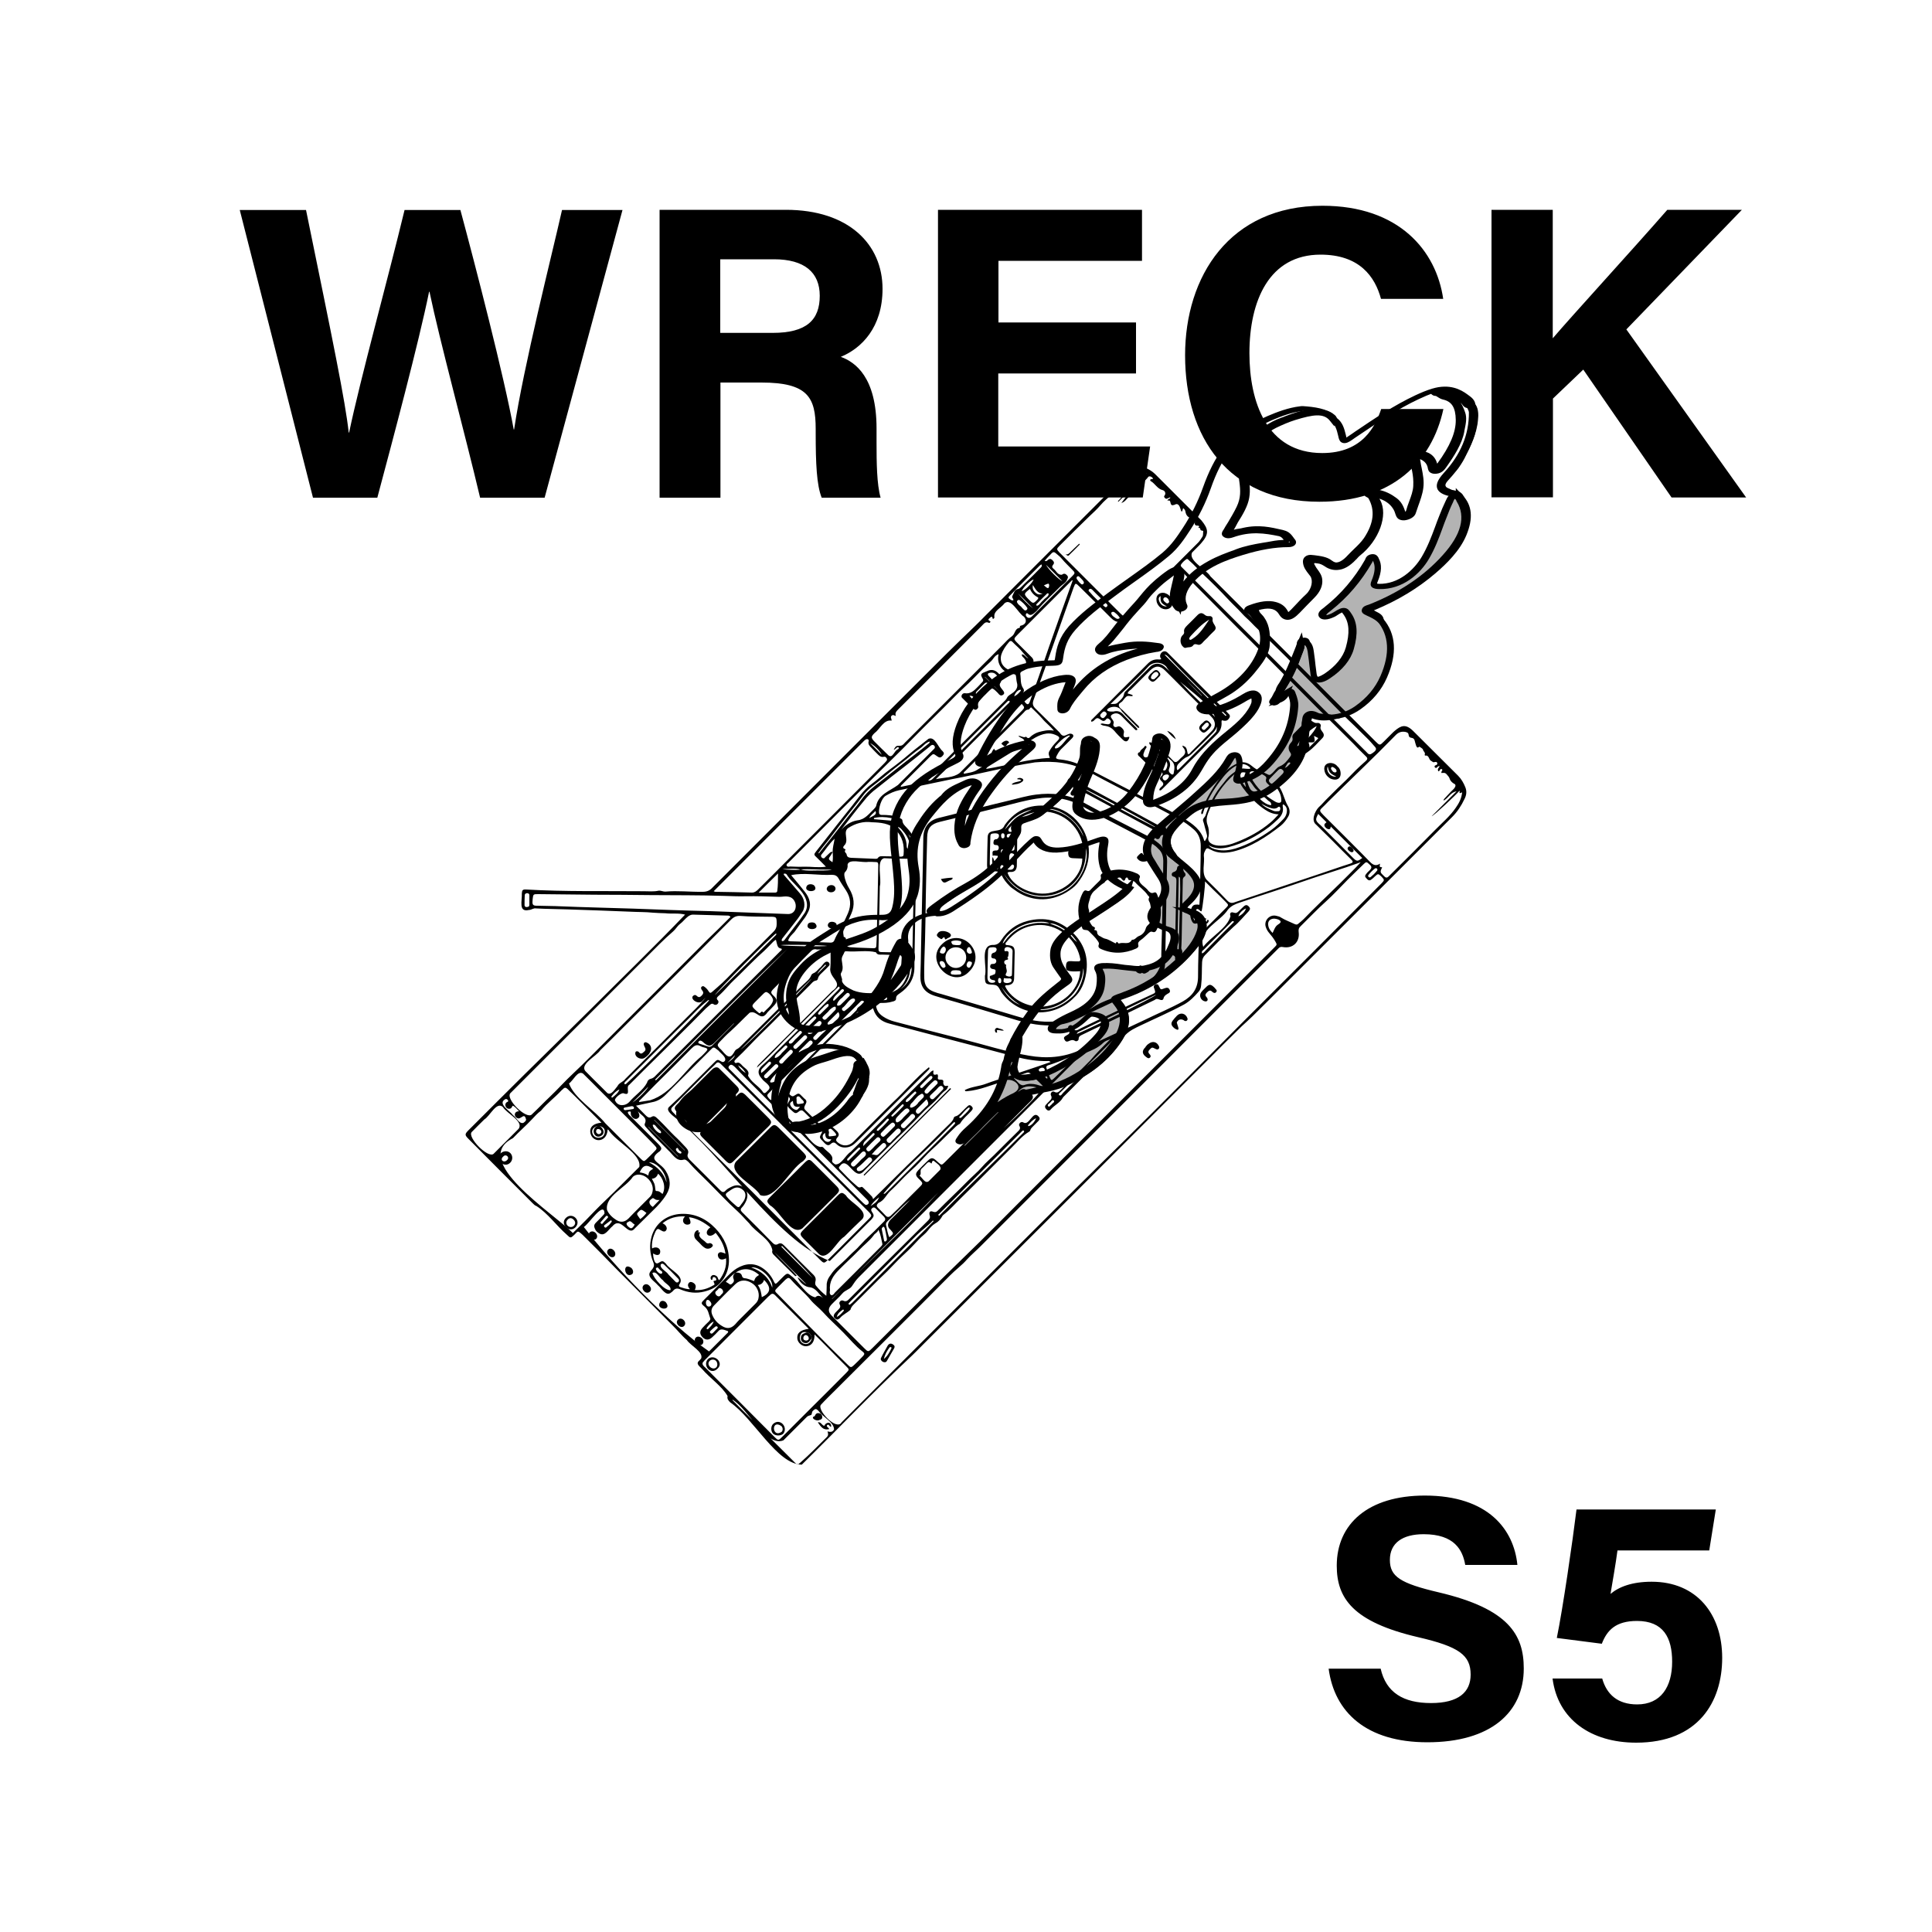 <svg xmlns="http://www.w3.org/2000/svg" xml:space="preserve" baseProfile="tiny" overflow="visible" version="1.2" viewBox="0 0 1000 1000"><path d="M425.5 533.8h-.2c-5.5.6-9.5.2-12.7-1.4-3-1.5-4.5-3.9-4.3-7 .1-1.1-.2-2.2-.5-3.3-.1-.2-.1-.5-.2-.7-1.1-4.3-1-8.4.4-12.7 1.1-3.5 3.7-6.6 6.3-9.4 6.3-6.9 14.7-10.1 22.7-12.8.9-.3 1.7-.6 2.6-.9 4.7-1.6 9.2-3 13.6-5.5 9.1-5.1 14.3-10.3 16.3-16.3 1.7-5.1 1.4-9.8.8-13.7-1-6.7-1.6-14.5 4-23.3 3-4.8 6.5-9.8 11.8-14.3.2-.1.3-.3.5-.4.2-.2.4-.3.5-.4 2.5-3.4 6.2-5.1 9.8-6.7.8-.4 1.6-.7 2.4-1.1 4.4-2.1 7.1-.4 8.1.5 1.8 1.6.5 3.4-.5 4.8l-.3.4c-4.5 6.3-6.9 12.3-7.2 17.9.3-.9.6-1.9 1-2.9 3.1-8 8.4-16 16.4-25.2 3.7-4.2 8.1-8.1 11.9-11.5l.3-.2.1-.1c-6.5 1.7-11.6 4.1-16.2 7.3-.2.1-.3.2-.5.3-1.3.9-3.5 2.5-6.1 1.4-2.5-1.1-1.5-3.2-.9-4.5l.1-.2c4.4-9.1 9.1-16.9 14.5-23.9s12.2-12.3 20.3-15.8c3.5-1.5 7-2.5 10.2-2.8 1.6-.2 3.9-.3 5.3.8 1.6 1.2 1 3.2.3 4.9-.3.6-.5 1.3-.8 1.9.1-.2.3-.3.4-.5 8.1-10 19-17 32.5-20.6.2-.1.5-.1.7-.2-1.6.1-3.2.2-4.9.4-3.5.4-7.2.9-10.9 2.3-1.6.6-2.9.7-4.1.4-.7-.2-1.5-.6-2-1.6-.8-1.7.6-3.1 1.9-4.2 2.9-2.4 5-5.3 7.1-8l2.1-2.7c2.2-2.7 4.6-5.4 6.9-8 .7-.8 1.5-1.6 2.2-2.4 1-1.1 1.9-2.2 2.8-3.3 2.1-2.6 4.4-5.3 7.3-7.8l1-.9c1.9-1.6 3.9-3.2 6.1-4.7 2.2-1.5 4.2-2.1 5.9-1.6 1.1.3 2.5 1.1 2.7 3.3.1 1.3-.2 2.7-.5 4.1 3.1-4 7.3-7.5 13-10.6 4.5-2.5 9.1-4.2 13.6-5.8l.7-.3c4.5-1.7 9.3-2.6 13.4-3.3.8-.1 1.6-.3 2.5-.4 2.6-.5 5.3-1 8-1.1h.5l.1-.1s0-.1.1-.1l-.2-.2-.1-.1c-.6-.8-1.3-1.3-2.2-1.5-7.3-1.5-14.6-2.6-23.6.6-3.1 1.1-4.6.1-5.3-.5-1.1-1.1-.4-2.4.2-3.3l.1-.1c.7-1.3 1.5-2.6 2.3-3.8 1.6-2.7 3.2-5.4 4.5-8.1 2.2-4.6 2-8.4 1.4-12.9-.1-.6-.2-1.2-.2-1.8-.4-2.6-.8-5.4-.3-8.4 1-6.7 9.2-18.4 22.2-23 .7-.2 1.4-.5 2.1-.8 4-1.5 8.1-3 12.4-3.4 7.3-.7 11.9.7 14.3 4.4 3 2.3 3.8 5.5 4.6 8.7.1.4.2.8.3 1.3v.1c.2-.1.4-.3.7-.5 1.3-.9 2.6-1.7 3.8-2.6 9.9-6.7 20.1-13.6 31.2-18.8 2.8-1.3 5.8-2.6 8.9-3.5 8.9-2.6 14.6.5 18.1 3.1l.4.3c1.4 1 3.2 2.3 3.6 4.5v.2c-.1.6-.5 1.2-1.2 1.6l-.2.1c-1.1.4-2 .5-2.9.3-1.3-.3-1.9-1.1-2.3-1.6-.1-.1-.1-.2-.2-.3-.3-.3-.5-.6-.8-.9 1 1.5 1.7 3.2 2.3 4.9 1.1 2.9.4 6-.2 9-.1.4-.2.8-.2 1.2-1.2 6.3-5.2 12.5-9.3 18.3-.8 1.1-2.1 3.1-5.1 3.4-1.1.1-2 0-2.8-.4-1.3-.6-1.5-1.7-1.7-2.6v-.1c-.4-1.9-1.5-3.3-3.6-4.3-.2-.1-.3-.1-.4-.2l-.1.1s.1.2.1.3c.1.2.2.5.2.7.2 1.3.4 2.6.7 3.8.6 3.1 1.3 6.4.8 10.1-.4 3.2-1.6 6.4-2.7 9.5-.4 1.2-.8 2.3-1.2 3.5-.5 1.6-2.2 2.9-4.6 3.5-1.5.4-2.6.2-3.3 0-.7-.2-1.6-.7-2.1-1.7-.3-.6-.5-1.2-.7-1.8-.2-.6-.4-1.2-.7-1.7-1.5-2.7-3.9-4.6-7.4-5.8l.3.6.1.2c4.2 7.7-.6 20.8-10.4 28.6-.6.5-1.1 1-1.6 1.6-.2.2-.3.4-.5.5-3.2 3.4-6.3 5.2-9.5 5.4-2.3.2-4.6-.4-6.6-1.8-1.4-.9-2.5-1.5-4-1.6-.3 0-.5-.1-.8-.1-.1 0-.3 0-.4-.1 0 0-.1.1-.2.1-.3.3-.3.3.1.9.1.1.1.2.2.4.4.7.8 1.4 1.3 2 1 1.4 2.2 3 2.4 5.2.3 3.2-1.1 6.4-4.2 9.5-2.5 2.5-5 5.1-7.4 7.6l-.2.2c-1.8 1.8-3.9 3.7-6.5 3.5-2.5-.2-3.6-2.1-4-2.7-1.6-2.8-4.4-3.7-9.1-2.7-1.1.2-1.4.4-1.4.4s0 .2.3.8c.3.6.8 1.1 1.3 1.6s1 1.1 1.4 1.8c2.8 4.2 2.9 9.2 2.6 14-.2 4.1-3.1 8.3-5.6 11.5-3 3.9-6.9 8.4-12.3 12.2-2.2 1.6-4.6 2.9-6.9 4.2-1.1.6-2.2 1.2-3.3 1.9-.3.2-.7.4-1.1.6-.3.2-.7.3-1 .5-.4.2-.7.5-.9.7 1.5.3 3.5 0 6.1-.9 3-1 6.2-2.5 9.9-4.7.3-.2.5-.3.8-.5 2-1.2 5.4-3.2 8.2-1.4 2.2 1.4 2.6 3.8 1.1 7.2-1.9 4.4-5.8 8.1-9.6 11.7-2.2 2.1-4.7 4.1-7 6-1.7 1.4-3.6 2.9-5.2 4.5-3.9 3.5-6.2 7.4-8.6 11.6l-.2.3c-4.8 8.2-12.7 14.2-23.5 17.9-1.8.6-3.3.7-4.5.2-1.2-.5-1.9-1.4-2-2.8-.3-3.4.7-7.1 3.1-12.1 2.2-4.5 3.8-9.2 5.3-13.5.2-.5.3-.9.3-1.4-1.1 3.7-2.4 7.4-4.3 11.2-3.5 7-7.8 14.2-15.8 19.9-5 3.6-10.3 5.5-15 5.5-3.2 0-6.1-1-8.3-2.8-2.2-1.7-2-4.3-1.6-6.8.8-4.8 2.7-9.6 4.7-14.4-3.2 5.8-8.1 11.4-15.2 17.4-.6.5-1.2 1-1.9 1.5-.9.7-1.7 1.3-2.4 2-2.6 2.4-5.7 3.3-8.7 4.3l-.3.1c-2.6.8-3 1.2-2.9 3.2 0 .9.1 2-.7 3.2-1.2 1.8-2.1 3.7-3 5.5-.8 1.6-1.6 3.2-2.6 4.8-3.7 6.1-9.5 10.5-14.6 14-2.4 1.6-4.9 3.1-7.4 4.5-2.6 1.5-5.3 3.1-7.8 4.8-.3.2-.6.4-.8.6-.3.2-.6.4-.8.5l-.6.4c-2.8 2-4.5 3.3-3.6 5.1l.7 1.3-2 .3c-.2 0-.4.1-.6.1-.5.1-1.1.2-1.7.2-8.5.7-14 5.9-13 12.5.1.4 0 .8 0 1.2v.1c5.2 6.5 4.8 9.4-2.2 18.7-5.2 6.9-11.9 12.9-19.9 17.8-6.6 4.1-13.3 6.9-19.8 8.3-.6.1-1.2.3-1.8.4-.3.1-.6.2-.9.2v.5zm77.1-128.3c-.3.1-.7.2-1.2.5-.8.4-1.7.8-2.5 1.1-3.3 1.5-6.4 2.9-8.5 5.7-.3.4-.8.7-1.1 1-.1.1-.2.2-.4.3-5 4.2-8.4 9.1-11.3 13.7-5.2 8.3-4.6 15.7-3.7 22.1.6 3.8 1 9-.9 14.5-2.2 6.6-7.8 12.2-17.6 17.7-4.8 2.7-9.6 4.3-14.4 5.8-.8.3-1.7.6-2.5.8-7.8 2.6-15.3 5.5-21.2 11.9-2.8 3.1-4.9 5.7-5.8 8.6-1.3 4-1.4 7.8-.3 11.8.1.2.1.4.2.7.3 1.2.7 2.4.6 3.8-.1 2.3.7 3.9 2.8 4.9 2.4 1.2 5.5 1.5 9.8 1 .2-.1.5-.1.7-.2.7-.2 1.3-.3 2-.5 6-1.3 12.2-3.9 18.4-7.7 1.8-1.1 3.6-2.3 5.2-3.5l-1.9-.9c2.7-3.1 6.4-7.3 8.5-11.9 1.1-2.3 1.9-4.7 2.7-7 .7-2.2 1.5-4.4 2.5-6.6.7-1.6 1.6-3.5 3.9-5v-.7c-1.2-8 5.6-14.4 16.2-15.2h.2c-.3-2.7 2.5-4.7 4.8-6.3l.6-.4.9-.6c.2-.2.5-.3.7-.5 2.6-1.8 5.4-3.4 8-5 2.4-1.4 4.8-2.8 7.1-4.3 4.9-3.3 10.4-7.5 13.8-13.2.9-1.5 1.7-3.1 2.5-4.6.9-1.9 1.9-3.8 3.1-5.7.4-.7.4-1.4.4-2.2-.1-2.9 1.2-4.2 5-5.5l.3-.1c2.7-.9 5.3-1.7 7.3-3.5.8-.8 1.7-1.5 2.6-2.1l1.8-1.5c7.7-6.6 12.7-12.6 15.7-19 2-4.3 2.9-7.7 2.8-10.7-.1-1.6.7-2.7 2.3-3.2 1-.3 1.9-.2 2.4-.1 1.2.4 1.6 1.3 1.8 1.8v.1c.3.8.4 1.7.2 2.9-.3 3.1-1 5.9-2.1 8.7-.5 1.4-1.1 2.8-1.7 4.2-1.9 4.6-3.8 9.4-4.5 14-.3 2-.5 3.9.7 4.9 1.6 1.2 3.5 1.9 5.7 1.9 3.7 0 8-1.6 12.2-4.7 7-5.1 11.1-11.3 15-19 2.3-4.5 3.6-8.9 4.9-13.4v-.2c.1-.6.4-1.6 1.9-2.1.9-.3 1.7-.2 2.2-.1 1.1.3 1.5 1.1 1.7 1.5.9 1.8 1 3.7.3 5.8-1.5 4.4-3.1 9.1-5.4 13.7-2.3 4.7-3.2 8.1-2.9 11.2 0 .4.1.6.2.7.2 0 .5-.1 1-.2 10-3.4 17.3-9 21.7-16.6l.2-.3c2.4-4.1 4.9-8.4 9.1-12.2 1.7-1.6 3.6-3.1 5.3-4.5 2.3-1.9 4.7-3.9 6.8-5.9 3.8-3.6 7.4-7 9.1-11 1-2.3.9-3.9-.1-4.6-.1 0-.1-.1-.1-.1-.5-.1-2.5 1.1-3.2 1.5-.3.2-.6.4-.9.5-3.9 2.3-7.3 3.9-10.6 5-2.2.8-5.6 1.7-8.8 1h-.1c-1.9-.4-2.7-1.1-2.6-2.3.2-1.3 1.5-2.1 2.2-2.6.4-.3.9-.5 1.3-.7.3-.1.6-.3.8-.5 1.1-.7 2.3-1.3 3.4-1.9 2.3-1.3 4.5-2.5 6.6-4 5.1-3.6 8.8-7.9 11.7-11.7 2.3-3 5-6.8 5.2-10.4.2-4.5.1-9.1-2.3-12.9-.3-.5-.8-1-1.2-1.5-.6-.6-1.1-1.2-1.6-2-.4-.7-.9-1.8-.2-2.8.7-1 2.3-1.5 3.6-1.7 8.2-1.6 11.9 1.4 13.5 4.2.5.8.8 1.1 1 1.2.2-.1 1.2-.4 3.1-2.4l.2-.2c2.4-2.5 4.9-5.1 7.4-7.6 2.6-2.7 3.9-5.4 3.6-8-.2-1.7-1.1-2.9-2-4.3-.5-.7-1.1-1.5-1.5-2.3 0-.1-.1-.2-.2-.3-.4-.7-1.1-1.9.3-3.3 1.6-1.6 3.6-1.2 4.4-1.1.1 0 .3 0 .4.1 2.7.2 4.5 1.2 6.1 2.3 1.3.8 2.4 1.2 3.6 1.1 2-.2 4.4-1.6 6.9-4.3l.5-.5c.6-.6 1.2-1.3 1.9-1.9 8.9-7.1 13.5-19.3 9.8-26.1l-.1-.2c-.4-.8-1-1.9-.4-3.7l.5-1.4 2 .5c5.8 1.5 9.7 4.1 12 8 .4.6.6 1.3.8 2l.6 1.5c.1.2.2.2.2.2s.2 0 .4-.1c.9-.2 2-.8 2.3-1.8.4-1.2.8-2.3 1.2-3.5 1.1-3 2.2-6.1 2.6-9.1.4-3.4-.2-6.4-.8-9.5-.3-1.3-.5-2.6-.7-3.9 0-.1-.1-.2-.1-.3-.2-.6-.7-1.8 1-2.9.8-.5 2.6-1.3 5.1 0 2.8 1.5 4.5 3.5 5 6v.1c0 .3.1.6.2.9.9-.1 1.5-.9 2.4-2 3.9-5.6 7.8-11.6 8.9-17.6.1-.4.2-.8.2-1.2.6-2.9 1.1-5.6.2-8-1.6-4.5-3.4-7.4-7.6-8.3-.8-.2-1.6-.7-1.6-2v-.8c-.8.1-1.6.3-2.4.6-2.8.8-5.6 2.1-8.2 3.3-10.9 5.1-20.9 11.9-30.7 18.5-1.3.9-2.6 1.7-3.8 2.6-1.6 1.1-3 1.9-4.6 1.6-1.7-.4-2-1.7-2.3-2.6-.1-.4-.2-.9-.3-1.3-.7-3-1.5-5.8-3.9-7.5l-.2-.2-.1-.2c-1.6-2.7-4.8-3.6-10.5-3.1-3.6.4-7.3 1.7-11.2 3.1-.7.3-1.4.5-2.1.8-11.7 4.1-19.4 15.1-20.3 21.1-.4 2.8-.1 5.3.3 7.9.1.6.2 1.2.2 1.8.5 3.8 1 8.5-1.6 13.9-1.4 2.8-3 5.6-4.6 8.3-.8 1.3-1.5 2.5-2.2 3.8l-.1.1c-.1.3-.4.6-.5.9.1 0 .3-.1.5-.2 10.3-3.6 18.6-2.4 26.4-.8 1.9.4 3.3 1.3 4.4 2.8v.1c.3.5 1 1.4 0 2.6-1.1 1.3-2.8 1.3-3.5 1.4-2.3.1-4.7.5-7.2 1-.8.2-1.7.3-2.5.5-4.1.7-8.4 1.5-12.5 3l-.7.3c-4.3 1.6-8.8 3.3-13 5.6-6.7 3.7-11.2 7.8-14.1 12.9-1 1.7-1.1 3.3-1.3 5.1-.1.7-.1 1.4-.3 2.1l-.9 5.7-2.7-5.4c-1.2-2.4-1.5-4.7-.9-7.7.2-1.1.5-2.1.8-3.2.5-1.7 1-3.3.9-4.7-.1-.6-.2-.9-.3-1.1-.2.1-.9.3-2 1-2 1.4-4 3-5.9 4.6l-1 .9c-2.8 2.2-4.8 4.7-6.9 7.4-.9 1.1-1.9 2.3-2.9 3.4-.7.8-1.5 1.6-2.2 2.4-2.3 2.6-4.7 5.2-6.8 7.9-.7.9-1.4 1.8-2 2.6-2.2 2.8-4.4 5.8-7.5 8.4-1 .9-1.4 1.5-1.2 1.9.2 0 .5-.1.9-.3 4.2-1.5 8.2-2.1 11.9-2.5 4-.5 8.7-.9 13.6.1l4.9 1.1-4.7 1.3c-1.2.3-2.3.6-3.3.9-1.5.4-2.8.8-4.2 1.1-12.8 3.4-22.8 9.8-30.6 19.5-.6.7-1.1 1.4-1.6 2.2-1.3 1.8-2.6 3.6-4.6 5.3l-1.8 1.6-1.3-1.8c-1-1.4-.3-2.6 0-3.4.7-1.5 1.3-2.9 1.8-4.4.3-.9.7-1.9 1.1-2.8.9-2.1.5-2.5.5-2.6 0 0-.4-.2-2 0-2.7.3-5.8 1.1-8.9 2.4-7.5 3.2-13.9 8.2-19 14.8-5.3 6.9-9.9 14.6-14.2 23.5l-.1.2c-.2.5-.6 1.2-.6 1.6.4-.2 1-.6 1.4-.9.2-.1.3-.2.5-.4 5.1-3.6 10.9-6.1 18.1-8 .7-.2 2.2-.6 3.5-.1.5.2 1.2.6 1.5 1.3.5 1.3-.7 2.2-1.5 2.9l-.3.2c-3.7 3.3-8 7.1-11.6 11.2-7.9 9-13 16.8-16 24.6-.5 1.3-.9 2.6-1.3 3.9-.5 1.8-1 3.6-1.9 5.5l-1.2 2.7-2.1-2.5c-1.2-1.4-1.5-2.9-1.6-4.3-.6-6.8 2-14.3 7.6-22.1l.3-.5c.6-.8 1.3-1.8.9-2.1-.5-.2-1-.6-2-.3zm-36.2 87.7-.3.6c-1 2.1-1.7 4.3-2.4 6.5-.8 2.3-1.6 4.6-2.7 7 2-2.5 3.7-5.1 5.2-7.4 1.8-2.8 1.3-5 .2-6.7zm104-156.5zm-.2-.1zm110.1-45.1zm62.1-48.9zm7-40c.9.2 1.7.4 2.5.6-.8-.3-1.7-.5-2.5-.6z"/><path d="M540.8 558h-.5c-1.1 0-2.1.1-3.1.4-4.3 1.2-7.8 1.7-10.5.8-2.7-.9-4.1-2.9-5.3-5.7l-.1-.2v-.3c.3-1.8.7-3.7 1.2-6 0-.1.1-.3.1-.4h-.5l-1.6-.1-.1-1.1c-.1-1.8.8-3.6 1.7-5.4.3-.6.6-1.2.8-1.8l.1-.1 1.3-2.1c3.7-6.1 7.5-12.4 13-18.2 3-3.2 6.7-6.3 11-9.3 2.2-1.5 2.2-1.5 1.3-2.7-.3-.4-.6-.9-.9-1.3-2.3-3.1-4.7-6.4-4.6-11 .1-3.7 2.1-7.3 6.6-11.5 3.9-3.7 8.5-6.5 13-9.3 2-1.2 4-2.5 5.9-3.8.8-.6 1.7-1.1 2.6-1.7 3.4-2.2 6.6-4.3 9-7-6.7-2.9-10.6-6.7-12-11.8-.9-3.3-1-6.9-.3-10.9.1-.3.2-1 .2-1.6-.7.2-1.5.5-1.9.6-6.4 2.3-13.2 4.5-20.2 4.8-5.6.2-9.8-1.6-12-5.2-.2.2-.4.3-.5.5l-.1.1c-3.2 2.8-6 5.9-8.7 8.8-2.3 2.4-4.6 5-7.1 7.4-5.8 5.5-12.5 10.6-21.8 16.6-.4.2-.7.5-1.1.7-3.1 2.1-6.3 4.2-10.5 4.1h-.4l-.3-.1c-.2-.1-.3-.1-.5-.2-.1 0-.3-.1-.3-.1-1.3-.2-3.4-.4-4-1.7-.6-1.3.9-2.5 2.9-4 6.2-4.6 11.6-8.1 17-11 11.3-6.3 18.3-13.4 21.5-21.7.4-1.1 1.1-2.2 1.9-3.5.7-1 .7-1.8.4-2.5-.4-1.3.2-3.2 1.5-4.6 1-1.1 2.3-1.8 3.7-2 6.1-.9 10.4-4.9 14.6-8.8.6-.6 1.2-1.2 1.9-1.7 6.5-5.8 10.9-12.4 13.4-19.5.5-1.4.5-2.6.5-3.9 0-1.2 0-2.4.4-3.7.1-.2.1-.5.1-.7.1-1 .3-2.3 2.1-3.2 2.4-1.2 4.3 0 5 .5.1.1.3.2.4.2 2.7 1.5 2.4 4.1 2.2 6.2-.5 5.3-2.9 10.8-4.9 15.3-1.6 3.8-2.8 7.9-3.7 12.7-.2 1.3.4 2.6 1.6 3.4 1.2.8 2.8 1.1 4.5.9 6.2-.8 12.8-4.9 17.3-10.8 6.8-8.9 10.9-17.8 12.4-27.2v-.2c.1-.6.2-1.6 1.7-2.3 1.5-.7 3.1-.6 4.4.2 3.2 1.9 4.1 5 2.8 9.2-1.6 5.2-3.8 10.5-6.6 16.5-1.2 2.5-1.8 5.1-1.8 8 9.9-3.7 16.6-9 20.3-16.1 3.1-5.9 8-11.4 15.2-17.4l1.1-.9c5.4-4.4 11-8.9 13.7-14.6.3-.7.6-1.3.6-1.9 0-.8 0-1.3-.1-1.6-.4.2-1.1.5-2.2 1.1-4.6 2.8-10.2 5.7-16.2 6.7-2.4.4-6.9 1.2-9.3-1.4-.8-.9-1.7-2.6 1.5-4.4 1.2-.7 2.4-1.3 3.5-2 1.7-1 3.5-2 5.2-2.9 10.6-5.9 17.9-13.8 21.1-22.8 1.9-5.5.9-10.7-2.8-15.2-.2-.3-.4-.5-.6-.8-.7-1-1.5-1.9-2.5-2.4-1.3-.6-1.5-1.4-1.4-1.9.1-.6.5-1.5 2.5-2.2 5.5-2.1 10.2-2.7 13.8-1.7 2.8.7 4.9 2.2 6.2 4.6.1.3.3.5.4.6.3-.3.8-.7 1.4-1.3.7-.7 1.3-1.4 2-2.1 1.8-1.9 3.6-3.9 5.7-5.8 3.1-2.9 3.7-7.3 2.2-9.4-.2-.3-.5-.6-.7-.9-1.4-1.8-2.9-3.6-3.1-6.3-.1-1.8.8-2.7 1.6-3.2.7-.4 1.8-.8 3.5-.5.3 0 .7.1 1 .1 3 .4 6.4.8 8.8 2.7 1.4 1.1 2.4 1.1 2.7 1 1.1-.1 3-.8 5.7-3.8 1-1.1 2.1-2.1 3.1-3.1 2-1.9 3.8-3.7 5.2-5.7 5.1-7.7 5.8-14.4 2.3-20.6l-.2-.2c-.1 0-.2-.1-.3-.2-1.9-.8-2.3-1.9-1.2-3.2 1.7-2 4.3-1.3 5.3-1.1.2 0 .4.1.5.1 4.7.7 8 2.7 10.3 4.4 2.8 2 3.8 4.6 4.7 7.2.2-.2.3-.3.4-.6.4-1.6 1-3.2 1.6-4.8 1-2.7 2-5.4 2.1-8 .3-5.5-1.1-10.3-2.3-13.9 0-.1-.1-.3-.2-.4-.3-.7-.9-1.8.4-3 1.6-1.6 3.7-1.3 4.6-1.1.2 0 .3.1.5.1 5.1.4 8.2 2.6 9.4 6.8 6.7-9.1 9.7-16.4 9.6-22.7-.1-6.4-2.1-9.5-6.6-10.5-1.2-.3-2-.8-2.6-1.2-.6-.4-1-.7-1.5-.7-.6 0-1.2-.3-1.6-.6-.5-.4-.7-1-.5-1.5.4-1.3 2-1.7 2.7-1.9 3.8-1 6.6-.2 9 .5l.6.2c4.1 1.2 7.4 3.5 10 7.1 3 4 1.8 9.3.9 13.9-1.3 6.2-4.8 12.3-8.3 18.3l-.1.2c-.9 1.7-2.4 3.1-3.8 4.5-.8.8-1.6 1.6-2.3 2.4-1.4 1.6-2.2 3.7-.3 4.6 1.3.6 2.5 1.2 3.8 1.3 2.1.3 3.7 1.1 4.4 2.5l.1.2c.3.3 1.2 1.4-.6 2.7l-.3.2-.4.1c-3.2.7-3.2.7-4.3 3.4l-1.7 4.4c-1.8 4.5-3.6 9.2-5.4 13.8-2.4 5.8-5.8 12.5-13.3 18.6-5.3 4.2-14.6 6.8-20.8 5.9-1.3-.2-2.1-.7-2.4-1.2-.9-1.1-.6-2.5-.1-3.6 1.1-2.7 1.6-5 1.6-7-4.5 7-10.1 13.6-16.6 19.5 1.2-.5 2.3-.7 3.4-.6 1.8.2 2.8 1.4 3.6 2.5 3.1 4.3 4 9.7 2.7 16.3-1.1 6-3.8 10.9-8.4 15.3-2.8 2.7-5.5 4.6-8.3 5.9-3 1.4-5.2 1.2-6.4.8-1.2-.4-2.6-1.2-3-3.4-.6-3.6-1.1-7.4-1.5-11.4 0-.5-.1-1.1-.2-1.6-1.1 2.1-2.1 4.3-3.1 6.4-1.8 3.9-3.7 7.8-5.8 11.7.8-.3 1.7-.5 2.7-.3 1.9.3 2.7 1.7 3.1 2.8 2.3 5.7.9 12.4-.8 18.1-2.2 7.5-6.7 14.7-13.3 21.4-4.4 4.4-9.1 7.2-14.6 8.6-.9.2-3.6.9-5.4-.1-1.7-1-1.4-2.8-1.1-4.1.7-2.3 1.1-4.3 1.2-6.1-4.6 6.8-11.1 12.7-17.9 18.7-2.4 2.1-5 4.3-7.5 6.3-3.2 2.7-6.6 5.5-9.7 8.4-5.5 5-7 9.4-4.7 13.5.9 1.6 2 3.2 3 4.7 1.3 2 2.6 4 3.7 6.1 2.8 5.3 1.9 10.3-2.9 15.7-4.1 4.7-2.2 6.4.1 7.4.3.2.7.3 1 .5.8.4 1.5.7 2.2.9 3.9.9 7.9 3.6 5.2 10.8-3.2 8.6-8.3 12.8-17.5 14.5-3.5.7-6.8.3-9.6-.1l-.7-.1c-2.8-.4-5.7-.7-8.6-.9h-1.1c0 .2-.1.5 0 1.2 0 .4 0 .8.1 1.2.1 2.3.2 4.7-.5 7.4-1.1 3.9-3.8 7.4-8 10.4 1-.2 2.1-.2 3.3 0 3.1.4 5.3 1.6 6.5 3.5 1.9 3 .6 7.4-3.3 11.5-8.9 9.3-18.6 15.9-29.6 20.2l-.6.6zm-4.6-2.1c1.2-.3 2.4-.4 3.7-.4 10.3-4 19.4-10.3 27.9-19.2 3.2-3.4 4.4-7 3-9.2-.7-1.1-2-1.8-3.8-2-1.4-.2-2.5-.2-4.2 1.5-1.5 1.6-3.4 3-6 4.7-2.5 1.5-5 2.3-7.6 2.3-3.1-.1-3.6-1.4-3.6-2.2 0-1.3 1.3-2.2 2-2.7 1.8-1.2 3.4-2.1 5-2.8 3-1.3 5.5-2.6 7.7-4 4.5-2.9 7.3-6.2 8.4-10.1.7-2.4.6-4.5.5-6.8 0-.4 0-.8-.1-1.3-.1-1.3 0-2.4 1.1-3.2 1.1-.7 2.6-.7 4-.6 3.1.2 6.1.5 9 .9l.7.1c2.7.3 5.2.7 8 .1 7.9-1.5 12.1-5 15-12.7 2.2-5.9-.6-7.3-2.9-7.8-1.2-.3-2.2-.8-3.1-1.2-.3-.1-.6-.3-.9-.4-5.1-2.3-5.5-5.9-1.2-10.8 4.2-4.8 5-9 2.6-13.6-1.1-2-2.4-4-3.6-5.9-1-1.6-2.1-3.2-3-4.8-2.8-4.9-1.1-10.2 5.2-15.9 3.2-2.9 6.6-5.7 9.8-8.5 2.4-2 5-4.2 7.4-6.3 6.7-5.9 13.1-11.7 17.6-18.3l.2-.2c.6-.9 1.5-2.3 3.8-2.4 1 0 1.6.3 2 .5 1 .6 1 1.6 1 2.3v.2c0 2.3-.5 4.6-1.3 7.4-.3 1-.2 1.5-.1 1.6.2 0 .8 0 1.8-.3 4.7-1.2 9-3.7 12.9-7.7 6.3-6.4 10.6-13.3 12.7-20.5 1.6-5.4 3-11.7.8-16.9-.2-.5-.4-.8-.5-.9-.3.1-.8.4-1.7 1.1-.1.1-.1.3-.2.5-.2.7-.6 1.9-2.7 2.5h-1l-1.5.1-.4-1c-.6-1.2.1-2.3.7-3.3.1-.2.3-.5.4-.7 2.6-4.7 4.9-9.4 7.1-14 1.4-3 2.9-6.1 4.5-9.1 0-.1.1-.2.1-.3l-.1-.5 1.1-.4c.4-.2.8-.2 1-.2l1.1-.1.7.7c1.6 1.6 1.9 3.8 2.1 5.8.3 3.9.8 7.7 1.4 11.2.1.7.5 1.3.9 1.4.4.1 1.4 0 2.8-.6 2.4-1.1 4.7-2.7 7.3-5.2 4.2-4.1 6.7-8.6 7.8-14.2 1.2-6.2.4-11-2.4-14.9-.7-1-1-1.2-1.1-1.2-.1 0-.8.2-3 1.5l-.3.2c-.5.3-1.1.7-1.7.9-2 .8-3.5.8-4.4-.2-1.3-1.3.2-2.5.9-3.1l.1-.1c7.6-6.5 14-13.8 19.1-21.7.1-.1.2-.3.2-.4.4-.8 1.2-2.2 3.4-2.4.8-.1 1.5.1 2 .4 1.1.6 1.1 1.6 1.2 2.3v.1c.2 2.5-.3 5.3-1.7 8.8-.5 1.2-.3 1.5-.3 1.6h.1c4.8.8 12.9-1.6 17.2-5.1 7.1-5.6 10.3-12.1 12.6-17.6 1.9-4.6 3.7-9.3 5.4-13.8l1.7-4.4c1.3-3.4 2-4.1 5.7-4.9 0-.1-.1-.2-.1-.3-.3-.5-.7-.7-1.6-.8-2.1-.3-3.7-1-5.1-1.7-3.3-1.6-3.6-4.6-.9-7.9.8-.9 1.6-1.8 2.4-2.6 1.3-1.4 2.6-2.6 3.4-4l.1-.2c3.3-5.8 6.8-11.9 8.1-17.8.9-4.3 1.9-9.1-.5-12.4-2.2-3.1-4.8-4.9-8.1-5.9l-.6-.2c-1.9-.5-3.5-1-5.5-.6.5.2.9.5 1.3.8.5.3.8.6 1.2.6 7.9 1.7 9 7.8 9.1 12.8.1 6.8-3.1 14.5-10.1 24.1l-.1.2c-.6.8-1.5 2.1-3.6 2.1-1.2 0-2.6-.3-2.7-2.2v-.3c-.9-4.6-3.9-5.4-6.3-5.5-.4 0-.7-.1-1-.1-.1 0-.3-.1-.5-.1l-.2.2c-.2.2-.2.2.1.8.1.2.2.4.3.7 1.3 3.8 2.7 8.8 2.4 14.6-.1 2.8-1.2 5.7-2.2 8.5-.6 1.5-1.1 3.1-1.5 4.6-.3 1.3-1.5 2.3-3.2 2.7-1.1.3-2 .1-2.5-.1-1.2-.4-1.6-1.3-1.8-1.9-.9-2.3-1.7-4.6-3.9-6.1-2.9-2.1-5.5-3.2-8.4-3.6-.4-.1-.8-.2-1.1-.2-.2 0-.4-.1-.6-.1.5.2 1.1.5 1.5 1l.4.4c4 6.9 3.2 14.3-2.3 22.6-1.5 2.3-3.6 4.2-5.5 6.1-1 1-2.1 2-3 3-2.9 3.2-5.6 4.8-8.5 4.9-2 .1-4-.5-5.7-1.9-1.7-1.3-4-1.6-6.8-2-.3 0-.7-.1-1-.1h-.4c-.1.1-.4.4-.3 1.2.1 2.1 1.3 3.6 2.6 5.2.3.3.5.7.8 1 2.4 3.1 1.2 8.6-2.5 12-2 1.8-3.8 3.7-5.5 5.6-.7.7-1.3 1.4-2 2.1-1.7 1.8-3 3-4.9 2.9-1.9-.1-2.7-1.6-3.3-2.6-.9-1.6-2.2-2.7-4-3.1-2.6-.7-6.3-.1-10.8 1.6-.1 0-.2.1-.3.1 1.5.8 2.3 2 3.1 3 .2.3.4.5.6.8 4.2 5 5.3 10.9 3.1 17-3.4 9.6-11.1 17.9-22.3 24.2-1.7 1-3.5 1.9-5.2 2.9-1.2.7-2.4 1.3-3.6 2-1.1.6-.9.8-.7 1.1.8.8 2.1.9 5.4.4 5.3-.9 10.4-3.6 14.7-6.2 2.5-1.5 4.5-2.3 6.3-1.7 1.9.6 2.1 2.4 2 4.1-.1.9-.4 1.8-.8 2.6-2.9 6.1-8.7 10.8-14.3 15.4l-1.1.9c-7 5.7-11.6 11-14.6 16.6-4.1 7.8-11.3 13.5-22 17.5-.6.2-2.4.9-3.9.2-1.5-.6-1.5-2-1.5-2.4 0-3.1.7-6 2-8.8 2.8-5.9 4.9-11.2 6.5-16.2 1-3.2.5-5.5-1.6-6.8-.1.1-.1.3-.1.5v.2c-1.6 9.7-5.8 18.9-12.8 28.1-5.1 6.7-12.5 11.2-19.9 12.1-2.8.4-5.6-.2-7.7-1.5-2.1-1.4-3.1-3.4-2.8-5.5.9-5 2.2-9.2 3.9-13.1 1.9-4.4 4.2-9.8 4.7-14.8.2-1.6.3-3.5-.8-4.1-.2-.1-.4-.2-.6-.4-.1-.1-.3-.2-.4-.3-.3.2-.4.6-.5 1.3 0 .3-.1.6-.2.9-.3 1.1-.3 2.2-.3 3.3 0 1.4-.1 2.9-.6 4.5-2.5 7.4-7.2 14.3-14 20.4-.6.6-1.2 1.1-1.8 1.7-4.6 4.2-9.3 8.6-16.8 9.7-.3 0-.9.3-1.4.9-.8.9-1.3 2-1 2.7.5 1.4.2 2.7-.7 4.1-.7 1.1-1.4 2.1-1.7 3.1-3.4 8.8-10.8 16.4-22.7 23-5.2 2.9-10.5 6.3-16.6 10.8-.9.6-1.4 1.1-1.7 1.3.2 0 .5.1.8.1.6.1 1 .2 1.3.3 2.5-.1 4.9-1.7 7.5-3.4.4-.3.8-.5 1.1-.7 9.1-5.9 15.7-10.9 21.3-16.3 2.5-2.3 4.8-4.8 7-7.2 2.8-3 5.6-6.1 8.9-9l.1-.1c1.7-1.5 2.6-2.3 4.1-2.1 1.5.1 2 1 2.7 2.2 1.6 2.7 4.3 3.8 8.4 3.7 6.2-.2 12.6-2.3 18.7-4.5 2.5-.9 4.4-1.6 6-.9 1.5.7 1.4 2.1 1 4.4-.7 3.7-.6 7.1.3 10.1 1.4 4.8 5 8.1 11.8 10.8l1.5.6-.8 1.1c-2.8 3.6-6.7 6.2-10.5 8.7-.8.6-1.7 1.1-2.5 1.7l-6 3.9c-4.5 2.8-8.8 5.5-12.5 9-4.1 3.8-5.9 6.9-5.9 10.1-.1 4 2 6.9 4.2 9.9.3.4.6.9 1 1.3 1.7 2.4 1.1 3.4-2 5.5-4.1 2.8-7.6 5.8-10.5 8.8-5.3 5.6-9.1 11.8-12.7 17.8l-1.3 2.1-.9 1.8c-.1.3-.3.6-.4.8l2.3.4c-.4 1.1-.6 2.3-.9 3.6-.1.6-.3 1.1-.4 1.7-.5 2.1-.9 3.9-1.1 5.6 1.1 2.4 2.1 3.6 3.3 4 1.3.4 3.6.2 7.6-.9-1.1-.1-1-.1-.9-.2zm-14.1-11.7zm27.2-13.2c1.6 0 3.2-.6 4.9-1.6 2-1.3 3.5-2.4 4.8-3.6-1.4.7-2.9 1.4-4.6 2.1-1.3.6-2.8 1.4-4.4 2.4-.1.3-.5.5-.7.7zM600 382.3zM757.2 257zm-49.1 1zm-.1-.1z"/><path d="M424.6 534c-5.6 1.4-10.5.4-15-3-7.6-5.8-9.5-13.8-5.7-24 1.2-3.2 2.9-5.9 5.2-8.3 1.5-1.5 2.7-3.1 3.9-4.7l.7-.9c2.2-2.9 5.3-5.5 9.1-7.9l3.3-2.1c4.1-2.6 8.3-5.4 13.3-7.2 6.5-2.4 12.1-2.4 17-2.4 2.7 0 4.6-.6 5.4-3.8 1.3-5 1.1-9.8.8-14.3-.2-3.2-.6-6.4-.9-9.5-.5-4-.9-8.1-1.1-12.3-.3-8.5 1.6-15.2 6.1-21.7 3.9-5.6 9.8-10.5 18.7-15.4 2.5-1.4 5.1-2.7 7.5-3.9 2-1 1.6-1.7 1.5-2-2-4.1-1.7-9.3.8-15.8 2.9-7.7 8.3-14.9 16-21.4 9.4-8 19.6-11.5 33.2-11.6.7 0 1.2 0 1.5-.1.1-.3.2-1.1.3-1.7.7-4.8 2-10.1 7-15.8 5.8-6.5 13-11.8 19.9-17l.4-.3c3.5-2.6 7.2-5.2 10.7-7.7 5.9-4.2 12-8.5 17.5-13.1 4.6-3.9 7.6-8.4 10.5-12.8 4.4-6.7 7.9-13.8 10.5-21.1 2.9-8.1 6.1-14.5 10.2-20.1 4.9-6.7 12.6-12.2 23.3-16.8 4.9-2.1 10.7-4.3 16.7-5h.1c.3-.1.7-.1 1.3-.1 6 .4 12.3 1.2 16.6 4.7.9.7 1.1 1.5.8 2.5l-1.1 3.2-2.3-2.9c-3.2-3.9-8.5-3.2-17.9-.3-3.2 1-6.5 2.4-10 4.1-8.5 4.3-15.6 14.3-14.9 20.9.1 1.4.4 2.7.6 4 .6 3.5 1.2 7.1.5 11.2-.7 4.3-3.3 8.7-5.9 12.8-.3.5-.6 1.1-.9 1.7-.4.7-.7 1.4-1.2 2.1 1-.3 2-.5 3-.6.6-.1 1.2-.2 1.9-.4 8.1-1.8 14.3-.3 20.4 1.1l.7.2c2.8.7 4 2.5 5.1 4 .2.3.4.6.7.9.6.8.6 1.8-.1 2.6s-2 1.2-3.4 1.2c-6.9 0-14.6 1.3-23.4 4-9.2 2.8-18.8 6.3-25.9 14.3-3.6 4.1-4.7 7.8-3.4 11l.1.2c.3.6.8 1.8-.7 3-1.1.8-2.2.9-2.9.9-1-.1-2-.5-2.6-1.2-2.3-2.6-3.1-5.8-2.3-9.6.2-1 .5-2 .7-3.1.4-1.6.8-3.3 1.1-4.9 0 0-.1 0-.1.1-4.8 3.6-9.8 7.4-13.2 12.2-1.4 2-3.2 3.9-5 5.8l-.9 1c-2.5 2.7-4.8 5.5-6.9 8.3-1.7 2.1-3.5 4.4-5.3 6.5-.9 1-1.9 2-2.8 2.9 2.7-.8 5.3-1.2 7.9-1.7l1.1-.2c6.1-1.1 11.4-.7 17.5.2 1 .1 1.7.5 2.1.9.3.3.6.9.2 1.7-.7 1.5-2.5 1.8-3.3 1.9h-.2c-5.6.9-10.7 2.3-15.6 4.2-9.3 3.6-16.8 8.9-22.4 15.8l-1.5 1.8c-2.1 2.5-4.2 5.1-5.4 7.7-.6 1.2-1.8 2.1-3.3 2.3-.8.1-1.5 0-2.1-.3-1-.5-1.1-1.3-1.1-1.9-.1-1.8-.2-3.6.9-5.8 1.1-2.1 1.9-4.3 2.7-6.4l.5-1.3c.1-.2.1-.3.1-.4-4.9.4-9.7 2.1-14.4 4.9-10.5 6.4-15.9 15-21 23.9-.5 1-1.1 1.9-1.7 2.9-1.2 2.1-2.5 4.2-3.5 6.3 5.6-3.7 11.9-6.2 19.6-7.8 1.6-.3 2.8-.3 3.8.1.6.2 1.3.6 1.7 1.4.7 1.6-1 3-2.1 4-2.6 2.2-4.9 4.3-7.2 6.4-5.3 4.9-9.9 10.4-15 17.7-5.2 7.6-8.3 15.1-9.4 23.1v.3c0 .6 0 1.9-2.1 2.5-1 .3-1.8.2-2.3 0-1.2-.3-1.6-1.1-1.9-1.7l-.1-.2c-2-3.5-2.5-7.9-1.3-13.8 1-5.5 4.3-10.7 7.3-15.1.1-.2.3-.4.5-.7.2-.2.5-.6.6-.8-.1 0-.6 0-1.8.5-8.7 3.4-14 9.8-18.6 15.5-6.7 8.2-8.9 16.6-7.1 26.4 1 5.3.8 10-.5 14.4-1.7 5.5-5.9 10.8-12.3 15.4-6.7 4.7-14.3 8.2-23.4 10.8-4.2 1.2-8.6 3-13 5.4-7.2 4-14.5 12.2-14.2 19.2.1 2.4.5 4.7 1 6.9.5 2.5 1 5.1 1 7.9 0 1 .6 1.6 4 1.9 1.6.2 3.2.2 4.9.3.8 0 1.5.1 2.3.1l7.4.4-6.9 2c-.4.2-.8.3-1.2.4zm20.3-57.1c-1.2.3-2.4.7-3.7 1.1-4.6 1.7-8.4 4.2-12.5 6.8-1.1.7-2.2 1.4-3.4 2.1-3.5 2.2-6.3 4.6-8.3 7.3l-.7.9c-1.3 1.7-2.6 3.4-4.2 5-2.1 2.1-3.6 4.5-4.7 7.5-3.1 8.2-2.1 14.9 2.9 19.9-.1-2.1-.5-4.1-.9-6.2-.4-2.3-.9-4.7-1-7.2-.3-8 7.8-16.9 15.6-21.2 4.6-2.6 9.3-4.5 13.9-5.8 8.7-2.4 15.7-5.6 22.1-10.2 5.9-4.2 9.8-9.1 11.3-14.1 1.2-4.1 1.4-8.6.5-13.6-1.9-10.3.5-19.2 7.6-27.9 4.9-6 10.4-12.8 20-16.5 1.2-.4 4.2-1.6 6.4.1 1.7 1.3.4 2.8-.2 3.6-.1.2-.3.3-.4.5-2.9 4.2-6 9.2-7 14.3-.9 4.9-.8 8.7.6 11.6 1.2-8 4.4-15.7 9.7-23.3 5.2-7.5 9.9-13.1 15.4-18.1 2.3-2.2 4.7-4.3 7.3-6.5.4-.4 1.5-1.2 1.4-1.6-.2 0-.4 0-.9.1-7.8 1.6-14.1 4.3-19.6 8.2-.1.1-.3.3-.5.4-.6.6-1.4 1.3-2.6 1.4-.7.1-1.4-.1-2-.4-1.7-.9-.8-2.3-.4-3 .1-.2.3-.4.3-.6 1-2.7 2.6-5.3 4.1-7.9.6-.9 1.1-1.9 1.7-2.8 5.3-9.3 10.9-18.1 22-24.9 5.3-3.2 10.8-5.1 16.5-5.5 1.8-.1 2.7.3 3.2.7 1.2 1 .7 2.4.5 2.8l-.5 1.3c-.8 2.2-1.7 4.4-2.8 6.6-.5 1.1-.7 2-.8 3 1.4-2.5 3.3-4.9 5.2-7.1l1.5-1.8c5.9-7.3 13.9-13 23.8-16.8 5.1-2 10.3-3.4 16-4.3-4.9-.6-9.2-.8-14.1.1l-1.1.2c-3.2.5-6.2 1.1-9.3 2.2-.7.3-2 .7-3.2.3-.4-.1-1.1-.4-1.4-1.2-.4-1.1.5-1.9 1.1-2.4l.3-.3c.3-.3.6-.6.9-.8 1-.9 1.9-1.8 2.7-2.7 1.8-2.1 3.6-4.3 5.3-6.4 2.2-2.8 4.5-5.7 7.1-8.4l.9-1c1.7-1.8 3.4-3.6 4.8-5.5 3.6-5.1 9-9.2 13.8-12.8.7-.5 2.7-2.1 4.8-1.4 1.3.4 1.9 1.4 1.7 3.1-.3 1.7-.7 3.5-1.1 5.2-.2 1-.5 2-.7 3-.6 3-.1 5.5 1.5 7.6 0-.1-.1-.2-.1-.3l-.1-.2c-1.6-3.9-.3-8.2 3.8-12.9 7.6-8.6 18.2-12.4 27.5-15.2 9.3-2.8 17.4-4.2 24.9-4.3h.3v-.1c-.3-.3-.5-.7-.7-1-.8-1.2-1.6-2.4-3-2.7l-.7-.2c-5.7-1.4-11.1-2.7-18.1-1.1-.7.1-1.3.3-2 .4-1.6.3-3.2.6-4.8 1.2-2.1.8-3.3.4-3.8 0-1.3-.9-.2-2.2.2-2.7.9-1 1.5-2.1 2.1-3.3.3-.6.6-1.2 1-1.8 2.5-4 4.9-8.1 5.6-12.2.6-3.7.1-7.1-.5-10.6-.2-1.3-.4-2.7-.6-4.1-.8-7.4 6.9-18.2 16.4-23 3.7-1.9 7.3-3.4 10.7-4.4 2.3-.7 5.3-1.6 8.3-2.1-1.1-.1-2.1-.2-3.2-.3h-.1c-.2 0-.4.1-.5.1-5.4.6-10.8 2.7-15.3 4.6-10.2 4.3-17.4 9.5-22 15.8-4 5.4-7.1 11.6-9.9 19.6-2.6 7.4-6.2 14.7-10.7 21.6-3 4.6-6.1 9.3-11 13.4-5.6 4.7-11.8 9.1-17.7 13.3-3.5 2.5-7.2 5.1-10.6 7.7l-.4.3c-7.1 5.3-13.9 10.4-19.5 16.7-4.4 4.9-5.8 9.4-6.5 14.7-.4 2.9-.7 4-5.4 4.1-8.3.1-19.3 1.3-30.4 10.7-7.4 6.2-12.5 13.1-15.3 20.5-2.3 6.1-2.6 10.8-.8 14.4.5 1 .8 3.1-2.8 4.8-2.4 1.2-4.9 2.4-7.4 3.8-8.5 4.7-14 9.2-17.7 14.5-4.3 6.2-6.1 12.5-5.8 20.6.1 4.1.6 8.2 1.1 12.1.4 3.1.7 6.3.9 9.5.3 4.6.5 9.6-.9 14.9-1 4-4 5.9-9.1 5.9-3.9-.4-7.6-.4-11.8.6zm107-123.8z"/><path fill="#B3B3B3" d="M676.3 332.7c1.6 1.4 1.9 3.4 2.2 5.5.5 3.7.9 7.4 1.4 11.1.4 3.1 2.9 3.4 6.9.7 6.2-4.1 10.2-9 11.8-14.4 1.8-6.6 2.2-12.8-1.2-17.7-1.9-2.7-2-2.8-6.2-.2-.7.5-1.6.9-2.4 1.2-1.7.6-3.6 1.1-4.3 0-.8-1.3 1.1-2.5 2.5-3.6 9.4-7.5 16.1-15.9 21.3-24.9.5-.8.5-1.8 1.9-2.1 1.2-.2 1.4.6 1.8 1.3 1.8 3.2 1.1 7.2-.6 11.3-.9 2.3-.2 2.7 2.3 2.8 10.8.2 19.4-7.1 23.9-14.8 4.2-7.2 6.3-14.3 9.1-21.4 1-2.6 2.1-5.2 3.3-7.8.4-.9.7-2 2-2.5 1.4-.6 1.8.3 2.5.8.3.2.6.4.9.7 3.4 3.5 4.2 8.1 2.8 13.5-1.9 7.4-6.7 14.2-13.8 20.8-10.2 9.5-21.8 16.6-34.9 21.8-.7.3-1.5.5-1.8 1.2-.3.8.3 1.1.9 1.3 2.1 1 4.5 1.7 5.5 3.7 6.7 7.9 7 17.9 1.9 29.6-2.6 5.9-6.8 11.3-13.3 15.9-4.5 3.2-9.1 4.5-13.8 4.9-3.6.1-7.1-.1-9.9-1.3-1.4-.6-1.9 0-2.2 1.2-1 3.6-1.1 7-1.6 10.5-.7 4.4-1.1 8.8-4.2 13.4-7.4 10.9-17.3 18.2-31.5 19.6-4.9.5-9.6.5-14.7 1.4-5.2.9-9.3 3.9-13 7.3-1.8 1.6-3.5 3.4-5.1 5.3-3.7 4.5-3.4 8-1.9 11.4.6 1.4 1.8 2.5 2.7 3.8 3.7 3.5 8.3 6.4 11 10.7 2.4 3.9 1 8.3-4 12.9-2.8 2.5-2.8 2.8-.2 4.1 9.6 2.3 10.1 9.6 3.5 18.3-7.1 9.3-16.7 16.3-27.8 22.1-3.4 1.8-6.9 2.9-10.4 4.1-2.8 1-2.9 1-1.5 2.6 1.9 2.2 3.2 4.6 3.8 7.5 1 4.4-1.2 9.1-4.4 13.7-6.9 9.9-16.9 17.1-29.2 21.9-3.5 1.4-7 2-10.5 2.6-3.9.7-7.8 1.5-11.7 2.8-1.1.4-2.3.7-3.3 1.6-3.4 1.7-6.5 3.7-9.1 6.3-.6.6-1.3 1.2-2.2 1.3-1.1-.2-1-.8-.3-1.6.6-.7 1.3-1.4 1.5-2.1 4.5-7.4 7.3-14.8 8.3-22 .9-2 .8-4 2-6 1.3-2.3 1.4-4.7 4.3-7.5.3 5.2-2.2 10.5-2.7 15.3-.4 4.4 2.1 6.2 7.8 5.4 2.6-.4 5.3-1 7.9-2 11.1-4.7 20.5-11.2 28.2-19.8 5.1-5.8 3.8-10.4-3-11-2-.2-3 1.2-4.3 2.4-4.1 3.9-8.6 6.7-14 6.4-1.3-.1-3.2.2-3.2-1.3.1-1.4 1.7-2.3 3.1-3.3 3.1-2.1 6.5-3.5 9.8-5.1 7.2-3.5 11.6-8.1 12.3-14 .4-2.8.5-5.7-.8-7.9-.9-1.6.1-2.2 2.1-2.3 4.8-.3 9 .6 13.4 1.1 2.8.3 5.5.7 8.6.1 8.2-1.6 11.7-5.3 14.4-12.4 1.5-4 .9-6.9-3.5-8-1.6-.4-2.9-1.2-4.3-1.8-4.4-1.9-4.9-5.3-.8-10 5.2-5.8 5.3-10.3 2.5-14.5-2.2-3.3-4.2-6.6-6.3-10-3-4.8-1.2-10.7 5.2-16.3 6.8-5.9 13.7-11.6 20.4-17.5 6.2-5.4 12-11 15.6-17.5.5-.9 1-2 2.4-2.3 1.5-.4 2 .5 2.3 1.3 1 2.5.5 5.5-.5 8.5-1.3 4.1-.9 4.5 4.2 2.7 7.1-2.4 11.6-7.3 15.5-12.4 6.6-8.6 9.2-17.2 9.7-25.6.2-2.4-.7-4.5-1.4-6.6-.3-.9-1-1.9-2.6 0-1.3 1.4-2.3 3-4.3 4-1.3.2-1.8 0-1-1.3.8-1.5 1.8-2.9 2.3-4.4 4.4-7.2 7.5-14.5 10.2-21.8.3-.7.1-1.3.4-2 1.6-2.2 2.5-1.7 3.4-.7z"/><path d="M512.4 577.4c-.1 0-.2.1-.4.1l-.4.1-.4-.1c-1.3-.2-1.8-.7-2-1.1-.6-1 .2-2 .5-2.4.1-.2.3-.3.4-.5.4-.5.8-.9.9-1.3l.1-.2c4.5-7.4 7.2-14.7 8.2-21.7l.1-.2c.3-.8.5-1.6.7-2.4.3-1.2.6-2.4 1.3-3.7.4-.7.7-1.4 1-2.2.6-1.6 1.4-3.5 3.5-5.6l3.1-3 .2 3.7c.2 3.2-.6 6.4-1.4 9.5-.5 2.1-1 4.1-1.2 6-.2 1.9.2 3.2 1.2 3.8.8.5 2.3.6 4.3.3 2.4-.4 4.9-1 7.4-1.8 11-4.7 20.3-11.2 27.5-19.4 2.6-3 3.5-5.7 2.4-7.4-.7-.9-2-1.5-4-1.7-.6-.1-1.1.4-2.1 1.3l-.5.5c-3.3 3.1-8.6 7.3-15.6 6.9h-.6c-1.1 0-4.4-.1-4.3-2.6.1-1.8 1.9-3 3.3-3.9l.3-.2c2.6-1.7 5.3-3 7.9-4.2.7-.3 1.4-.7 2.1-1 7-3.4 10.9-7.8 11.6-13.1.3-2.6.5-5.3-.7-7.4-.6-1.1-.6-2 0-2.7 1-1.1 3-1.2 3.6-1.3 3.8-.2 7.1.2 10.3.7 1.1.2 2.3.3 3.5.4.4 0 .7.1 1.1.1 2.3.3 4.4.5 6.7.1 7.1-1.4 10.4-4.3 13.2-11.6 2.1-5.4-1.1-6.2-2.3-6.5-1.4-.3-2.5-.9-3.5-1.4-.4-.2-.8-.4-1.1-.5-2.6-1.1-7.8-4.5-1.3-11.7 4.5-4.9 5.2-9 2.4-13.3-1.5-2.3-3-4.6-4.4-6.9-.6-1-1.3-2.1-1.9-3.1-3.3-5.2-1.3-11.6 5.5-17.5 3-2.6 6-5.2 9-7.7 3.8-3.2 7.7-6.5 11.4-9.9 5.8-5.2 11.8-10.8 15.4-17.2l.1-.2c.6-1 1.3-2.3 3.4-2.8 1.2-.3 2.1-.1 2.7.1 1.4.5 1.8 1.6 2 2.1.9 2.4.7 5.3-.5 9.1-.3.9-.5 1.6-.6 2 .5-.1 1.1-.3 2.1-.7 6.7-2.3 11-7.1 14.7-11.9 5.8-7.6 8.9-15.9 9.5-25.1.1-1.8-.4-3.4-1-5.1 0-.1-.1-.2-.1-.3-.2.2-.4.5-.6.7-1 1.1-2 2.3-3.7 3.2l-3.4 1.7.3-1.7-.6-.3c-1.1-.8-.4-2-.1-2.5.2-.3.3-.5.5-.8.7-1.2 1.4-2.3 1.7-3.4l.1-.2c4.8-7.8 7.9-15.6 10.1-21.6.1-.2.1-.5.1-.8 0-.3.1-.7.2-1.1l.4-1.3.4.1c.6-.6 1.4-1.2 2.5-1.3 1.7-.1 2.6.9 3 1.4 1.9 1.6 2.2 3.8 2.5 5.9v.1c.3 2.1.6 4.3.8 6.5.2 1.6.4 3.1.6 4.6.2 1.2.6 1.4.6 1.4s.9 0 3.3-1.5c5.9-3.9 9.8-8.7 11.2-13.7 2.1-7.5 1.8-12.8-1.1-16.9-.3-.4-.6-.9-.9-1.2-.7.3-1.8 1-2.4 1.4-1 .7-1.9 1.1-2.7 1.4-1.5.6-3.3 1.1-4.9.7-.6-.1-1.4-.5-1.9-1.3-1.1-1.9.9-3.5 2.3-4.5.2-.1.3-.2.5-.4 8.6-6.8 15.5-14.9 21-24.5.1-.2.2-.3.2-.5.3-.7.9-2 3-2.4 1.8-.3 3 .3 3.8 1.8 0 .1.1.2.1.3 1.7 3.1 1.6 6.9-.5 12-.3.6-.3 1-.3 1.1.2 0 .4 0 .9.1 10.2.2 18.1-7.1 22.2-14 3-5.1 5-10.4 6.9-15.5.7-1.9 1.4-3.9 2.2-5.8 1-2.6 2.1-5.2 3.4-7.9.1-.1.1-.3.2-.4.4-.9.9-2.1 2.6-2.8 1.7-.7 3.2-.4 4.5.8.1.1.2.2.3.2.2.1.4.3.6.4l.5.4c3.6 3.7 4.6 8.5 3 14.4-1.9 7.3-6.5 14.3-14.1 21.3-10.1 9.4-21.7 16.7-35.4 22.2l-.3.1c-.4.2-.5.2-.6.3l.1.1c.4.2.7.3 1.1.5 1.9.8 4 1.7 5 3.7 6.7 7.9 7.4 18.1 2 30.5-2.8 6.4-7.4 12-13.7 16.4-4.4 3.1-9.4 4.9-15 5.2h-.1c-2.8.1-6.8 0-10.3-1.3v.2c-.6 2.3-.9 4.7-1.1 6.9-.1 1.1-.3 2.3-.4 3.5l-.2 1.1c-.6 4.1-1.2 8.3-4.2 12.7-8.3 12.2-19 18.9-32.9 20.4-1.8.2-3.7.3-5.4.4-3.1.2-6 .4-9.1 1-5 .9-8.9 3.9-12 6.8-1.8 1.6-3.5 3.4-4.9 5.1-3.7 4.4-2.9 7.7-1.7 10.4.3.7.9 1.4 1.4 2.1.4.4.7.9 1.1 1.4 1.1 1 2.3 2.1 3.5 3 2.8 2.3 5.6 4.7 7.6 7.8 2.7 4.3 1.2 9.2-4.2 14.2-.5.4-1.4 1.3-1.7 1.7.1.1.4.2.9.5 3.8 1 6.5 2.7 7.9 5.1 2.2 3.8.9 9-3.6 14.9-6.6 8.6-15.6 15.8-28.3 22.5-3.2 1.7-6.4 2.8-9.6 3.9l-1.1.4c-.4.1-.8.3-1.1.4.1.1.3.3.3.4 2.1 2.3 3.4 4.9 4.1 8 .9 4.1-.5 8.7-4.5 14.4-6.9 9.9-17 17.4-30 22.4-3.4 1.3-6.8 2-10 2.6l-.9.2c-3.5.7-7.5 1.4-11.4 2.7l-.3.1c-.9.3-1.7.6-2.3 1.1l-.1.1-.2.1c-3.9 2-6.6 3.9-8.7 6-1.1.8-2 1.6-3.3 1.9zm10.5-26.7c-.9 6.8-3.5 13.8-7.6 20.9 1.7-1.3 3.8-2.6 6.3-3.9 1.1-.9 2.4-1.3 3.5-1.7l.3-.1c4.2-1.4 8.4-2.2 12-2.9l.9-.2c3.2-.6 6.2-1.2 9.2-2.3 12.3-4.8 21.9-12 28.5-21.4 3.6-5.1 5-9.4 4.2-13-.6-2.7-1.8-5-3.6-7-.7-.8-1.4-1.5-1-2.4.4-.9 1.5-1.3 3.3-1.9l1.1-.4c3.1-1.1 6.1-2.1 9-3.6 12.3-6.5 20.9-13.4 27.3-21.7 4-5.2 5.2-9.8 3.5-12.8-1-1.7-3-3-5.9-3.7l-.2-.1-.2-.1c-1.1-.5-2.4-1.1-2.7-2.2-.3-1.1.7-2.1 2.4-3.7 4.7-4.3 6-8.2 3.8-11.7-1.7-2.8-4.3-4.9-7-7.2-1.3-1-2.6-2.1-3.8-3.3l-.2-.2c-.3-.5-.6-.9-1-1.3-.6-.8-1.3-1.6-1.7-2.5-1.4-3-2.4-7.1 2-12.4 1.5-1.8 3.3-3.7 5.2-5.4 3.3-3 7.9-6.6 14-7.7 3.3-.6 6.5-.8 9.6-1 1.7-.1 3.5-.2 5.2-.4 12.6-1.3 22.4-7.5 30.1-18.9 2.7-4 3.3-7.9 3.9-11.9l.2-1.1c.2-1.1.3-2.3.4-3.4.3-2.3.5-4.7 1.2-7.2.2-.6.5-1.8 2-2.3.9-.3 1.9-.2 3 .2 2.2.9 4.9 1.2 8.8 1.1 4.7-.3 8.9-1.8 12.7-4.5 5.9-4.2 10.2-9.3 12.9-15.4 5.1-11.7 4.5-21.3-1.7-28.6l-.1-.2c-.6-1.2-1.9-1.8-3.6-2.5-.4-.2-.8-.4-1.2-.5h-.1c-.6-.3-2.2-1-1.5-2.7.5-1.1 1.7-1.6 2.4-1.9l.3-.1c13.3-5.4 24.5-12.4 34.4-21.5 7.2-6.7 11.6-13.4 13.4-20.3 1.4-5.2.5-9.4-2.4-12.5l-.2-.1c-.2-.2-.5-.3-.7-.5-.2-.1-.3-.3-.5-.4-.3.3-.5.7-.7 1.2-.1.2-.1.3-.2.5-1.3 2.6-2.3 5.2-3.3 7.8-.8 1.9-1.5 3.9-2.2 5.8-1.9 5.2-3.9 10.5-7 15.8-4.5 7.7-13.6 15.9-25.7 15.6-1.4 0-2.9-.2-3.8-1-1-.9-.7-2.1-.2-3.3 1.9-4.5 2.1-7.8.7-10.4v.1c-.1.2-.2.4-.3.7-5.7 9.9-12.7 18.2-21.6 25.2-.2.1-.3.3-.5.4-.7.5-1.7 1.3-1.7 1.8.3 0 .8-.1 1.8-.5.5-.2 1.2-.5 2-1 2.4-1.5 3.9-2.4 5.7-2.2 1.7.2 2.4 1.3 3.4 2.8 3.2 4.6 3.6 10.5 1.3 18.5-1.6 5.6-5.8 10.8-12.3 15.1-2.8 1.9-5.1 2.5-7.1 2-1.7-.4-2.7-1.6-2.9-3.5-.2-1.6-.4-3.1-.6-4.7-.2-2.1-.5-4.3-.8-6.4v-.1c-.2-1.7-.5-3.5-1.6-4.5 0 0 0 .1-.1.1-.1.2-.1.4-.1.6 0 .4-.1.8-.2 1.2-2.2 6-5.4 13.9-10.2 21.8-.1.2-.2.4-.2.6.5-.5 1.7-1.9 3.5-1.7 1.2.1 2 .8 2.4 2 .1.4.2.8.4 1.1.6 1.8 1.2 3.6 1.1 5.8-.6 9.6-3.9 18.2-9.9 26.1-3.9 5.2-8.6 10.3-16.3 13-2.8.9-4.8 1.6-6.4.7-1.6-.8-1.2-2.4-.4-4.8 1.1-3.4 1.3-5.9.5-7.9-.1-.1-.1-.3-.1-.3-.4.3-.7.8-1 1.3l-.1.2c-3.8 6.7-9.9 12.5-15.9 17.8-3.8 3.3-7.7 6.7-11.5 9.9-2.9 2.5-6 5.1-8.9 7.7-5.9 5.2-7.7 10.6-5 15 .7 1 1.3 2.1 1.9 3.1 1.4 2.3 2.9 4.6 4.4 6.9 3.3 5 2.4 10-2.6 15.6-3.5 3.9-3.4 6.7.2 8.3.4.2.9.4 1.3.6.9.4 1.8.9 2.7 1.1 3.4.9 7 3.2 4.6 9.5-2.6 6.9-6.1 11.5-15.7 13.3-3.1.6-5.8.3-8.3 0-.4 0-.7-.1-1.1-.1-1.2-.1-2.5-.3-3.6-.4-3.1-.4-6.1-.8-9.3-.6-.4 0-.7.1-.8.1 0 .1.1.2.2.5 1.5 2.5 1.3 5.6.9 8.5-.8 6.1-5.2 11.1-13.1 14.9-.7.3-1.4.7-2.2 1-2.6 1.2-5.1 2.4-7.4 3.9l-.3.2c-1.1.7-2.2 1.4-2.2 2.2h1.5c3.9.2 7.9-1.6 12.3-5.9l.5-.5c1.1-1.1 2.7-2.6 5.5-2.4 3.2.3 5.6 1.4 6.8 3.1 1.8 2.5.9 6-2.5 9.8-7.6 8.5-17.2 15.3-28.7 20.2l-.1.1c-2.8 1-5.6 1.7-8.4 2.1-3.2.5-5.8.2-7.5-.8-1.9-1.1-2.7-3.1-2.5-5.9.1-1 .3-1.9.5-2.9-.8.1-.9.6-1.1 1.1zM413.7 586h-.5c-3.2 0-5.2-1.4-6.8-2.5l-.9-.6-.4-.3-.1-.4c-.2-.7-.6-1.4-1-2.1-.2-.3-.4-.7-.5-1-2.4-4.7-1.9-10.6 1.7-18.1 3.2-6.6 9.2-11.5 17.4-14.1 2.6-.8 5.3-1.7 8-2.6 8.9-3 13.4.1 15.2 2.2v.1l2.5 3.2v.3c0 .5-.2.9-.6 1.4l-.2.2-.3.1c-.5.2-.6.5-.9 1.3l-.1.2c-2.4 6.8-6.6 13.3-12.4 19.3-5.6 5.8-11.3 9.3-17.5 10.8-.1 0-.2.1-.4.1s-.2.1-.2.1-.1.3-.1.5l-.2.5c-.3.5-.8.9-1.5 1.2l-.2.2zm-5.1-4.6c.2.1.4.3.5.4 1.2.8 2.1 1.4 3.1 1.6.2-.7.8-1.7 2.7-2.1 5.5-1.2 10.7-4.5 15.9-9.9 5.6-5.8 9.6-12 11.9-18.5l.1-.2c.3-.7.6-1.6 1.7-2.4l-1.9-2.4c-1.4-1.6-4-3.4-10.5-1.3-2.7.9-5.4 1.8-8.1 2.6-7.3 2.3-12.6 6.6-15.5 12.6-3.3 6.9-3.9 12.3-1.7 16.5.2.3.3.6.5.9.6.7 1 1.4 1.3 2.2z"/><path d="m409.8 586.7-4.3-3.9c-6-5.4-7.7-12.6-5.1-21.5.2-.7.3-1.4.5-2.1.3-1.9.7-3.9 2.5-6.1 5.4-6.6 15.8-13.1 25-12.8 7.5.3 13.3 2.4 17.5 6.3l-3 1.5c-2.3-2.2-5.7-2-12.6.5-1.3.5-2.6.8-3.8 1.2-2.1.6-4.2 1.2-6.1 2.3-7.2 4-11 9.1-12.4 16.7-.9 4.8-.2 9 .8 13.2l1 4.7zm13.9-43.4c-6.4 1.5-13.2 6.3-17.1 11-1.5 1.8-1.8 3.5-2.1 5.2-.1.7-.3 1.5-.5 2.3-1.5 5-1.5 9.5 0 13.2-.1-2.1-.1-4.3.4-6.7 1.6-8.2 5.8-13.9 13.7-18.3 2.3-1.3 4.7-2 7-2.6 1.2-.3 2.4-.7 3.5-1.1 1.9-.7 4.8-1.8 7.9-2.2-2.4-.8-5.1-1.3-8.2-1.4-1.6 0-3.1.2-4.6.6zM365 585.6c-.9.2-1.8.4-2.7.4-2.7.2-5.2-.4-7.3-1.7-4.8-2.9-6.1-6.9-4.1-12.2 1.1-3 3.8-5.3 5.7-6.8l.4-.3c2.7-2.2 5.6-4.5 9.1-5.9 3.6-1.5 7.3-1.7 10.1-.7 2.7 1 4.3 2.9 4.5 5.4v.5c.1 1.5.2 2.8.4 4.2.4 2.6-2 7.8-4.4 10.4l-.1.1c-2.3 2-6.6 5.4-11.6 6.6zm5-25.1c-.7.2-1.3.4-2 .7-3 1.2-5.6 3.4-8.2 5.4l-.4.3c-2.7 2.1-4.2 3.9-4.9 5.8-1.7 4.4-.8 7.4 3 9.7 1.4.8 2.8 1.2 4.5 1 3.5-.2 7.7-2.4 11.8-6 2.2-2.4 4.1-6.9 3.8-8.7-.2-1.4-.3-2.9-.4-4.3v-.5c-.1-1.6-1-2.8-2.5-3.3-1.4-.5-3-.5-4.7-.1zM523.8 569.7c-.4.1-.9.1-1.5 0-.4-.1-1.1-.3-1.4-1l-.4-.8.9-.5c3.6-2.2 7.2-2.9 10.7-3.6.7-.2 1.5-.3 2.2-.5 1.2-.3 2.4-.5 3.6-.8 2.9-.6 5.7-1.1 8.5-2.1C559 556.1 575 544 578.9 532c1.4-4.3.8-8-2-11.5l-.3-.4c-1.2-1.5-1.9-2.4-1.4-3.5s2-1.6 4.9-2.6l1-.4c9.8-3.5 18.8-9 27.4-16.9 6-5.4 9.5-10.3 11-15.1 1.4-4.4-1.2-6.4-4.3-8.3-.3-.2-.8-.4-1.2-.6-.3-.1-.5-.2-.8-.3l-6.5-3 7.8.7c3.8.4 6.8 1.8 8.5 4.1 2.9 3.9 1.9 9.8-2.8 15.7-9.9 12.5-22.5 21.5-37.6 26.8-.9.3-2 .7-2.5.9.2.3.6.7.9 1.2 5.1 6.1 4.4 13.6-1.9 22.2-6.7 9.1-16.2 16.3-28.2 21.5-3.9 1.7-7.8 2.4-11.6 3.1-.8.2-1.6.3-2.5.5l-.4.1c-4 .8-7.7 1.5-11.5 3.1l-.2.1s-.1 0-.1.1c-.2 0-.4.1-.8.2zM609.2 446.8l-3-2.2c-4.3-3.2-5.7-7.3-4.1-12.3 1.4-4.2 5.2-7.6 9-10.9l.7-.6c7.5-6.7 15.5-7.1 22.6-7.4 8.8-.4 16.1-1.8 23.4-7.3 7.3-5.5 11.8-11 13.6-17 1.2-4 1.6-7.9 2-11.7l.3-2.4v-.4c0-.3 0-.6.1-.9.1-.3.1-.7.2-1.1.1-1.2.3-2.8 2.1-3.9 2.3-1.4 4.7-.4 5.8.1l.6.3c.7.3 1.8.3 2.9.4 1.4.1 3 .1 4.4.7l3.8 1.5-4.2.8c-3.8.7-7.2.5-10.3-.7-.1.1-.1.3-.2.6-.7 2.8-1.1 5.5-1.4 8.1-.2 2-.5 4.1-.9 6.3-1.7 8.4-7.7 16.1-17.8 23.1-7.5 5.2-15.6 6.3-23.2 6.8-2.9.2-6 .5-9.4 1-3.8.5-7 2-9.9 4.4-2.6 2.2-5.3 4.5-7.5 7.2-3.3 3.9-3.7 7.3-1.3 11 .1.2.3.4.5.7.6.7 1.3 1.6 1.2 3v2.8zM526.3 539.1l-3.4-.9c2.5-5 5.6-10.1 9.2-15 4.2-5.8 10.1-10.5 15.8-15l.3-.2c1.3-1.1 1.1-1.4.9-1.7-.6-.8-1.1-1.6-1.7-2.4-.6-.9-1.2-1.8-1.8-2.6-1.8-2.4-2.5-5.6-1.9-9.6.5-3.8 3.8-7.3 6.6-9.8 4-3.6 8.7-6.6 13.2-9.4 1.1-.7 2.3-1.4 3.4-2.2l.3-.2c5.2-3.4 10.5-6.8 14.9-11l5-4.8-1.7 5.7c-.6 1.9-2.3 3.3-3.9 4.6l-.3.3c-4 3.2-8.5 6-12.8 8.7-2.8 1.7-5.7 3.5-8.4 5.4-14.1 9.8-13.6 16.2-8.7 22.7l.5.7c3.5 4.6 3 5.2-3.7 10.4-7.4 5.8-13.2 12.7-18.2 21.7-.5 1-1.3 1.8-2 2.6-.6.6-1.2 1.3-1.6 2zM716.5 324.8l-3.8-3.2c-1.4-1.2-3.3-2.1-5.3-3l-.4-.2c-.8-.4-2.8-1.2-2-3.2.6-1.4 2.1-1.8 3-2.1.2-.1.4-.1.6-.2 15.5-6.1 28.4-14.7 38.1-25.5 9.7-10.7 12.1-20 7.3-27.8-.2-.3-.3-.6-.3-.8 0-.1 0-.1-.1-.2v-.3l-.1-5.7 3.5 3.7c5 5.2 5.6 12 2 20.7-3.4 8.2-10.4 14.9-16.1 19.8-8.9 7.6-19.2 13.9-31.5 19-.1.1-.2.1-.3.1.4.2.7.4 1.1.6 1.6.8 3.7 1.8 4 4.1l.3 4.2z"/><path d="M497.9 592.2c-.8.2-1.6.2-2.5-.3-1.6-.9-.6-2.3-.2-2.9.1-.1.2-.2.2-.3 1.3-2.1 3.1-3.9 4.6-5.2 10.3-9.2 16.2-19.2 18.1-30.6 0-.2.1-.4.1-.5.1-1 .3-2.1 1-3.3l.4-.7 1-.1c1-.1 1.7.2 2 .4.8.5.7 1.2.6 1.6v.2c-.8 6.5-3.1 13.2-6.9 20 1.6-1.1 3.3-2.2 5.1-3l.4-.2 8.4-.6-5.3 2.7c-5.5 2.8-10.3 6.8-15.2 12.6-2.7 3.2-5.8 6.2-9.3 8.9l-.2.1c-.3.2-1.2.9-2.3 1.2zM757.4 259.6l-3-1.4c-1.3-.6-2.7-1.1-4.6-1.5-3-.7-4.9-1.9-5.7-3.4-1.1-2.2-.1-4.9 3.3-8.6 8.7-9.5 13-19.8 12.9-31.3 0-.4-.2-.8-.4-1.3-.4-.7-.8-1.6-.6-2.7v-.3l2.2-2.4 1.5 1.7c2.3 2.5 2.3 5.8 2 9-.6 7-3.9 13.9-7 19.9-2.3 4.4-5.6 8.2-8.5 11.4-2.5 2.7-.9 3.5-.4 3.8 1.2.6 2.5 1.3 4 1.5 2.4.4 3.8 1.5 3.9 3.2l.4 2.4zM423.6 586.2c-1.8.4-3.6.7-5.4.7-2.3 0-4.2-.3-6-1.1l-1.5-.7 1.5-1.6c1.5-1.2 3.2-1.1 4-1.1 11.3.8 19.7-9.1 22-12.1.2-.2.3-.4.5-.7 1-1.4 2.2-3 4.7-3.9l.4-.1h3.3l-.7 1.6c-3.4 8-12.5 16.6-22.8 19zM448.1 559.3h-.3c-1.2.2-2-.1-2.5-.3-.5-.2-1.1-.7-1.3-1.5-.3-1.4-.7-3.1-.9-4.9-.1-1 .5-2 1.7-2.7l2.2-2.4 1.3 2.3c1.4 2.5 2.6 5 1.3 8.4l-.2.5-1.3.6z"/><path d="m446 567.9-.9.2c-1.1.2-2.2 0-2.9-.5-.7-.5-.9-1.3-.6-2.1.4-1 .8-1.9 1.1-2.9.4-1.3.9-2.6 1.6-3.9.5-.9 1.4-1.5 2.7-2h.1l2.2-.7.4 1.6c.7 3.4-1.3 6.8-3.4 9.7l-.3.6zM521.9 554.2l-2.7-4.7.1-.3c.1-.4.2-.7.2-1.1.2-1 .4-2.1 1-3.2l.2-.2 4.5-4.9-.3 4.6c-.1 2.1-.8 4.2-1.6 6.1l-1.4 3.7zM446.9 524.4c-.3.1-.6.1-.9.1-.5 0-1.3-.1-2-.8-1.4-1.3.4-2.5 1.1-3 .2-.2.5-.4.6-.5 6.7-7 10.5-12.8 12.1-18.6 1.4-4.9 3.4-9.7 6-14.1.2-.4.8-1.4 2.3-1.6.5 0 1.5 0 2.4.8.3.2.5.5.8.7l.6.5.3.5-.1.3c-.2.6 0 .9.5 1.5l.1.1c2.7 3.8 2.2 8.1-1.7 13.5-5.4 7.6-11.7 13.7-19.4 18.6-.1.1-.4.3-.6.5-.4.7-1.1 1.3-2.1 1.5zm19.7-34.5c-2.2 3.9-3.8 8.1-5 12.3-1.2 4.4-3.6 8.8-7.5 13.7 4.4-3.7 8.3-8 11.8-12.9 3.3-4.7 3.9-8.3 1.7-11.4l-.1-.1c-.4-.5-.8-1-.9-1.6zM660.3 359.9l-.1-2c0-1.4.8-2.7 1.5-3.8l.3-.4c3.2-5.2 5.3-10.5 7.4-15.7.7-1.7 1.3-3.3 2-5l2.4-5.7 1.2 5.9c.4 1.9-.4 3.8-1.2 5.7-.3.7-.5 1.3-.7 1.9-2 6-4.8 11.4-8.3 16.5-.2.7-.8 1.3-1.8 1.7l-2.7.9zM536.1 558.8c-2.9.7-6 .8-8.5.2-2.7-.7-4.5-2.1-5-3.9-.3-1-.4-2 .4-3.3l2.4-3.7 1 4c.5 1.9 1 3.6 1.9 4 1 .4 3.9-.1 6.7-.6.4-.1.9-.2 1.4-.4 1.2-.4 2.8-.8 4.4-.6l3.5.6-2.8 1.6c-1.6.9-3.5 1.7-5.4 2.1z"/><path d="M660.4 365c-.2 0-.3.1-.5.1-.5 0-1.2 0-2-.4-1.3-.7-1.3-1.7-.1-3.2.4-.5.7-1.1 1-1.7.4-.8.8-1.8 1.7-2.7l4.2-4.5.1 4.2c0 1.2-.7 2.3-1.3 3.3l-.3.4c-.2.4-.6 1-.6 1.2l1.3.7-1.1 1-.3.3c-.5.5-1.1 1.1-2.1 1.3z"/><path d="m656.6 365.5 3.3-3.5c.3-.3.5-.6.8-.9 1.1-1.2 2.2-2.4 3.8-3.4l4.7-2.8-1.7 4.1c-.7 1.7-2 3.8-5.3 4.8l-5.6 1.7zM678.6 334.8l-3.1-1.1h-.2s-.2 0-.7.4l-2.7 2.2-.5-2.8c-.4-2.3 1.4-3.1 2.6-3.3 1.2-.3 2-.1 2.5.1 1.2.5 1.4 1.5 1.6 2.2l.5 2.3zM499.2 590.8l-3.4-1.6 19.9-21.8-.4 4.9c-.1.8-.6 1.5-1.1 2.1-.3.4-.8 1-.7 1.2l.3.6-3.1 3.3-8.7 9.3c-.4.4-.9.8-1.4 1-.2.1-.3.2-.5.3l-.9.7zM423.4 585.5c-1.6.4-3.1.6-4.8.7-2.2.1-4.1-.1-5.7-.8h-.2c-.2 0-.5-.1-.8-.1-1-.1-2.3-.3-3.1-1.1-.5-.5-.6-1.1-.3-1.9.7-1.8 3.2-1.8 4.3-1.8h.9c6.1-1.2 11.6-4.6 17.4-10.8 3.8-4.1 6.9-8.8 9.8-15 .3-.7.5-1.3.6-2.1.1-.3.1-.5.2-.8v-.4c0-.5 0-1.5 1.4-2.3.8-.4 2.4-1 4 .3 0 0 .1 0 .1.1l.8.2.2.7c.3 1 .4 2 .5 2.9.2 1.5.4 2.9 1 4.1l.2.3-3.4 9.6-.1.2c-.7.9-1.4 1.7-2.1 2.6-1.5 1.9-3.1 3.9-4.9 5.8-5.1 5.1-10.3 8.2-16 9.6zm-9.4-2.4.4.1.3.1c.9.4 2.1.6 3.6.5 6.5-.4 12.3-3.4 17.8-9.2 1.7-1.8 3.3-3.7 4.8-5.6.7-.8 1.3-1.7 2-2.5l3-8.5c-.6-1.4-.8-2.9-1-4.3v-.1c-.1.6-.3 1.3-.6 1.9-3 6.4-6.2 11.3-10.2 15.6-4 4.2-10.3 10.1-19.4 11.9-.3.1-.6.1-.9.1.1-.1.1 0 .2 0zM364.7 584.7c-3.3.8-5.9.4-8.4-2.2-2-2.2-1.1-7.9 1.1-10.7.5-.6 1.1-1.3 1.7-1.8.2-.3.5-.5.7-.8 4.5-5 7-6.8 13.8-4.8 2.7.8 7.8 2.2 6.1 7.6-1.5 4.6-6.6 9.7-11.6 11.6-1.2.5-2.3.9-3.4 1.1zm3.6-18.5c-1.4.3-2.8 1.5-5.4 4.4-.2.3-.5.5-.8.8-.6.6-1.1 1.1-1.5 1.7-1.9 2.3-2.2 7.1-1.2 8.1 1.5 1.6 2.3 2.1 6.8.3 4.2-1.6 8.6-6.1 9.9-10 1-3.1-.8-3.9-3.9-4.8-1.6-.5-2.7-.8-3.9-.5z"/><path fill="none" d="M0 0h1000v1000H0z"/><path fill="none" d="M100 99.9h800.1v300H100z"/><path d="m162 257.6-37.9-148.9h34.3c14 68.4 20.3 98.8 22.1 115.2h.2c5.7-27.4 20-79.2 28.7-115.2h28.9c7.7 28.6 22.7 86.4 27.6 113.6h.2c4.9-32.8 19.6-90.5 24.8-113.6h31.3l-40.3 148.9h-33.4c-7.8-33-20.9-81.1-26.2-106.6h-.2c-5.4 26.5-18.8 76.6-26.8 106.6H162zM372.9 198v59.6h-31.5v-149h65.4c32.5 0 50 17.9 50 40.9 0 20-10.9 30.8-21.6 35.2 7.4 2.7 18.5 10.4 18.5 37.1v7.4c0 10 .1 21.4 2.1 28.4h-30.5c-2.6-6.5-3.1-17.6-3.1-33.4V222c0-16.3-4.1-24-28.1-24h-21.2zm0-25.7h27c17.6 0 24.4-6.7 24.4-19.2 0-12.1-7.9-18.9-23.7-18.9h-27.8v38.1zM587.9 193.3h-71.2v37.8h78.6l-3.8 26.4h-106V108.6h105.6V135h-74.3v31.9H588v26.4zM747.1 211.7c-6 27.8-26.9 48-64.2 48-47.2 0-69.5-33.4-69.5-75.8 0-40.8 23-77.4 71.1-77.4 39.7 0 58.9 23.3 62.5 48.2h-32.2c-3.1-11.5-11.1-22.9-31.3-22.9-26.6 0-36.8 23.9-36.8 51 0 25.2 8.9 51.7 37.7 51.7 21 0 27.6-14.1 30.5-22.8h32.2zM771.9 108.6h31.8v66.5c9.8-11.5 40.5-45 59.3-66.5h38.6l-59.8 61.9 62 87h-38.6l-45.7-66.2-15.7 15v51.1H772V108.6z"/><path fill="none" d="M600 600h300v300H600z"/><path d="M714.6 863.6c2.8 12.5 11.8 17.9 26.1 17.9s20.5-5.7 20.5-14.7c0-10.1-6-14.5-27.2-19.4-33.8-7.9-42.1-20.2-42.1-37 0-21.6 16.2-36.3 45.6-36.3 32.9 0 46.1 17.7 47.9 35.9h-27c-1.3-7.6-5.5-15.9-21.5-15.9-10.9 0-17.5 4.5-17.5 13.3 0 8.6 5.3 12.1 25.3 16.8 36.1 8.5 44 21.9 44 39.4 0 22.7-17.1 38.2-49.9 38.2-31.5 0-48.1-15.5-51.1-38.1h26.9zM884.7 802.5h-47.5c-.8 6.3-2.8 17.7-3.6 22.5 4.4-3.7 11.2-6.3 21.3-6.3 23.4 0 36.5 16.9 36.5 39.4 0 22.9-12.5 43.9-44.5 43.9-23.4 0-40.6-12-43.3-33.2h25.7c2.3 8.2 8 13.4 18.1 13.4 12.2 0 18.1-9 18.1-22.1 0-12.4-4.5-21.1-18.2-21.1-11 0-15.5 4.8-18.2 11.8l-23.3-3c3.1-15 8.2-50.2 10.2-66.5h72.1l-3.4 21.2zM354.6 473.4c-3.3-.9-6.8-.3-10.2-.7-2.2-.1-4.3-.1-6.5-.3-3.7-.4-7.5-.3-11.3-.5-10.9-.4-21.9-.9-32.8-1.2-5.4-.2-10.9-.2-16.3-.5-1.4-.3-2.4.8-3.7.8-5.6 1.3-3.5-4.7-3.7-8.6.1-1.7.5-2.1 2.2-2 20.3 1.2 40.6.7 60.9.9 2.6 0 5.2.3 7.8-.3 1-.1 2.2.5 3.3.5 6.5-.6 12.9.2 19.4.1 2.1 0 3.6-.6 5-2.1l85.8-85.8c12-12 24-23.9 36-35.9 4.7-4.7 9.6-9.3 14.4-14 1.7-1.6 3.3-3.3 4.9-4.9l73.1-73.1c1.7-1.7 3.5-3 5.7-3.8 1.4-.6 2.8-.6 4.2.1 1.8.8 3.6 1.8 5 3.2l23.7 23.7.3.3c3.8 4.6 4.1 7.1-.1 11.9-1.5 1.7-3.2 3.2-4.7 4.8-2 4.3 7.2 8.5 9.5 12.3l78 78 7.5 7.5c2.1 2.1 2.2 2.1 4.2.1l4.4-4.4c.5-.5.9-.9 1.4-1.3 3.1-2.6 5.5-3.7 9.4.1 7.8 7.7 15.5 15.5 23.3 23.2 1.7 1.7 2.9 3.8 3.8 6.1.8 2.1.5 4.1-.5 6-1.6 3.4-3.7 6.6-6.3 9.2-28.4 28.4-56.8 56.8-85.2 85.1-6 6-12.1 12.1-18.2 18.1-1.8 1.8-3.7 3.4-5.6 5.2-6.2 6.1-12.4 12.2-18.5 18.4l-69 69c-25.6 25.5-51.1 51.1-76.7 76.6-2.7 2.7-5.4 5.5-8.2 8.1-18.9 17.8-36.8 36.6-55.3 54.8-12.8-.1-24.9-23.9-37-32.2-.9-.9-1.8-1.8-1.4-3.3-3-5.2-9.1-9.2-13.2-14-1.3-1.5-3.6-2.7-1.3-4.5.3-.3.5-.6.8-.9 1.4-3.4-5.5-6.7-7.4-9.6-2.7-2.3-4.9-5.2-7.5-7.7-9.4-9.4-18.8-18.9-28.2-28.3-5.9-6.1-11.9-12.2-18-18.2l-.3-.3c-2.7-2.4-2.3-1.9-4.3.1-1.8 1.7-2 1.7-3.8-.1-5.4-4.7-9.8-11.1-15.8-14.9-.8-.2-1.3-.9-1.9-1.4-11.1-11.1-22.2-22.2-33.2-33.3-2-2-2-2.5 0-4.5 9.6-9.6 19.2-19.2 28.9-28.8 4.2-4.2 8.4-8.2 12.6-12.4l21.6-21.3c16.3-16.3 33-32.4 49-49.1zm59.8-23.3c-3.1-.8-6.2-.2-9.4-.3 1.4.3 2.8.4 4.1.4 1.8 0 3.6.2 5.3-.1 3.6.9 7.6.3 11.4.5 1.7 0 3.4-.2 4.7-.3-.6-.2-1.8-.2-2.9-.2-4.5.1-8.8-.5-13.2 0zm5.8 242.6c-.2-1.5-.9-2.6-2.4-3.1-2.1-.4-3.1.1-3.6 1.7-.7 2 .3 3.9 2.2 4.3 1.8.4 3.3-.7 3.8-2.9zM310.3 582.8h-.8c-2.2.4-3.4 1.9-2.9 3.7.5 1.8 2.2 2.8 4.1 2.3 1.4-.3 2.3-1.5 2.3-3 .1-1.6-.7-2.4-2.7-3zM431 440.9c-.1-2.1.6-4.2 1-6.8-2.9 2.7-4.6 5.6-6.7 8.1-1.2 1.2 1 3 1.8 1.5.7-.7 1.4-1.3 2.1-2 .5-.5 1-.9 1.8-.8-.3.6-.6 1.3-1 1.8-1.4 2-1.4 2 .9 3.6.3-1.8.2-3.6.1-5.4zm-50.2 217.8c-2 1.2-3.4 3-5.1 4.7.4.3.6.5.9.6.7.3 1.2 1.3 2.1.6.9-.7 1.5-1.4 1-2.6-.6-1.4 0-2.5 1.1-3.3 1.5-.1 2.9.1 3.3 1.9.2.6.6.9 1.2 1 1.8.1 3.3.9 5 1.5.7-1.9.7-1.9 2.6-3.2-3.9-3.5-8.3-3.9-12.1-1.2zm67-140.1h-.4c-.6-.7-1.3-.9-2-.2l-1.2 1.2c-15.3 15.3-30.7 30.6-46 45.9-.6.6-1.5 1.3-.8 2.2.6.9 1.3 2 2.6 1.6.9-.3 1.5.1 2.1.7 1.3 1.8 4.5 3 4.3 5.4-.5 1.1.2 1.8.9 2.5 1.8 1.9 3.8 3.6 5.6 5.5 4.2 2.7 7.3 9.7 11.9 10.3.6-.3 1.1 0 1.5.4 1.5 1.9 5 3.4 4.5 6.2-.5 1.3.7 1.8 1.5 2.4 3.2.3 5.3-4.8 8-6.5l29.8-29.8c3.6-3.6 7.2-7.2 10.9-10.8.6-.6 1.1-1.4 2.2-1.5-.2 1.4-.4 2.7 1.6 2 .7-.2.7.6.7 1.2-.7 2.8 2.6.5 2.8 2.4-.1.7-.2 1.3.4 2 .6.8 1.5.1 2.1.4-.3 1-.6 1.7-1.3 2.2-2.1 1.4-3.5 3.5-5.2 5.3-2.4 2.4-5.1 4.4-7.3 6.9-5.5 5.9-11.4 11.3-17.1 17-4.2 4.1-8.4 8.4-12.6 12.5-5.1 6.1-8.5-8.4-12.6-2.4-.8.6-.5 1.2.1 1.8 2.7 2.8 5.4 5.7 8.4 8.2.7.6 1.3 1.4 2.5.8.5-.3 1 .3 1.4.7 1.4 1.3 2.7 2.7 4.1 4.1.4.4.5.9.7 1.4.1-.1.2-.1.2-.1 8-7.8 15.8-15.8 23.9-23.5 5.1-4.9 9.9-9.9 15-14.8 1-1 2.1-1.9 2.6-3.4.1-.5.5-.9 1-1 1.6-.4 2.5-1.7 3.6-2.7.9-.9 1.8-1.8 2.8-2.7.7-.6 1.3-.4 1.9.2.8.8.8 1.4-.2 2.5-1.9 2.1-4.2 3.8-5.6 6.2-.1.2-.3.4-.5.5-1.5.7-2.5 2-3.7 3.1-3.5 3.3-6.9 6.9-10.5 10.1-3 2.7-5.6 5.9-8.5 8.7-2.2 2.1-4.5 4.1-6.6 6.3-2.1 2.2-4.2 4.4-6.4 6.4s-3.2 5-6.2 6.2l-.3.3c-.7.7-.8 1.4-.1 2.1 1.4 1.4 2.8 2.8 4.2 4.3.8.8 1.6.7 2.4.1 4.9-4.6 9.5-9.5 14.3-14.2 2.6-2.7 3.1-2.4.1-5.3-1.6-1.6-1.5-2.6.1-4.3 1.6-1.7 3.2-3.3 4.9-4.9 1.7-1.6 2.5-1.6 4.3 0 .4.3.7.7 1.1 1 1.6 1.4 1.7 1.5 3.3-.1 12-12 24.1-23.9 35.9-36 5.3-3 .1-7.2-3.6-6.6-3.7 1.3-7.4 2.5-11.1 3.7-3.1 1-6.3 1.8-9.6 2.1-.4 0-1 .3-1.2-.6 3.5-1.8 7.5-1.9 11.1-3.3 3.7-1.4 7.4-2.5 11.1-3.7 3.7-1.2 7.4-2.5 11.1-3.7 3.7-1.2 7.3-2.5 11.1-3.8-.7-.7-1.3-.5-1.8-.5-5.4.1-10.7-.8-15.9-2.1-11.7-3.1-23.3-6.2-35-9.2-10.3-2.7-20.6-5.4-30.8-8.1-3.9-1-6.9-3.2-8.2-7.3-.7-1.7-.4-4.1-2.6-4.3-.9-.8-1.3-.4-1.7.4zm199.3-120.7c.1-.5-.2-.8-.5-1-2-1.7-4.4-1.9-6.9-.5-3.4 1.9-5.9 4.8-8.2 7.9-3.7 4.9-6.9 10.2-8.7 16.1-.1.4-.1 1-.9 1-.4-.9.1-1.7.4-2.4 2-5.6 5.1-10.7 8.5-15.5 2.2-3.1 4.7-5.8 8.1-7.6 3.3-1.9 6.2-1.9 9.1.6 1.3 1.1 2.7 2 4.3 2.5 1.1.4 2.2 1 3.2 1.5 1.7.9 1.7.8 3.1-.4 1.2-1.1 2.2-2.8 3.7-3.4 2.5-1 3.9-2.9 5.4-4.9.7-.9.7-1.6 0-2.5-1.1-1.6-.9-3.5.5-4.9.6-.7 1-1.3.8-2.3-.2-.9 0-1.8.7-2.4 2-2 4-4.1 6.1-6.1 1.2-1.1 2.2-1.1 3.5-.2.8.5 1.5 1 2.6.8 1-.2 2 .8 1.7 1.7-.4 1.3.2 1.9.8 2.8 1 1.2 1.1 2.3 0 3.4-2.4 2.4-4.6 5.1-7.5 7.1-3.6 2.5-6.6 5.7-9.7 8.8-.3.3-.7.7-.8 1.2-.3 1.4-1.3 2.3-2.3 3.3-.7.7-1.3 1.4-2 2-.7.7-.9 1.5-.2 2.4 2.3 3.1 2.8 7.1 4.8 10.4 1 1.7 1.1 3.7 0 5.5-1 1.7-2.2 3.3-3.8 4.6-7.4 5.8-15.6 11.2-24.8 13.4-3.9.8-7.8 1-11.4-1-2-1.1-2.3-1-3.2 1.1-.3.6-.4 1.2-.4 1.9.6 4.1-1.4 9.1 1.4 12.5 3.7 3.6 7.3 7.2 10.8 10.9 1.2 1.2 2.3 1.4 3.8.8 4.1-1.4 8.2-2.7 12.3-4.1 10.8-3.6 21.5-7.2 32.3-10.8 5.1-1.7 10.1-3.5 15.2-5.1 1.4-.5 1.7-.9.5-2.1-3.2-3.1-6.3-6.3-9.5-9.5-2.9-2.9-5.8-5.7-8.7-8.6-2.7-2.1-.6-6.9 1.3-8.9 1.8-1.6 3.3-3.5 5-5.1 3.1-3.1 6.2-6.2 9.4-9.2 3.2-3.3 6.4-6.6 9.9-9.6.2-.1.3-.4.5-.5.5-.6.6-1.1-.1-1.8-2.4-2.3-4.6-4.6-6.9-7-6.3-6.3-12.6-12.5-18.9-18.7-5-5-10-10.1-15-15.1-6.5-6.6-13.1-13.1-19.6-19.7-3.8-3.8-7.7-7.6-11.5-11.5-3.9-3.9-7.7-7.8-11.6-11.7-3.8-3.8-7.6-7.5-11.2-11.5-2.2-2.4-2.6-2.5-4.9-.2-7.9 7.9-15.7 15.7-23.6 23.5-3 2.9-6.1 2.9-8.9.1-5.5-5.5-11-11-16.5-16.4-1.9-1.9-2-1.8-2.9.6-2.5 7.1-5 14.1-7.5 21.2-4.4 12.4-8.8 24.9-13.3 37.2-.6 1.8-.3 2.9 1 4.2 4.2 4.1 8.4 8.3 12.6 12.5 2.5 4 4.2-.9 6.8 1 .6.9 0 1.5-.6 2.1-1.8 1.8-3.6 3.7-5.4 5.4-1.1 1.1-1.8 2.4-2.5 3.8-.4.8-.1 1.2.7 1.4.5.1.9.2 1.4.2 4.8.5 9.2 2.1 13.4 4.3 14.3 7.4 28.7 14.8 43 22.2 2.5 1.3 5 2.6 7.4 4 4.6 2.8 9 5.9 10.6 11.5 0 .1.2.2.4.2 1.3-2.2 1.3-2.2.7-4.4-.2-.9-.5-1.7-.7-2.5-.3-1.1-.5-2.2-.9-3.2-.6-1.5.9-2.1 1.2-3.2 1.5-4.6 3.6-8.9 6.3-12.9 1.4-2 3-3.7 4.4-5.6 1.4-1.8 3.2-3.1 5-4.4 2.1-2.4 5-.8 7.4-1.2zm-72.4 140c-1.6.6-2.8 1-3.6 1.8-2.7 2.7-6.1 4-9.5 5.4-2.8 1.2-4.6 3.6-6.7 5.6l-72.6 72.6-37.8 37.8c-1.4 1.4-2.5 3-3.6 4.7-1.1 1.6-3.5 2-4.9 3.7-1.7 2-3.7 3.7-5.5 5.6-2 2.1-2 3.9.1 6l16.6 16.6c2.2 2.2 2.2 2.2 4.5-.1 11.7-11.6 23.3-23.3 35-34.9 6.8-6.7 13.7-13.3 20.5-20 6.7-6.6 13.2-13.2 19.8-19.8l72.6-72.6c18.7-18.7 37.5-37.4 56.2-56.1l3.9-3.9c1.4-1.4 1.3-1.4.3-3.2-.9-1.5-1.9-2.8-3-4.1-.8-.9-1.4-1.9-1.8-3.1-1.2-3.3 1.9-6.7 5.3-5.9.9.2 1.9.4 2.7 1 2.1 1.3 4.4 2.1 6.7 3.2.7.3 1.3.6 2 0 1-.8 2-1.6 2.9-2.5 2.8-2.9 5.7-5.8 8.6-8.6 3.5-3.5 7.1-6.8 10.6-10.3 3.3-3.4 6.8-6.6 10.3-10.5-2.8 1-5.2 1.8-7.5 2.6-7.5 2.5-15.1 4.8-22.5 7.4-10.9 3.8-21.8 7.2-32.7 10.9-2.3.8-4.3 1.6-6 3.6-4.1 6.4-15.6 10.4-12.8 19.3 4.1-5.4 12.5-9.7 14.1-15.9-.6-1.5.2-2.4 1.7-1.8 1.2.4 1.8 0 2.5-.7.9-.8 1.7-1.7 2.6-2.5 1.1-1 1.8-.9 2.7 0 .8.9.8 1.4-.1 2.5-2.6 2.7-4.9 5.6-7.8 8-5.1 4.7-9.9 9.8-14.8 14.7-1 1-1.4 2.1-1.5 3.6-.2 4 0 8-.5 12-.1 1.3-.5 2.4-1.3 3.3-2.2 2.5-4.5 4.9-7.5 6.6-7.4 4-15.1 7.3-22.6 10.9-2.7 1.3-5.4 2.5-7.7 4.8l-31.2 31.2c-.5.5-1 .9-1.3 1.4-1.5 2.7-4.4 3.8-6.3 6.1-.7.8-1.6.6-2.3-.2-.7-.8-.8-1.6-.1-2.3.6-.7 1.2-1.3 1.8-1.9.8-.8 1.5-1.5.8-2.9-.6-1.2.7-2.5 1.7-1.9 1.6.9 2.3 0 3.3-.9l15.3-15.3c3-3.6 6.5-7.1 10.4-11zm46.1-69.6c.5-5.8.3-11.4.5-17.2.1-4.4.2-8.8.2-13.2 0-3.3-1-6.2-3.4-8.4-2.4-2.1-4.9-4-7.8-5.5-5.2-2.7-10.3-5.5-15.5-8.2-10.4-5.4-20.9-10.7-31.2-16.3-8.8-4.8-18.1-5.8-27.9-4.9-14.4 2.2-28.6 6-43 8.7-9.1 1.9-18.1 3.8-27.2 5.7-2.5.5-4.9 1.6-7.1 2.9-2.3 1.4-3.7 6.6-3.4 8.9.1.7.5.9 1.2 1 3.1 0 6.3.1 9.2 1.5.7.3 1.7.6 1.7 1.5.1 1.6 1.2 2.5 2.2 3.6 3.4 3.5 5.2 7.5 5.1 12.5-.2 5.4-.2 10.7-.3 16.1-.3 11.9-.5 23.8-.7 35.7-.1 2.7-.1 5.4-.1 8.2-.1 5.8-2.9 10-7.5 13.2-1 .7-2 1.2-2 2.7 0 1.1-.9 1.4-1.8 1.6-2.2.7-4.5.8-6.9.7-.6 0-1.3-.3-1.8.2.2 3.2 1.2 5.1 3.7 6.8 1.9 1.3 3.9 2.1 6.1 2.7 11.6 3 23.2 6.1 34.8 9 11.5 2.9 22.9 6.6 34.6 8.6 9.1 1.6 18 1 26.5-2.9 5.4-2.5 10.8-5.1 16.3-7.6 5.8-2.7 11.6-5.3 17.4-8.1 6.5-3.2 13.3-6 19.6-9.5 4.9-2.8 7.7-6.6 7.8-12.5 0-8.4.4-16.8.6-25.2 0-1 .1-2-.1-3.1-2.4 1.1-3.2.7-4.1-1.7-.6-1.6-.5-3.1-.1-4.7.6-2.6 1.6-3.2 4.4-2.8zm23.7 59.5c23.1-23 46.2-46.1 69.2-69.2l1.5-1.5c1.4-1.5 1.4-1.7.1-3.1l-.5-.5c-1.4-1.3-1.6-1.3-2.9-.1-.5.4-.9.9-1.4 1.3-1.4 1.2-1.9 1.3-3 .2-1.2-1.2-1.2-1.6 0-3 1.2-1.5 3.7-2.6 1.3-4.5-1.4-1.4-1.7-1.4-2.9-.2-2.8 2.7-5.6 5.4-8.4 8.2-3.7 3.7-7.2 7.6-11.1 11.1-4.6 4.1-8.8 8.6-13.2 12.9-1 .9-1.2 1.8-1 3.2.6 5-3 8.5-8.1 7.6-1-.2-1.7-.1-2.4.7l-1.2 1.2c-26.1 26.1-52.2 52.1-78.2 78.2l-74.8 74.8c-2.3 2.3-4.8 4.4-7 6.8-2.7 3.1-6 5.4-8.9 8.4-19.8 20-39.8 39.8-59.7 59.7-2.3 2.3-4.7 4.6-6.9 7-2.6 2.5 8.1 13.9 10.6 9.2l.8-.8c17.5-17.5 35-35.1 52.6-52.6 30.9-30.7 61.5-61.7 92.6-92.1 21.2-20.9 42-42 62.9-62.9zm-51.1-282.9c-2.7-.5-4.9-1.3-7 .4-.6.5-1.1.9-1.6 1.4-3 3-6 6-9 8.9-2.1 2-4.4 3.7-6.2 5.9-1.8 2.1-3.8 3.9-5.7 5.7-5.2 5-10.4 10.2-15.5 15.3-1.6 1.6-1.6 1.8 0 3.5l31.5 31.5c1.7 1.7 1.9 1.7 3.5.1l36.8-36.8c.9-.9 1.4-1.9 2.1-2.9.6-.8.3-1.9.5-2.8.1-.5-.8-.4-1.2-.6-.5-.3-.1-1.5-1.3-1.3-.4.1.8-.6.2-1-.5-.3-1.1 0-1.6-.3-.4-.3-.6-.6-.5-1.2.3-1.9.3-2-1.6-2.4-1.9-.4-2.9-1.6-3.2-3.4-.1-.9-.6-1.4-1.2-1.9-1.5 5.7-.7-4.1-4.5-1.7-1.3.4-1.8.3-2.1-1.3-.2-.9-.5-1.1-1.3-.9-.2 0-.3-.1-.1-.4.2-.1.4-.3.7-.5.3-.2.7-.2.6-.8-.4.2-.8.3-1.2.5-.6.3-1 .5-1.6-.2-.6-.7-.4-.8 0-1.4.6-1 .1-2.3-1.1-2.6-2.8-.7-3.9-3.4-6.2-4.7-.4-.2-.4-.9.3-1 2.4.3-1-2.8-1.9-.7-3.4 3.9-7.3 7.3-10.9 11.1-.6.7-1.2 1.4-2.7 2 1.1-1.4 1.7-2.5 2.6-3.3 2.8-2.6 5.2-5.6 8.2-8 .6-.5 1.1-1.2 1.1-2-.2-.1-.3-.2-.5-.3l-12.9 12.9-.3-.3c.6-.6 1.2-1.2 1.8-1.9 1.6-1.7 3.1-3.4 4.8-5 2.6-2.6 4.4-5.8 8.2-7.6zm151.8 151.7c-.8-.2-1.1.3-1.4.6-.8.9-2-.7-.7-1.1.7-.2 1-.6.8-1.2-.3-.8-1-.5-1.6-.4-.7.2-.7-.3-1.6-.7-1.3-.7-.9-3.1-3.1-2.7 0 0-.2-.3-.2-.4.6-1.2-.8-1.8-.9-2.8 0-.3-1.9-1.6-2-1.4-1.4 1.7-1.9-2.1-2.2-2.9-.2-1-.7-1.6-1.7-1.7-1-.1-1.4-.6-1.5-1.5-.1-1.1-.8-1.4-1.9-1.6-2.1-.3-3.6.4-5 1.9-11.3 11.6-23.1 22.7-34.6 34.1-1.2 1.2-2.4 2.5-3.7 3.7-.7.7-.8 1.3-.1 2.1.4.5.9.9 1.3 1.4 8 8 16.1 16 24 24.1 1.6 1.7 3.2 2.3 5.2.9-.3 1.8-.3 1.8 1.1 1.9-1.2 2.5-1.1 2.6.9 4.5l.3.3c.7.7 1.4.7 2.1 0 8-7.9 16-15.9 23.9-23.9 3.7-3.8 7.9-7.3 10.9-11.7 1.7-2.4 3-4.9 3.3-8-.5.2-1 .5-1.2.4-.5-.2.2-.8-.2-1.2-1.4 1.8-13.1 12.8-14.4 13.2l12.9-12.9c-3.1.4-4.2 3.5-6.7 4.8 0-.6.2-.8.4-1 1.6-1.7 3.1-3.4 4.8-5 .6-.6 1.5-2 .5-2.6-1.1-.5-2.2-1.6-2.5-2.6-.3-1-.9-1.6-1.6-2.4-.9-1.1-1.9-.7-2.7-.7-.4-.9 1.1-1.5.1-2-.7-.4-.9.7-1.4 1.1-.1.1-.3-.1-.4-.1-.5-1.3.4-1.7.8-2.5zm-415 178.6c.6 1.4 1.4 2.7-.2 3.7-1.6 1-3.8-1-3.5-2.9 0-.3 0-.7-.4-.7-2.3-.1-.5 1.8.4 2.6l13.6 13.6c.5.5 1 1 1.5 1.6.9 1.1.9 1.6 0 2.7-7 4.8.2 5.6 3 10.3 2.5 4 2.8 8.1.3 12.2-1.9 3.1-4.3 5.7-6.9 8.2-3.2 3.1-6.3 6.3-9.5 9.4-3.6 4.4-6.9-6.7-11.5-1.2-2 1.5-3.8 5.4-6.7 3.8-1-.6-1.8-1.2-2.3-2.3-.7-1.5-.6-2.3.5-3.4 1.2-1.2 2.4-2.4 3.5-3.6.3-.3.7-.7.9-1.1-.2-6.8-8.1 5.4-10.7 7 15.9 20.6 43.9 49.8 64.8 64.4l9.3-9.3c.3-.3.8-.6.5-1.2-1.6-.5-3.7-1.7-5 0-1 1.1-2 2.1-3.1 3.1-1.7 1.6-3.4 1.7-5 .1-1.6-1.6-1.7-3.2 0-5 1-1.1 2.1-2.2 3.2-3.2.4-.5 1-1 .7-1.7-.8-2.1-.9-4.4-3-6.1-1.9-1.5-1.8-1.9 0-3.6 4-4 8-8 12-12.1 1.5-1.5 3-2.9 4.8-4 4.4-2.6 9-3.1 13.5 0 2.6 1.8 4.4 4.1 5.7 6.9.6 1.3.9 1.3 1.9.3 1.1-1 2.1-2.2 3.2-3.2 1.7-1.6 2.1-1.6 3.8-.1 4.2 3 7.8 10.2 12.5 11.1 1.4-1.4 2.7-.7 4 .3-2.1-1.9-3.7-5.1-6.7-5.5-2.6-.1-5.4-2.4-6.5-5.2 1.8 1 3 2.7 4.6 3.6l-16.5-16.5c3.6 4.2 7.8 7.8 11.5 12.1-.7.4-.9.1-1.1-.1-3.6-3.5-7.2-7.1-10.7-10.6-.7-.6-1.2-1.5-.8-2.4-1-5.8-8.5-9.2-12-14-2-2-3.9-4.3-6-6.2-5.3-4.8-10.1-10-15.1-15-3.5-3.5-7.1-6.8-10.4-10.6-.2-.2-.5-.4-.7-.6-.6-.5-1.2-.8-2-.5-3.6.9-5.5-3-7.8-5-3.8-3.9-7.7-7.6-11.3-11.7-.6-.6-1.1-1.3-.7-2.1 1.4-3.1-1.9-4.1-3.6-6.3zm-18.9 5.9-13.7-13.7c-1.2-1.2-2.5-2.4-3.8-3.7-.9-.9-1.6-.9-2.4 0-.2.2-.5.4-.7.6-3.4 3.7-7.5 6.7-10.7 10.6-1.8 1.3-3.3 3-4.8 4.6-3.1 3.3-6.6 6.3-9.7 9.6-22.6 11.5 20.9 38.8 31 49.1 2.2-2.2 4.5-4.3 6.6-6.5 3.3-3.4 6.6-6.9 10.1-10.2 6-5.7 11.8-11.7 17.7-17.5 1.3-6.7-12.1-13-16-19.2-.1-.1-.3-.1-.4-.2-.3 7.4-8.6 7-9 1.1-.1-2.6 1.8-4.2 5.8-4.6zm107.3 106.7-17.5-17.5c-.8-.8-1.6-.9-2.5 0-.3.3-.6.6-.9.8L365 703.8c-.3.3-.6.6-.8.9-1.4 1.2 0 2.4 1 3.3 11.9 11.9 23.8 23.8 35.7 35.8 1.9 1.9 2 1.9 4-.1l12.9-12.9c6.7-6.7 13.5-13.4 20.2-20.2 1.7-1.7 1.6-1.8 0-3.4-3.1-3.1-6.2-6.2-9.3-9.4-2.3-2.3-4.5-4.6-7.1-7.1.1 3.7-1.5 5.9-4.2 6.1-2.2.2-4.5-1.8-4.7-3.9-.3-2.9 1.5-4.5 5.9-5.1zm-53.4-171.4-1.3 1.3c-2 3.3-8.2-1.4-4.3-2.7.4 0 .8.2 1.1.5.9.9 1.6.7 2.4-.1.8-.8 1.3-1.6.4-2.7-.2-.2-.4-.5-.5-.8-.2-.4-.2-.8.1-1.1.4-.4.8-.5 1.3-.2.9.6 1.6 1.3 2.2 2.2.8 1.3 1.1 1.4 2.1.5 1.7-1.5 3.5-3 5.2-4.6 3.6-3.4 6.9-7.1 10.4-10.5 5.5-5.2 10.7-10.7 16.1-16 1.1-1.1 1.6-2.2 1.6-3.8 0-3.9 0-3.9-3.8-3.9-4.9-.1-9.8 0-14.7-.4-2.1-.2-3.6.4-5.1 1.9-19.2 19.3-38.5 38.6-57.8 57.8-3.3 3.3-6.5 6.5-9.9 9.8-2 3.1-10.5 7.1-7.8 10.7 2.8 2.8 5.6 5.7 8.5 8.5l2.9 2.9c2 1.6 4.1-2.2 5.3-3.5.8-1.8 2.9-2.1 4-3.7 10.6-10.6 21.2-21.1 31.7-31.7 3.4-3.4 6.9-6.6 9.9-10.4zm12.9-41.8c-.5-.7-1-.7-1.5-.7-6-.2-12-.3-18-.5-.9 0-1.6.4-2.4.9-1.6 1.2-2.7 2.8-4.3 4-1.4 1.1-2.2 2.7-3.5 3.8-2.4 2.1-4.7 4.2-7 6.5l-45.6 45.6-31.4 31.4c-3.5 2.7 8.2 14.2 10.9 11.2 3.2-3 6.2-6.2 9.4-9.2 4.1-3.9 7.8-8.1 12-12 6.1-5.7 11.8-11.7 17.7-17.5 17.3-17.2 34.5-34.5 51.7-51.7 4.1-3.9 8-7.8 12-11.8zm-8.7-13.3c.6.2.7.3.9.3 6.3.1 12.6.2 18.9.4 1.4 0 2.2-.7 3.1-1.5 4.9-4.8 9.7-9.7 14.5-14.5 16.9-16.8 33.7-33.7 50.5-50.5.5-.5.9-.9 1.3-1.4.4-.4.7-.9.4-1.5-.3-.6-.8-1.1-1.5-.9-1.6.4-2.5-.6-3.5-1.6s-2-2-3-3.1c-.9-.9-1.8-1.7-1.4-3.3.3-1-.8-1.5-1.7-.8-.6.4-1.1 1-1.6 1.5-24.1 24.1-48.2 48.1-72.2 72.2l-4.7 4.7zm-40.2 111c1.9 1.9 3.4 3.3 4.9 4.9 1 1 1.9 1.7 3.3.8.9-.5 1.7-.2 2.4.5.7.6 1.3 1.2 1.9 1.8 2.6 2.5 4.9 5.2 7.5 7.7 2 1.8 3.8 3.8 5.7 5.8.9 1 1.8 2 1.1 3.6-.4 1 .1 2 .9 2.8 5.4 5.3 10.7 10.7 16.1 16.1.8.8 1.6 1 2.4.1 1-1.1 2.3-1.7 3.6-2.3 2.3-1 4.4-.8 6.2.9 1.7 1.6 2.1 3.9 1.1 6.4-.6 1.3-1.3 2.6-2.3 3.6-.9.9-.7 1.6.1 2.4 5.3 5.2 10.5 10.5 15.7 15.8.9.9 1.7 1.4 2.9.7s2.1-.3 3 .6c5.1 5.2 10.3 10.3 15.4 15.4.9.9 1.3 1.9 1 3.2-.2.7-.3 1.7.2 2.3 1.5 1.9 3.2 3.6 5.4 5.3.1-2 .2-3.6.2-5.2-.1-1.8.5-3.4 1.4-4.7 1-1.5 2.1-3 3.4-4.3 2.4-2.2 4.9-4.4 7.1-6.7 1.6-1.7 3.6-3.2 5.1-5 1.9-2.1 3.8-4 5.9-5.9 2.3-2.1 4.4-4.4 6.7-6.6.9-.8.9-1.6.1-2.5l-4.2-4.2c-.6-.6-1.2-.9-1.9-.3-.8.6-.7 1.2-.1 2.1 1.1 1.6 1 2.2-.2 3.6-.3.4-.7.7-1 1l-20.7 20.7c-28.3-11.3-54.3-53.9-81.6-75.5-1.4-1.4-3.3-3-1.2-4.6 1.6-1.6 3.4-3.1 5-4.7l18-18c1.6-1.6 1.7-1.6 3.6-.5.8.5 1.3.4 1.9-.3 1-1.9-2.2-3.9-3.3-5.3-2.8-2.2-2.4-2.1-4.6.1l-22.6 22.6c-2 2-4.3 3.5-7.2 4-2.4.5-5.1 1.1-8.3 1.8zM462.6 388c1.2-2 1.2-2 3.4-2 1.5-.1 2.1-1.5 3.2-2.4l31.7-31.7 9.2-9.2c1.5-1.5 3.1-3 4.6-4.6l4.4-4.4c1.5-1.6 3-3.2 4.7-4.4 1.7-1.2 1.4-4 3.9-4.3.1 0 .2-.3.2-.4-.1-.8.4-.7 1-.9 2.3-.7 2.7-2.8 1.1-4.5-3-1.7-6.6-10-10.1-6.9-1.7 2.4-5.8 3.9-5.2 7.2.1.2-.1.4-.3.6-.2.2-.6.5-.6 0-.2-1-.6-1.1-1.2-.5-.5.5-1.8 1.1-.2 1.9.3.1.3.4.1.6-.1.2-.5.4-.6.3-1.8-.9-2.6.4-3.6 1.4-14.5 14.5-28.9 29-43.4 43.4-1 1-1.8 1.9-1.2 3.4-.8-.2-1.2-.8-2-.3-1.2.8-.1 1.8-.2 2.7-4.1-.7-6 4.4-8.9 6.5-1.8 1.8-1.8 2.4-.1 4.2 2.4 2.5 4.9 4.8 7.3 7.2 2.2 2 3.1-2.5 5-3.1.3-.1.6-.6.2-1.1-1.2 0-1.5 1.4-2.4 1.3zm54.3-49.4c-2.1.6-2.7 2.5-4 3.7-3.1 2.8-6.1 5.8-9 8.8-3.1 3.2-6.5 6.1-9.6 9.3-7.2 7.4-14.6 14.4-21.8 21.8-6.8 7-13.9 13.8-20.9 20.8-9.7 9.6-19.3 19.3-29 29L408 446.6c-1.6.9-.9 2.4.9 1.9 2.4.1 4.8.2 7.2.1 3.7-.1 7.4.6 11.4 0-1.6-1.6-3.1-3.2-4.7-4.7-1.5-1.4-1.7-1.6-.4-3.2l9.9-12.6c2.8-3.6 5.6-7.1 8.5-10.7 3.2-4 5.9-8.3 10.1-11.4 3.3-2.4 6.2-5.2 9.5-7.6 3.6-2.6 7.1-5.4 10.5-8.3 3.2-2.7 6.5-5.1 9.7-7.7 3.3-1.4 5 4.5 7.2 6.3 1 1 .9 1.6.1 2.5-1 1.1-1.7 1.1-2.9.2-1.9-1.4-1.9-1.4-3.5.1l-14.4 14.4c-.4.4-.9.6-.9 1.4 3.1-.6 6.2-1.4 9.3-1.9 1.7-.3 2.9-1.1 4.1-2.2 13.3-13.4 26.7-26.7 40-40 .6-.6 1.2-1.1 1.5-1.8.4-1 1.2-1.5 2.1-2.1 2.2-1.4 4.1-3.1 3.1-6.2-.2-.7-.2-1.4-.3-2.1-.2-2-.2-1.9-2.2-2.2-4.9-.6-8.2-5.4-6.9-10.2zm-125.1 214c.2-1.1 1-1.6 1.6-2.3l37.3-37.3c6.7-4.5-2-6.6-.9-12.3.2-2.5.1-5.1.1-7.6-.4-3.4-5.5-1-7.8-1.8-1 0-1.6.3-2.3 1-6.4 6.4-12.7 12.8-19.1 19.2-2 2-2 2.3 0 4.2 1.7 1.6 1.6 2.9.1 4.6-1.1 1.2-2.3 2.4-3.5 3.6-3.6 5.5-5.5-1.4-9.3.3-3.3 3.1-6.4 6.4-9.8 9.5-2.1 1.8-3.9 3.7-5.8 5.7-1.2 1.3-1.2 1.8 0 3.1 2.1 1.6 4.6 6.8 7 3 .7-.8.9-1.9 1.9-2.4 1.1-.5 1.9-1.4 2.8-2.3 7.5-7.4 15-14.9 22.5-22.3 1.2-1.2 2.7-2.3 3.9-3.6 1.7-1.9 3.5-3.7 5.4-5.4 1.5-1.4 3.2-2.6 4-4.7.2-.5.6-.8 1-1 1.4-.5 2.3-1.7 3.3-2.7 1.4-.9 2.8-4.5 4.7-3 .7.7.6 1.5-.1 2.1-.7.8-1.5 1.5-2.2 2.2-1.2 1.3-2.9 2.3-3.3 4.3-.1.4-.4.7-.8.8-1.6.2-2.4 1.5-3.4 2.5-4.3 4.2-8.5 8.5-12.7 12.7-4.2 4.2-8.3 8.4-12.6 12.5-4.3 4.2-8.2 8.6-12.6 12.7-.3.3-.6.6-.8.9-.3.3-.4.7-.1 1.1.2.3.6.4.8.3 1.2-.6 2 .2 2.7.9 1.2 1.6 4.3 2.8 3.5 5.2-.3.6.2 1 .5 1.5 1.9 3 5.3 4.6 7.2 7.6.3.5 1 .5 1.5 0l1-1c2.6-2.3-2-4.2-3.1-6-2.4-2.5-2.4-4.8.2-7 3.5-3 6.6-6.4 9.9-9.7 9.5-9.3 18.9-18.8 28.4-28.3.5-.5.9-.9 1.3-1.4.3-.3.8-.7-.1-1.4-4.8 4.5-9.3 9.3-14 13.9-4.8 4.7-9.5 9.5-14.3 14.2-4.5 4.7-9.1 9.5-14 13.9zm18.8-87.1c-.9-1-1.7-1.2-2.6-1.4-1.5-.3-3 .1-4.5.1-5.9-.2-11.8-.4-17.7-.3-3.7.1-7.5-.1-11.2-.2-12.6-.4-25.2-.3-37.8-.4-9.7-.1-19.5-.2-29.2-.2l-29-.3c-2.6 0-2.6 0-2.9 2.6-.2 2.4-.4 3.5 2.4 3.4 3.1.1 6.2.1 9.3.2 7.8.3 15.6.6 23.5.8 5.6.2 11.2.3 16.8.5 13.2.5 26.5 1 39.8 1.3l40.2 1.5c2 .1 3.5-1 4-2.8.5-1.9-.1-3.6-1.1-4.8zm61.2 27.6c.6-.7.4-1.5.5-2.2l.3-15.1.6-29.5c0-1.7 0-1.8-1.7-1.8-4.6-.1-9.3 0-13.9-.3-4.2 1.1-1.1 10.6-2.2 14.6-.1 3.5-.1 7-.2 10.5-.2 7.3-.3 14.5-.5 21.8 0 1.2.3 1.7 1.6 1.7l14.4.3c.4.2.8.1 1.1 0zm168.9-93.3c-.8 0-1.1.3-1.4.6-6.5 5.6-11 12.5-14 20.5-.7 1.9-1.1 3.9-.3 6 .7 1.8.9 3.9.6 5.9-1.1 3.1 1.9 4.7 5.1 4.9 3.3.2 6.4-.6 9.3-1.8 6.4-2.5 12.3-5.7 17.5-10.1 1.5-1.2 2.8-2.7 4.3-4.3-2.9-.1-5-1.1-7-2.4-3.7-2.4-6.8-5.6-9.6-8.9-2.4-3-4.8-6.1-4.5-10.4zM386.5 614s-.1 0 0 0c12.6 12.7 25.3 25.4 37.9 38 2 2 2.2 2 4.2 0 4-3.9 7.9-7.9 11.9-11.9l9.5-9.5c1.3-1.3 1.2-1.6 0-3l-1.2-1.2-23.7-23.7-50.7-50.7c-1.4-1.2-2.5-3.3-4.1-1.2-1.3 1.4-2.8 2.6-4.1 4-5.8 5.7-11.5 11.5-17.3 17.3l-1 1c-1.2 1.2.1 2.3 1 3.2 12.5 12.6 25 25.2 37.6 37.7zm273.3-272.3c15.4 15.4 30.7 30.8 46.1 46.2.6.6 1.3 1.2 1.9 1.9.7.8 1.5.8 2.3.2 1-.7 3-1.9 1.7-3.3-1.4-1.5-2.7-3.2-4.2-4.6-2.2-2.1-4.4-4.4-6.6-6.5-4.4-4.1-8.7-8.5-12.9-12.8-1.5-1.6-3-3-4.5-4.6-3.6-3.7-7.3-7.3-10.9-11-2.2-2.3-4.4-4.6-6.7-6.9-3.6-3.6-7.3-7.1-10.9-10.7-2.4-2.5-5.1-4.8-7.5-7.4-1.4-1.5-3.2-2.9-4.6-4.5-2.3-2.6-4.9-4.9-7.3-7.5-4.1-4.4-8.4-8.7-12.8-12.8-2.5-2.3-4.7-5-7.3-7.2-.5-.4-.9-1.2-1.6-.7-1 .7-2 1.6-2.7 2.7-.3.5-.1.9.3 1.3l1.2 1.2c15.7 15.7 31.3 31.4 47 47zM401.6 486.4c-1.1.6-1.8 1.5-2.7 2.4-1.5 1.5-3 3.1-4.6 4.5-2.5 2.2-4.8 4.6-7.2 6.9l-4.2 4.2c-2 2-4.2 3.9-6.1 6.1-1.6 1.8-3.2 3.5-5 5.1-.7.6-1.1 1.2-.4 2 1.4 1.3-.6 3.3-2 2.2-.7-.5-1.3-.3-1.9.3-.7.7-1.5 1.2-2.2 1.9-2.5 2.5-4.9 5-7.4 7.5-8.2 8.2-16.4 16.3-24.7 24.5l-7.5 7.5c-2.1 1.1 1.3 6-2.9 4.4-1.2-.5-4.7 2.4-4.5 3.6 0 .2.1.3.2.4.7 1.5 2.3 2.3 3.9 2.1 1.3-.1 2.4-.7 3.3-1.6 2.9-3.5 7.1-6 9.2-10 .2-1 .9-1.8 1.9-2 1.2-.3 2-1 2.7-1.8 21.4-21.4 42.9-42.8 64.3-64.2.4-.4 1-.6.8-1.3-2-.6-2-.6-3-4.7zm6.3.5c.4.1.7.2.9.3 7 .2 14 .4 21.1.7 1 0 1.7-.4 2-1.3.3-.8.7-1.6 1.1-2.4 2.1-3.7 4.2-7.5 5.9-11.5 1.8-4.2 1.4-8.1-1-11.8-1.3-2-2.7-4-3.8-6.1-.8-1.5-1.9-2-3.5-2-6.9.4-14.6-1.3-21.1.2 2.4 2.8 4.7 5.6 7 8.5 2.7 3.4 3.8 7 1.5 11.1-.4.7-.7 1.4-1.2 2.1-1.9 2.6-3.8 5.1-5.6 7.7-1.2 1.3-2.7 2.5-3.3 4.5zm46.4-40.4c-.3-.3-.7-.3-1.1-.3-1.3-.1-2.6-.1-3.8-.1-3 .6-9.9-1.8-10.7 1.4.2 1.3-.2 2.8-1.3 3.9-.4.4-.4.9-.4 1.5.3 2.6 1.3 4.9 2.6 7.1 2.5 4.2 3 8.5 1 13-1.3 2.8-2.5 5.7-3.9 8.4-.6 1.3 0 2.3 0 3.5 1.7.4 1 1.7 1.1 2.7.2 1.9.6 2.6 2.6 2.7 3.9.3 7.8.3 11.7.5 1 0 1.5-.3 1.5-1.4 0-1.4.2-2.9.2-4.3.2-7.4.3-14.8.5-22.3l.3-15.1c-.1-.3 0-.8-.3-1.2zm100.9-146c-.1-.1-.2-.1-.3-.2l-8.3 8.3-19.7 19.7c-2.4 2.4-2.4 2.4-.1 4.7l6.8 6.8c3.8 3.3-1.3 6.1-4.2 7.5-.7.3-1.4.7-1.3 1.6.4 2.5-.1 5.1 1.5 7.4.5.7.5 1.2.1 2-1 1.9-.4 3.6.8 5.1 1.2 1.5 1.9 1.6 2.6-.4l4.5-12.6c1.8-5.1 3.5-10.3 5.3-15.4 4.1-11.7 8.2-23.1 12.3-34.5zm-92.5 209.6c1.7-2.2 3.3-4.6 3.6-7.6.2-2.1.2-4.3.4-6.5.1-1.2-.4-1.7-1.6-1.7-2.8 0-5.6-.1-8.4-.2-1.2 0-2.6.3-3.3-1.2-4.6-1.2-10.1-.1-15-.5-.5 0-1.2-.1-1.3.4-.5 1.4-1.6 2.4-1.4 4.2.2 2.2 1.1 4.5-.4 6.7-.5 1.3.9 2.6.5 4 .6 2.5 3.8 3.9 6 5 4.3 1.6 8.8 1.5 13.3 1.1 2.7-.3 5.3-1.7 7.6-3.7zM420.4 688c6.1 6.3 12.3 12.5 18.6 18.6 1.3 1.3 1.6 1.3 3 0 1.6-1.5 3.1-3 4.6-4.6 1-1.1 1-1.5-.1-2.4-3.8-2.9-6.7-6.6-10-9.9-3.5-3.6-7.3-6.9-10.6-10.6-2-2.2-4.4-3.9-6.3-6.2-3.1-3.8-6.9-6.8-10.1-10.5-1.2-1.3-1.6-1.2-3 0l-3.9 3.9c-1.8 1.8-1.8 1.9 0 3.6 5.9 6.1 11.9 12.1 17.8 18.1zm-107-106.5 17.4 17.4 1.2 1.2c1.2 1.1 1.4 1.1 2.6 0 1.4-1.3 2.7-2.7 4.1-4.1 1.5-1.5 1.5-1.7 0-3.3-2.4-2.5-4.9-5-7.4-7.5l-9.6-9.6-9.6-9.6c-3.4-3.4-6.8-6.9-10.3-10.3-2.8-1.9-5.1 3.7-7.3 5.1 2.8 7.7 13.3 13.8 18.9 20.7zm149.9-152.3c-2.7-3-7.6-3.5-12-3.6-4.5-.6-8.6.6-12.3 3-3 2.2.8 6.4-2.1 9.1-.5.6-.8 1.3.3 1.7.3.1.5.3.4.5-.9 1.1.5 1.6.6 2.3.2 1.5 1.2 1.7 2.3 1.8 4.1.2 8.1.3 12.2.5.6 0 1.3.1 1.6-.3.8-1.3 2.1-1 3.2-1 2.9 0 5.7.1 8.6.2.9 0 1.6-.1 1.6-1.2.4-4.7-.4-9-4.4-13zm63.8-48.3c1.5-.1 2.7 1.2 4 .4 1.3 1.6 2 .2 2.9-.5 1.1-.8 2.3-1.5 3.7-1.9 2.4-.6 4.8-1.3 7.8-.7-2-2.5-4.3-4.1-6-6.2-1.8-2.1-3.9-4-5.8-5.9-.7.3-.8 1.2-1.5 1.2-1.1 0-1.7.8-2.3 1.5l-30.3 30.3c-.3.3-1 .6-.7 1.4 2.4-.5 4.9-.7 7-2.1 2.7-1.7 5.4-3.4 8.1-5 .5-.3 1-.5 1.1-1.1-2.3-1.8-2.4-2.5-.6-4.8.3.6.7 1.1 1.4 1.4.9.5.4 1.3.1 2.4 5.6-1.7 9.7-5.2 14.3-7.9-.8-1.5-2.3-1.4-3.2-2.5zM379.2 724.5c0 .1-.1.1-.1.2l12.9 12.9c6.4 6.4 12.8 12.9 19.3 19.3 1.4 1.4 1.5 1.4 3 .1 4.7-4.1 9.1-8.7 13.6-13.1 1-1 .8-1.9.4-3 1.6.4 2.6.4 3.4-1 0-3.8-5.9-6.5-8.1-9.7-1.2-1.2-1.6-1.1-2.8 0-.8.7-.4 1.9-1 2.2-.8.3-1.7.4-2.3 1.1l-1.2 1.2-10.8 10.8c-8.8 3.7-18.1-16.1-26.3-21zM250.7 579.4c-2.2 2.2-4.5 4.4-6.6 6.6-2.2 2.8 8.6 13.8 11.4 11.2l12.9-12.9c2.9-3.9-6.1-7.9-8.1-11.3-3.3-3.1-6.7 4.7-9.6 6.4zm134.7 101 5.6-5.6c.8-.8 1.4-1.7 1.6-2.9.6-3-.8-6.2-3.5-7.8-2.8-1.8-6-1.8-8.4.5-3.8 3.6-7.5 7.4-11.2 11.2-1.4 1.4-1.6 3.2-.7 5.1 1 2.3 2.7 4.1 4.7 5.3 2.3 1.5 4.6 1.9 7.1-.8 1.5-1.8 3.2-3.4 4.8-5zm99-277.1c4.4-1 8.9-.6 12.3-3.2l14.2-14.2 17.5-17.5c.5-.5.9-.9 1.3-1.4.4-.5.5-1 .1-1.5-1-1.2-2.1-2.4-2.5-4-.1-.2-.4-.3-.6-.2-.6.4-.3 1 0 1.4.3.5.7.9.3 1.5-.5.5-1.1 1.2-1.8.8-1.6-.9-2.5.1-3.5 1.1-11.1 11.1-22.2 22.1-33.2 33.2-1.3 1.2-2.5 2.4-4.1 4zm-153.8 222 5.6-5.6c1.2-1.1 1.6-2.5 1.7-4.1 0-3.7-3.2-7.3-6.9-7.6-1.3-.1-2.5.2-3.5 1.2-3.7 5.6-14.5 9.9-13.3 17.1 1 2.3 2.9 4 5 5.3 2.3 1.3 4.2.9 6.1-.9 1.7-1.8 3.5-3.6 5.3-5.4zm104.8-195.8c2.3-2.5 5.1-4.4 8.4-4.9 3.9-.4 6-3.4 8.6-5.9.4-.5.9-.9 1.1-1.6 1.3-6.1 7-7.6 11.3-10.8l17.6-17.6 1.2-1.2c.4-.5.4-1 0-1.5-.9-1-1.9-.1-2.6.6-2.7 2.1-5.3 4.3-8 6.4-3.8 3-7.5 5.9-11.3 8.8-2.6 2-5.1 4.1-7.7 6.1-2.6 1.9-4.9 4.1-6.8 6.6-4 4.8-7.9 9.9-11.8 15zm-23.1 158.7 33.7 33.7c.6.6 1.1 1.1 1.8 1.6.4.3.9.2 1.3-.1 1.1-.7.4-1.9-.4-2.6l-4.7-4.7-26.6-26.6-29.8-29.8c-2.4-2.4-4.8-4.9-7.2-7.4-.4-.4-.8-.7-1.3-1-.7-.4-1.2-.1-1.7.4-.4.5-.5 1 0 1.5l1.2 1.2c11.2 11.3 22.4 22.6 33.7 33.8zM510.4 398c11.2-1.8 21.8-5.2 33-5.7-.9-2.4-.8-2.7.4-4.6.9-1.4 1.9-2.6 3-3.7 2.1-2 2-2.6-.7-3.7-1.4-.6-2.9-.8-4.5-.6-2.1.3-4 1.1-5.8 2.1-8 4.9-16 9.9-24 14.8-.5.3-1 .6-1.4 1.4zM330.7 570c.1.1.1.3.2.4 1.9-.3 3.7-.6 5.6-.9 11.3-3.5 17.7-15.6 26.7-22.9.8-.8 1.7-1.7 2.5-2.6.7-.8.5-1.3-.4-1.6-.8-.3-1.8-.4-2.5-.8-2.1-1.3-3.4-.4-4.9 1.1-6.2 6.3-12.5 12.6-18.8 18.8-2.8 2.9-5.6 5.7-8.4 8.5zm124 66.5c-.6 1.6-1.9 1.9-2.5 2.9-2.2 3-5.2 5.1-7.7 7.8-3.3 3.4-6.9 6.6-10.2 10-3 3-5.2 6.2-4.7 10.7-.6 2.5 1.1 3.5 2.5 1.2 6.7-6.6 13.3-13.3 20-20l3.7-3.7c.4-.5 1-.9.9-1.6-.5-2.3-.8-4.6-2-7.3zm167.8-155c.4.1.5-.1.7-.2 3.8-3.8 7.7-7.6 11.5-11.5 1.2-1.2 1.2-1.5 0-2.7-2.2-2.3-4.5-4.5-6.8-6.7l-4.2-4.2c.2 1.9-1.3 14.3-1.8 15.5-.3 0-.6-.1-.8-.4-1.3-1.2-1.9-1.1-2.3.6-.2.6 0 1.6-.3 1.8-1.8.9-.5 1.8-.3 2.8.7-.5 0-1.7.5-1.4 1.5 1.1 2-.4 2.9-.7h.4c.7.4.1 1.3.7 1.7.5-.4.8-1 1.6-.7.1.5-.4.7-.4 1.1 0 .3 0 .5.2.6.3.1.5 0 .6-.3.2-.3.1-1 .7-.6.4.2.2.7 0 1.1-.3.7-.9.8-1.6.7-.3 0-.7-.2-.5.4.3.9.1 1.4-.7 1.9-.5.2-.5.8-.1 1.2zm-90.2-140.7c-1.7-1.6-2.9-3.1-4.1-4.5-1.3-1.4-2.8-2.6-4.1-4-.8-.9-1.5-.5-2 .2-1.6 1.9-3 3.9-3.8 6.3-.3 1-.4 2-.2 3.1.4 3.3 4.6 6.1 7.7 5 1.3-.4 2.5-1.1 3.6-1.8 2.1-1.3 2.2-2.6.6-4.5-.5-.5-1.2-.9-1.1-1.9 1.5 0 1.9 1.5 3.4 2.1zm8.4-50.5c.7.3 1.2.1 1.6-.4.8-.7 1.5-.8 2.3-.1.7.7 1.4 1.4.5 2.5-.7.8-.6 1.5.2 2.1 1.4 1 2 3.2 4.2 3.1.1 0 .3-.1.4-.2 1-.7 1.8-.2 2.5.6s.2 1.5-.2 2.4c-.7 1.5-2.3 2.2-3.4 3.3-4.1 4.2-8.6 8.1-12.3 12.7-1.2.9-2.8 3-4.4 1.4-.3-.3-.7-.5-1 0-.2.4-.2.7 0 1.1.8 1.3 2 1.4 3.3 0l20.7-20.7c1.4-1.4 1.4-1.7 0-3.1-1.9-2-3.9-3.8-5.6-5.9-.9-1.1-2.1-1.9-3.2-2.9-.7-.6-1.3-.5-1.9.1-1.2 1.3-2.6 2.6-3.7 4zm114 111.3c-.9-.8-5-2.4-6.2-2.4-1.5 0-2 .7-1.5 2.1.1.4.3.7.5 1.1 2.9 5.4 7.2 9.5 12.5 12.5 1.3.8 3.5 1.2 3.2-1-.1-2.6-1.3-4.7-2.8-6.7-.2-.3-.7-.7-1-.4-1.3 1-2 .1-2.8-.7-.9-.8-1.8-1.6-1.2-3.1.2-.6-.2-1.1-.7-1.4zm31.9 24-4.3-4.3c-1.5 2.8-1.5 3.4.6 5.3.4.4.9.7 1.2 1.1 5.4 5.4 10.8 10.8 16.2 16.3 2 2 2.4 1.9 4.8.1l-16.3-16.3c-.1.9-.3 1.5-1.2 1.4-.9-.2-1.6-.8-2-1.6-.4-1.2.5-1.5 1-2zm-61 11.9c1.1 1.4 2.6 2 4.3 2.3 3.2.7 6.4.3 9.5-.6 6.8-2.1 12.8-5.5 18.6-9.6 2.4-1.7 4.5-3.8 6.5-5.9 1-1.1 1.5-2.4 1.6-3.9.1-1.6-.6-2.8-2-3.5-.3.5-.2 1.1-.1 1.6.4 2.6-.9 4.6-2.6 6.2-1.4 1.3-2.8 2.6-4.3 3.8-6.4 4.8-13.4 8.6-21.3 10.6-3.4.8-6.9 1-10.2-1zM339.1 558.8l.4.4 68.1-68.1c-23.3 22.2-45.7 45.2-68.5 67.7zm28-41.1c-.7-.2-1 .4-1.4.7-3.5 2.7-6.4 6-9.5 9.1-7.9 7.7-15.6 15.6-23.4 23.3-2.8 2.8-5.7 5.6-8.5 8.5-.5.5-1.3.9-1.1 1.8.7.3 1-.2 1.3-.5 5.1-4.3 41.7-41.3 42.6-42.9zM480.4 404c1.7.1 2.3-.8 3.1-1.6 5.5-5.5 11-10.9 16.5-16.4l21.4-21.4c.5-.5 1.3-.9 1.2-1.8-.5-.2-.9 0-1.2.3-13.6 13.6-27.2 27.1-41 40.9zm77 142.4c-.4-.3-.7-.1-1 0-3.1.6-5.8 2.2-8.7 3.2-1.7.6-3.4 1.3-5.2 1.8-.9.3-1.1.8-.8 1.6.6 1.6 1.1 3.3 1.8 4.9.5 1.3.9 1.4 1.9.4 4.1-3.9 8-7.9 12-11.9zm-81.5 62.1c1.4.9 2.9 4.4 4.8 2.9l5.9-5.9c1.1-1.8-2-3.5-3.2-4.6-.3-.2-.8-.1-.9.4-.3 1-.4 1-.5.9-1.3-1.4-2-.3-2.8.5-.7.7-1.3 1.4-2 2-1.5 1.1.1 3-1.3 3.8zm-18.6 9.3c.6.3.9-.1 1.2-.4 1-.9 1.9-1.9 2.9-2.8l31.5-31.5c.5-.5.9-.9 1.3-1.4.2-.2.3-.6 0-.8-.2-.1-.5-.1-.6.1l-2.2 2.2c-11 11.6-24 22.5-34.1 34.6zm-64.7-100.9-1.2 1.2c-2.6 2.6-2.6 2.6.1 5.1.4.4.9.7 1.3 1.1.8.8 1.3-1.8 2.2-.2 0 0 .3-.1.4-.2 1.7-1.9 3.9-3.2 4.7-5.9.4-1.3-2.3-4.7-3.7-4.5-.5.1-.8.5-1.2.8l-2.6 2.6zm31-75.4c.1.1.2.2.3.2 2.1-2.7 4.3-5.3 6.4-8l8.7-11.1c2.1-2.7 4.4-5.3 6.4-8.1 2.1-3 4.6-5.5 7.4-7.7 4.1-3.1 8.1-6.4 12.2-9.6 2.8-2.2 5.6-4.4 8.5-6.6 2.3-1.8 4.6-3.6 6.9-5.5.4-.3.9-.6.8-1.3-2.2.6-3.3 2.4-4.9 3.5-2.6 1.8-5.1 3.9-7.5 5.9-4.1 3.2-8.2 6.4-12.1 9.7-3.4 2.9-7.4 5.2-10.1 9-3.5 4.7-7.3 9.2-10.9 13.9-3 3.8-5.8 7.8-8.9 11.5-1.3 1.5-2.2 2.9-3.2 4.2zm-45 180.5 2.7 2.4c.6.5 1.2.6 1.7-.1.9-1.4 2.2-2.6 2.6-4.2.5-1.7.2-3.2-1.2-4.3-1.3-1.1-2.8-1.5-4.5-.8-1.3.6-2.4 1.5-3.6 2.3-.8.6-.8 1.3-.2 2 .8 1 1.6 1.9 2.5 2.7zm201.7-86.6c-2.4.4-3.7 2.3-5.2 3.9-8.5 8.5-17.1 17-25.6 25.5-.6.6-1.9 1.4-1.3 2 .9.8 1.5-.6 2.1-1.2 9.7-9.6 19.3-19.3 28.9-28.9.5-.4 1-.7 1.1-1.3zm-174.7-83.1c.1.3.1.5.2.6 2.8 3.2 5.5 6.4 8.3 9.6 2.2 2.5 3.1 6.4 1.3 9.3-.8 1.2-1.5 2.4-2.4 3.6-2.6 3.4-5.2 6.7-7.8 10-.4.5-.8 1-.5 1.7.8.1 1.2-.3 1.6-.9 1.1-1.5 2.3-3 3.5-4.6 2.1-2.7 4.2-5.4 6.1-8.2 4.1-5.2.5-10.7-3.5-14.7-1.6-1.8-3.4-3.3-4.8-5.4-.3-.7-.8-1.4-2-1zm134.5 110.1c-2.4-2.4-4.5-4.4-6.5-6.5-.5-.5-1.1-.9-1.9-.7-2 .7-4.1 1.3-6.1 2-.8.3-1 .8-.3 1.4 1.6 1.3 2.8 3.9 5.2 2.9 2-.7 4.1-.6 6.1-.1.9.3 2 .6 3.5 1zM392.7 462h8.5c.5 0 1-.2 1.1-.7.4-2.9.4-5.8.4-9.2-3.5 3.4-6.6 6.5-10 9.9zm-9.4 81.3c3-1.9 35.9-35 36.8-36.8-12.5 12.5-24.6 24.7-36.8 36.8zm136.2 40.6c8.1-7.2 18.9-18.3 19.6-20-1.8-1-3.7-1.5-5.7-1.6-2-.1-4 .4-5.5 1.8-2 1.9-3.8 3.8-5.8 5.7 1.7-1.4 3.3-3 4.9-4.5 2.1-2.1 3.2-2.1 5.6-.3.3.2.6.5.9.8 1.5 1.5 1.5 2.5 0 4.1-1.6 1.6-3.2 3.1-4.7 4.7l-9.3 9.3zM401.7 483.1c-2.1 1.3-31.1 30.4-31.7 32 10.6-10.3 21.1-20.7 31.6-31.1.2-.2.3-.5.1-.9zm84 134.1-45 45c15.1-15 30.6-29.4 45-45zm-142.8.8c2-3.4.3-8.4-2.3-10.5-.5 1.5-1.5 2.5-3.2 2.6.5 1 1 1.8 1.3 2.6.3.9.4 1.9.5 2.8.1.5 0 1 .7 1 1.3-.1 2.1.8 3 1.5zm-74.2-42.8c-1.2-1.2-2-2.3-3.2-2.9-.2.2-.4.3-.4.4-.3.8-.8 1.3-1.8 1.2-1.7-.1-2.5-2.7-.8-3.5 1.3-.3 0-1.9-.9-1.5-4.4 2.3 2.4 6.1 3.9 8.3 1.7 1.1 3.2 4.7 5.4 4 .6-.5 1.4-.9 1.4-1.8-.9-3.5-2.2-.5-4-.5-2.5-.5-2.5-3.8.4-3.7zm255.8-264.5c.2-.9-1-1.3-.5-2.2.8-1.5 1-3.4 3.2-3.7.5-.1 1-.7 1.5-1.1 1.2-1.2 2.4-2.4 3.6-3.5 2-2 4.1-4 6.1-6.1.5-.5 1.2-1 .6-2-.4.3-.6.5-.9.7-5.3 5.3-10.6 10.5-15.8 15.9-.3.3-.4.8 0 1.1.6.3 1.1 1.2 2.2.9zm97.7 182.8c1-.4 1.5-1.2 2.1-1.8 4.7-4.8 9.4-9.5 14.2-14.3 0 0 .1-.1.1-.2v-.2c0-.1-.1-.1-.1-.2-.7-.2-1 .3-1.4.7L623 491.6c-.5.4-1.2.8-.8 1.9zm39.4-90.7 2.2-2.2c.6-.6.9-1.3.2-2-.8-.8-1.5-.8-2.3-.1-1.5 1.5-3 3-4.5 4.6-.7.7-.5 1.4.2 2.1.6.6 1.3.6 1.9 0 .7-.8 1.5-1.6 2.3-2.4zM392.2 665.1c1.5 2 1.8 4.1 2.1 6.3 4.6-2.1 5.1-5 1.2-8.9-.5 1.4-1.4 2.5-3.3 2.6zm266.5-182.2c.6-1.2.9-2.1 1.4-2.9.5-.9 1.4-1.5 2.3-2.1 1.7-1.6-2-2.5-3.2-2.4-1.8.1-3 1.3-2.8 3.1.1 1.6.9 3 2.3 4.3zm22.8-107.1c-3.9 2-9.6 7.8-10.1 10.4 2.9-.8 9-7.1 10.1-10.4zm-148.4-71c-3.3 2.6-3.3 2.7-.7 5.4l.3.3c2 2 2.2 2 4.1 0 .3-.3.6-.5.6-1.2-1.8-.9-3.4-2.3-4.3-4.5zm-87.9 296s.1 0 0 0c.9-1.3 4-2.6 2.7-4.4-.6-.7-1.3-.5-1.9.1l-5.1 5.1c-.6.6-.6 1.3 0 1.9.6.5 1.2.4 1.7-.1 1-.9 1.8-1.8 2.6-2.6zm3.8 2.5c0-.1 0-.1 0 0 .6-.7 1.3-1.4 2-2.1 1.2-1-.5-2.9-1.6-1.9-1.9 1.7-3.5 3.6-5.6 5.1-.3.2-.4.7-.3 1.1.2.5.6.7 1.1.7.7 0 1.4-.3 2-.7.8-.7 1.6-1.5 2.4-2.2zm14.5-14.6c.8-1.2 3.9-2.6 2.3-4.2-.7-.6-1.3-.4-1.9.2l-4.5 4.5c-1.4 1.1.6 3.3 1.8 1.9.7-.9 1.5-1.6 2.3-2.4zm5.7-9.4-2.4 2.4c-1.5 1.1.7 3.2 1.8 1.8 1.6-1.6 3.2-3.2 4.7-4.8.5-.6.5-1.1-.1-1.7-.5-.5-1.1-.6-1.7-.1-.7.8-1.5 1.7-2.3 2.4zm-8.9 6.4 2.7-2.7c.4-.5.4-1-.1-1.5-.4-.5-.9-.6-1.5-.2-2 1.5-3.6 3.3-5.3 5.1-.5.6-.3 1.2.3 1.7.5.4 1 .4 1.5-.1.8-.7 1.6-1.5 2.4-2.3zm-7.5 7.5s.1 0 0 0c.9-.8 1.7-1.7 2.6-2.5.4-.5.5-1 .1-1.5-.5-.6-1.1-.8-1.7-.3-1.7 1.6-3.4 3.3-5.1 5.1-.4.4-.4 1 0 1.5.5.6 1.1.6 1.7.1.9-.8 1.7-1.6 2.4-2.4zM569.1 309s-.1 0 0 0c-1.3-1.2-2.5-2.5-3.7-3.7-.5-.5-1.1-.8-1.7-.2-.6.6 0 1 .4 1.4 2.2 2.7 4.8 4.9 7.3 7.2.5.4.9 1 1.6.2.5-.6.1-1-.3-1.4-1.3-1.2-2.5-2.3-3.6-3.5zm-85 255.5c-.8.8-1.6 1.5-2.4 2.3-.5.5-.6 1.1-.1 1.7.5.5 1.1.7 1.7.2 1.6-1.5 3.2-3.1 4.7-4.7.5-.5.3-1-.1-1.5-1.4-1.5-2.7 1.2-3.8 2zm-16.4 13.8 2.7-2.7c.4-.4.4-.8.1-1.3-.4-.5-.9-.7-1.4-.5-.4.1-.7.4-1 .6-1.3 1.2-2.5 2.4-3.7 3.7-.3.3-.6.8-.8 1.2-.2 3.6 3.1.3 4.1-1zm11.9-9.3-5 5c-.6.6-.8 1.4-.2 2.1.8.8 1.4.2 2-.4l2.7-2.7c1.2-1.1 2.1-1.4.5-4zm-4.3 1.7 2.4-2.4c.6-.6.7-1.2.1-1.9-.6-.6-1-.1-1.6.2-2 1.1-3 3.3-4.7 4.7-2 3.8 2.9 1.4 3.8-.6zM460 514c1.5-.1 2.3-.7 3.2-1.1 3.4-1.7 5.1-4.7 6.3-8 .2-.5.5-1.1-.3-1.4-.6-.2-1.1 0-1.4.6-1.3 4.2-3.9 7.3-7.8 9.9zm-8.8 83.6c1.4-.2 2.4.8 3.4-.1 1.3-1.2 2.5-2.4 3.7-3.7.6-.6.5-1.3-.1-1.9-.6-.5-1.2-.3-1.7.2-1.7 1.6-3.5 3.2-5.3 5.5zm9.1 42.8c2.4-1.9 2.4-1.9.6-3.9l-.5-.5c-1.7-1.9-.3-4.1 1.4-5.5 3.1-3.2 6.3-6.3 9.4-9.5-2.6 2-4.9 4.3-7.2 6.6-1.5 1.5-3 3-4.6 4.5-.7.6-1 1.3-.8 2.1.6 2 .7 4.1 1.7 6.2zM400 555.1l2.5-2.5c1.1-.9-.5-2.5-1.5-1.4-1.7 1.7-3.4 3.3-5.1 5-.5.5-.7 1.1 0 1.7.5.4 1.1.2 1.5-.2l2.6-2.6zm82.6 8.4c.7-.7 1.5-1.4 2.2-2.2 1.5-1.1-.5-3-1.6-1.7-1.6 1.4-3.1 2.9-4.4 4.7-.9 1.1.7 2.4 1.6 1.4.7-.7 1.4-1.5 2.2-2.2zm-57.5-28c.9-.9 2-1.6 2.7-2.7.3-.5.2-.9-.1-1.3-.4-.4-.9-.4-1.3-.1-1.8 1.7-3.5 3.4-5.2 5.2-.9.9.6 2.3 1.5 1.4.8-.8 1.6-1.7 2.4-2.5zm-8.7 5.8c-.9.8-1.7 1.7-2.5 2.5-1.2 1 .5 2.7 1.5 1.5l4.9-4.9c.4-.5.5-1 0-1.5s-1-.4-1.5 0c-.9.8-1.6 1.6-2.4 2.4zm-1.4-1.2 2.5-2.5c.4-.5.4-1-.1-1.5-.4-.4-.9-.3-1.3 0-1.7 1.7-3.4 3.3-5.1 5-1.1.9.5 2.5 1.4 1.5.9-.8 1.8-1.6 2.6-2.5zm7.4-7.3c.8-1.2 3.6-2.4 2.6-4-.6-.6-1.2-.4-1.7.1-1.4 1.2-8.4 7.6-3.2 6.1.8-.7 1.5-1.5 2.3-2.2zm-12.2 17.6c.8-.9 1.8-1.8 2.6-2.7.8-.8-.6-2.2-1.4-1.4-1.8 1.7-3.5 3.4-5.2 5.2-1 1 .8 2.4 1.6 1.3.9-.8 1.6-1.6 2.4-2.4zm-2.7-2.7c-.1 0-.1 0 0 0l2.5-2.5c.4-.5.5-1 .1-1.5-.5-.5-1-.5-1.5 0-1.7 1.7-3.4 3.3-5 5.1-.4.5-.4 1 .1 1.5.5.4 1 .3 1.5-.1.7-.9 1.5-1.7 2.3-2.5zm-1.2 7c-.7-.4-1.5.2-1.8-.7-.2-.6-.6-.3-.9 0-1.5 1.2-8.3 7.8-3 6l1.2-1.2c1.4-1.2 2.6-2.8 4.5-4.1zm-68.2 50.2c-3.5-2.4-5.3-1.9-7 1.9 1.6.3 3.1.6 4.4 1.7.5-2.2.5-2.2 2.6-3.6zm66.7 40c-.1.1-.3.2-.4.4l16.3 16.3c-4.9-6-10.6-11.2-15.9-16.7zm23.9-121.3c-.1 0-.1 0 0 0-.8.8-1.6 1.5-2.4 2.3-.4.4-.9.8-.4 1.4.5.6 1.1.7 1.7.2 1.7-1.6 3.3-3.2 4.9-4.9.9-3.4-3-.3-3.8 1zm11.2-2.6c.8-.8 1.6-1.7 2.4-2.6.4-.5.4-1-.1-1.5-2.4-.7-4.2 3.6-6.2 4.8-.8.9.8 2.3 1.5 1.3.9-.6 1.6-1.3 2.4-2zm-4.1-4.5c0-.1 0-.1 0 0-1.6.8-4.4 5.3-.8 3.7 1.5-1.4 2.9-2.9 4.4-4.4 1.3-.9-.4-2.7-1.4-1.5-.8.7-1.5 1.4-2.2 2.2zm-162-47.4c0-.2.2-.4.2-.6v-5c.2-1.6-2.5-1.6-2.4 0-.1 1.7-.1 3.4-.1 5 0 .5.3.9.9 1 .5-.1 1 0 1.4-.4zm160.1 54.7-4.9 4.9c-.4.5-1 .9-.4 1.6.6.7 1.3.5 1.9-.1.9-.9 1.8-1.8 2.8-2.6 1.2-1.1 1.6-2.2.6-3.8zM553.8 381l-.4-.4c-2.9 1.1-5 3.3-7 5.5-.3.4-.6.8-.2 1.3 2.9.1 5.1-4.7 7.6-6.4zM412.1 537.6c.7-.7 1.5-1.4 2.2-2.2.4-.4 1.1-.9.6-1.6-.6-.7-1.1 0-1.6.4s-.9.9-1.4 1.3l-2.7 2.7c-.5.5-1.3 1.1-.7 1.8 1.5.9 2.6-1.8 3.6-2.4zm-7.4 7.4c.7-.7 1.4-1.3 2-2 .4-.5 1.3-1 .6-1.7-.6-.6-1.1.2-1.6.6-1 1-2 2-3.1 3l-1 1c-2.2 3.5 2.3.7 3.1-.9zm15-15c.9-.9 1.8-1.8 2.6-2.7.3-.3.3-.7-.1-1-.3-.2-.6-.2-.9 0-1.9 1.7-3.7 3.4-5.3 5.4-.3.3-.3.8.1 1.1.4.3.8.1 1.1-.2.8-.9 1.6-1.8 2.5-2.6zm29.4-13.9c2.9 1.3 6.1 1.8 9.3 1.5 1.3-.1.8-2-.3-1.8l-9 .3zm15.3-88.2c2.9 2.9 4.9 6.1 4.9 10.3 0 .2.1.5.2.7.2.4.6.5 1 .4.3-.1.6-.3.6-.7 0-.4-.1-.8-.1-1.2-.5-3.3-2.3-5.9-4.5-8.3-.5-.5-1.1-1-2.1-1.2zm-64.7 238.6c.8-4.4-6.3-11.2-10.9-10.5 5.1 1.9 9.1 4.9 10.9 10.5zm4.3-177.3c3.6.6 22.1.8 24.2.4-3.2-.5-22.3-.8-24.2-.4zM331.4 631c1.3-1 2.4-2 3.2-3.2-2.7-2-2.7-2-4.1-.6-1.1 1.1-1.1 1.1.9 3.8zm48.5-101.2-.1-.1c-3.3 3.3-6.6 6.7-10 10-2 1.9-3 2-5.2.3-.5-.4-.9-.9-1.5-1.2-.7-.4-1.3-.1-1.6.5-.3.6.3.8.8 1 1.3.4 2.6.8 3.9 1.3 1 .4 1.8.2 2.6-.6 3.7-3.7 7.4-7.4 11.1-11.2zm91.8-35c-.6 1.2-.5 2.6-.5 3.9.2 5.2-1 9.9-5.3 13.4 6.5-4.2 6.3-10.8 5.8-17.3zM645 403c1.3 3.1 1.8 8.3 6 6.2-2.4-1.5-2.9-4.7-6-6.2zM341.4 621.1c-1.2.1-2 0-2.7-.6-.7-.6-1.1-.3-1.6.2-1.9 1.1-.7 3.2.8 4 1-1.1 2.1-2.2 3.5-3.6zm3.6-9.1c-.3-5.1-5-10.5-9.1-10.4 4.4 2.4 7.7 5.6 9.1 10.4zm183.5-298c.5.6 1 1.2 1.6 1.7.4.4.9.3 1.3 0 .3-.3.5-.7.3-1.1-1.1-1.6-2.4-2.9-4-4-.7-.4-1.7.6-1.2 1.3.5 1 1.3 1.5 2 2.1zm-48.6 246.6s.1 0 0 0c.8-.7 1.5-1.4 2.3-2.1.3-.4.6-.8.3-1.3-.4-.5-.9-.3-1.3 0-1.6 1.6-3.2 3.1-4.7 4.7-.3.3-.4.8 0 1.1.4.3.8.1 1.1-.1.8-.7 1.5-1.6 2.3-2.3zm-27.5-137.2c0 .2 0 .4-.1.6 3.1.3 6.2.5 9.4.8h.2c.2-.1.4-.3.5-.4 0-.2-.1-.5-.2-.6-.3-.2-.7-.4-1.1-.4-2.9-.6-5.8-.7-8.7 0zm-81.2 244.4-.3.3c-2 1.1 1 4.3 2.2 2.2l.8-.8c1.4-1.4-1.3-3.9-2.2-2.2-.2.2-.3.4-.5.5zm286.7-251c.2-.8-.1-1.4-.6-1.8-1.5-.7-3.1-3.6-4.8-2.7-.5.6-.4 1.2.1 1.7 1.5 1.3 3.1 2.5 5.3 2.8zM425.6 521.9c-.8.7-3.7 3.5-1.2 3.2 1.5-1.4 2.9-2.9 4.4-4.3.6-2.8-2.5.2-3.2 1.1zM394 555.4c2-1.4 3.3-3 4.8-4.5.1-.1.1-.1.1-.2.6-.7-.3-1.6-1-1-1.1 1.1-2.3 2.2-3.4 3.4-.4.4-.8 1.1-.5 2.3zm147.8 2.9c.1-.1.2-.2.4-.2-.4-1.3-.8-2.5-1.2-3.8-.1-.4-.3-.9-.6-1.3-.4-.6-1.9-.4-2.5.3-.6.6 0 1 .3 1.4l3.6 3.6zm-99.5 39.4c.9-1 1.9-1.9 2.8-2.9.5-.5-.3-1.2-.8-.7-2 1.8-3.9 3.7-5.7 5.7-.1.2-.2.4-.1.7.2.3.6.3.8.1 1.1-1 2-2 3-2.9zm15.4 37.5c-.3-.3-.5-.3-.7-.1-.4.3-.7.7-.6 1.2.4 1.9.8 3.9 1.2 5.8.2.9 1 .5 1.3-.1.3-.3.1-.8.1-1.2-.3-1.6-.6-3.3-1-4.9-.1-.2-.3-.5-.3-.7zM540 310.7c.7-1.1 3.2-2.1 2.7-3.5-.4-.3-.8 0-1 .3-1.7 1.7-3.4 3.3-5 5-.3.3-.5.7-.1 1 1.2.2 2.2-2 3.4-2.8zm-5-10.8c-1.7.5-5.6 4.3-6.2 6.1 1.8-.4 5.6-4.3 6.2-6.1zM434.2 515.5c.7-.6 1.4-1.3 2.1-2 .3-.3.8-.8.4-1.2-.5-.6-1.1-.2-1.5.2-1.1 1.7-4 3.3-4 5.3.3.2.6.2.8-.1l2.2-2.2zm22.4 66.3c-.6.8-4.4 3.6-2 3.5 1.9-1.7 3.7-3.5 5.3-5.4.6-.6-.4-1.3-.9-.6-.7.8-1.5 1.6-2.4 2.5zm188.3-174.4c-1.2-5-1.2-5-.2-7.5-2.2-.5-3.1.2-2.6 2.2s1.2 3.8 2.8 5.3zm8 8.6c1.7 1.9 4 2.7 6.3 3.7.7.3 1.6.2 2.4.2.5 0 .9-.3 1-.8.1-.5.2-1-.2-1.4-.5-.4-.9.1-1.2.3-1 .7-2.1.6-3.2.3-1.9-.5-3.5-1.4-5.1-2.3zM461.5 577.8c.2.2.5.2.7 0 1.9-1.6 3.5-3.4 5.3-5.2.2-.2.4-.5.2-.8-.3-.4-.7-.2-1 .1-1.7 1.7-3.4 3.4-5 5.1-.4.2-.4.5-.2.8zm37.7 15.1c.1 0 .1.1.2.1l17.3-17.3-.1-.1c-5.9 5.7-11.6 11.5-17.4 17.3zm42.2-300.6c1.3 2.6 6.9 8 8.5 8.5l-8.5-8.5zm169.7 160.2c.6-.6 1.2-1.3 1.7-1.9.2-.3.2-.6 0-.9-.3-.4-.7-.4-1.1-.2-1.3 1-2.4 2.1-3.4 3.4-.3.4-.2.8.2 1.1.3.2.6.2.9 0 .6-.5 1.1-1 1.7-1.5zM327.3 570.7c3.4-2.2 8-7.1 8.2-8.2-2.7 2.8-5.4 5.5-8.2 8.2zm119.5 22.5 5.4-5.4c.3-.3.8-.7.3-1.2-.4-.3-.8 0-1 .3l-3.9 3.9c-.6.6-.8 1.3-.8 2.4zm-118.3 40.6c-1-.3-2.1-2.5-3.2-1.4-2 .7-.6 2.3.7 3.1.7.5 1.2.1 1.7-.4.2-.4.6-.7.8-1.3zm142.4-66.4c-.6.9-2.2 1.6-2.1 2.7.3.5.8.3 1.2 0 1.6-1.1 2.7-2.9 4.2-4.2.3-.5-.3-1.2-.8-.8-.9.8-1.7 1.5-2.5 2.3zm-116.5 28.1.1-.1-15.8-15.8-.1.1 15.8 15.8zm-3.5 3.2s0-.1.1-.1l-15.3-15.3-.1.1 15.3 15.3zm150.8-25.6c-2.2 1.2-3.3 3.4-5.1 4.9-.2.1-.1.5.2.6.2.1.5 0 .7-.1 1.5-1.5 3.2-2.8 4.4-4.6 0-.2-.1-.4-.2-.8zm-29.1-129.9c1.3-3.9.1-9.2-2.5-11.4 2.6 3.4 2.3 7.4 2.5 11.4zM560 299.9c-.6-.6-.8-.9-1.1-1.1-.8-1.3-2.3-.1-1.4 1.1.6.8 1.2 1.7 2 2.3.7.8 1.9-.2 1.4-1.1-.3-.6-.8-1.1-.9-1.2zm19.6 19.9c-.7-1.2-1.7-2.1-2.8-2.9-.6-.5-1.8-.1-1.6.6.2 1 1 1.6 1.8 2.1.8.6 1.6 1.2 2.6.2zm-209.5 369 1-1c1-.7-.1-1.8-.9-1.1-.9.7-1.7 1.4-2.5 2.2-.8.8.5 1.9 1.2 1.1.5-.4.8-.8 1.2-1.2zm-2.8-15.5c-2.5-2.3-2.7 4.1.3 2.8.9-.7.8-1.6-.3-2.8zM340.4 584c0-.1 0-.1 0 0-.7-.6-1.4-2.3-2.5-1.8-.3 1.3 2.9 4.8 4.2 4.3.5-1.1-1.2-1.8-1.7-2.5zM328 573c-.3-.4-.8-.5-1.3-.4l-3 .6c-.4.1-.9.1-.9.6 0 .6.5.9 1 .8 1.3-.1 2.7-.4 4-.6.4-.2.4-.6.2-1zm-7.4-9.1c-1.8.8-3 2.1-4.1 3.6-.1.1 0 .3 0 .4.1.2.4.3.6.1 1.4-1.2 2.9-2.3 3.5-4.1zm359.5-183c.8 3.3.5 3.6-2.7 3.3-.1.9.7 1.6.2 2.7l4.5-4.5c.1-.1.1-.3.2-.4-.8-.4-1.5-.8-2.2-1.1zM641 474.3c1.9-.8 3.5-2.5 3.9-4.1-1.9.8-3.5 2.5-3.9 4.1zM315.2 634.1c.5-.6 1-1.1 1.4-1.7.1-.1 0-.4-.1-.6 0-.1-.3-.2-.4-.1-1.1.8-2.2 1.6-3.2 2.4-.7.5.2 1.7.9 1.2.5-.4.9-.9 1.4-1.2zm141.2-243.4c-1-2.2-4.1-5.2-6-6l6 6zm78.2-87.9c-.4 2 .4 3.1 1.5 4.1 1.1.9 2 1 3.6.4-2.7-.2-3.7-2.3-5.1-4.5zM313 632c0 .1 0 .1 0 0 .6-.6 1.1-1.1 1.6-1.7.5-.6-.5-1.4-1-.8-.9 1-1.7 2-2.6 3-.5.5.4 1.4.9.8.3-.4.7-.8 1.1-1.3zm357.9-240.3c1.5-1.1 2.6-1.8 3.6-2.6.3-.3.2-.7-.1-1.1-.3-.3-.8-.6-1-.3-.9 1.1-2 1.9-2.5 4zm-146-31.3c1.4-.5 2.4-1.6 3.4-2.8.2-.2.1-.5-.1-.6-1.6.1-2.8 1.9-3.3 3.4zm-97.3 139.2c-.1-.1-.2-.2-.4-.3-1.5 1.5-3.2 2.9-4.2 4.9l4.6-4.6zm116.7 72.1c.3-.7 1.9-1.2 1.1-2.1-.6-.6-1.4.7-1.9 1.2s-1.7 1-.9 1.8c.5.7 1-.5 1.7-.9zm-17.4-264.6c2.4 2.9 4.9 5.6 7.9 7.9-2.6-2.7-5.2-5.3-7.9-7.9zm-76.3 317.2c1.6-1.2 3.5-2 4.4-4.6-2 1.5-3.4 2.9-4.4 4.6zm-74.1-74.2c2.8-1.9 3.4-2.6 4-4l-4 4zm76.6-130.3c-1.2 1.3-2.6 2.1-3.2 3.7 1.2-1 4.4-1.6 3.2-3.7zM386 555.4c-1-1.7-2.3-3.1-4-4 .9 1.7 2.3 3 4 4zM369.4 684c-1.7.8-2.7 2-3.6 3.3-.1.2-.1.5.1.6.2.1.5.2.6 0 1.1-1.1 2.3-2.1 2.9-3.9zm-17.8-88.5c-.5-.5-.7-2-1.6-1-.8.8 1.6 3 2.5 2.5.4-.3.2-.7-.1-1-.3-.3-.6-.4-.8-.5zM665 397.4c1.2-.2 1.8-1.2 2.6-1.9.2-.2.4-.6.1-.8-1.3-.6-1.9 1.9-2.7 2.7zM540.3 303c1 .6 1.3 1.4 2.3 1.4.4-.7.7-1.4.2-2.3-.8 0-1.5.5-2.5.9zM436.9 666.2s-.1-.1 0 0c-2.2 2-4.2 4.1-6.3 6.1l.1.1c2-2.1 4.1-4.1 6.2-6.2z"/><path d="M309.5 582.7h.8c1.6 1.1 3.1 3.3 1.3 4.9-3.8 2.9-6.4-3.5-2.1-4.9zm-.7 2c-.4.7-.4 1.4.2 1.9.6.6 1.3.6 1.9 0 1.2-1.2-1-3-2.1-1.9zM417.8 689.6c1.4.5 2.2 1.6 2.4 3.1l-1.2 1.5c-.8 1-1.8 1.2-3 .8-1-.4-1.4-1.2-1.5-2.2 0-1.2.4-2.2 1.6-2.6.6-.3 1.2-.5 1.7-.6zm-1.6 1.9c-.6.7-.5 1.8.1 2.1.7.4 1.4.4 2-.1 1.1-1.1-.9-3.5-2.1-2zM583.6 358.9c1 .3 1.7.5 2.5.8.1 0 .1.3.2.5-1.1.4-2.2-.4-3.2.3-.9.7-1.5 1.7-2.2 2.5-.6.7-1.9.9-1.8 2.1.1 1.1 1.1 1.7 1.9 2.4 2.4 2.4 4.9 4.8 7.3 7.3.5.5 1.3 1 1.4 1.8-.4.2-.6.1-.8 0-2.8-2.8-5.7-5.6-8.3-8.5-2.7-5.4-12.6.6-4.3.2 1.8-.5 3.4-.2 4.8 1.2 2.2 2.4 4.6 4.7 6.9 7 .3.3.7.7.7 1.2-.8.6-1.2-.1-1.6-.5-2.3-2.2-4.5-4.5-6.8-6.8-1.4-1.3-2.9-1.5-4.4-.7-2.7 1.5 1.4 2.9.4 5-.3 1.2.7 2 1.8 1.5s1.8-.2 2.5.5 1.4 1.4 1.1 2.7c-.5 2.1.2 2.6 2.4 2 .1 0 .3 0 .5.1-.6 2.4-1.9 2.9-3.5 1.3-1.5-1.4-3-2.9-4.3-4.5-1.3-1.5-2.8-2.3-4.7-2.6-.8-.1-1.7-.2-2.5-.9.8-.6 1.5-.2 2.2-.1.6 0 1.1.2 1.7.2.7 0 1.2-.4 1.4-1.1.2-.6-.2-1-.6-1.4-.5-.5-1.2-.8-1.7-.2-2.1 2.9-3.4-1.8-5.5-.1-.7.6-1.2 1.5-2.3 1.4-.2-.8.4-1.1.7-1.4 9.5-9.6 19.1-19.1 28.7-28.7 1.4-1.4 3-2.1 4.9-2.1.6 0 1.3.2 2-.2-2-2 1.1-5.6 3.3-3.2l1.2 1.2 29 29c.2.2.4.3.5.5.7.9 2.1 1.5 1.2 3-.9 1.5-1.9 1.8-3.8 1.2-.4.5-.2 1.1-.2 1.6 0 2.2-.8 4.1-2.3 5.6l-28.2 28.2c-.3.3-.6.6-.9.8-.2.1-.5.2-.6.1-.4-.2-.2-.5-.1-.8.1-.1.2-.3.3-.4.5-.7 1.5-1.1 1.6-2 .1-1-.9-1.4-1.4-2.1-.7-.9-.2-1.5.4-2.1.7-.6.9-1.3.2-2.1-.4-.4-.8-1.2-1.5-.9-.7.3-1.3.9-1.2 1.9.1 1 .7 2.1.1 3.5-.8-1.2-.9-2.3-1.1-3.4-.2-1.2-.8-2.2-1.7-3.1-2-1.9-4-3.9-6-5.9-1.3-.8-1.3-2.2.1-2.4.3-1.4 1.8-1.8 2.4-2.9.1-.3.5-.4.8-.2.3.2.3.6.1.9-.7.9-1.1 2-1.4 3-.4 1.3.5 2.3 1.8 1.8 2.1-.8 4.5 1.5 3.4 3.4-.5 1.1.6 2.5 1.6 2.2 2.2-1.2 3.8 3.3 5.1.2.7-1.6.6-3.1-.7-4.4-2.4-2.3-4.8-4.7-7.1-7.1-.5-.5-1.3-1-1.1-2 1.1-.1 1.5.7 2 1.2 2.3 2.3 4.6 4.7 7 6.9 1.7 1.6 2.2 3.3 1.3 5.4-.6 1.4 0 2.1.9 2.9.7.5 1.3.4 1.4-.4.5-2.5.9-4.9-1.5-6.8-1.5-1.2-2.9-2.5-4.1-4.2.9-.1 1.3.5 1.7.9 1.3 1.2 2.5 2.5 3.7 3.7.8.9 1.6.8 2.5 0 .8-.9 1.7-1.7 2.6-2.5 1.2-1.2 1.3-2.2.6-3.6-.3-.6-1.1-1-.9-1.8 1.9.8 2 .9 2.7 4.4.9.2 1.2-.6 1.7-1.1 3.6-3.6 7.2-7.2 10.8-10.9 2.1-2.1 2-5-.2-7.2l-15.6-15.6c-2.8-2.8-5.6-5.7-8.5-8.5-2.6-2.6-5-2.6-7.7 0l-10 10c-.7.4-1.3.9-1.7 1.9zm-8.8 5.5c1.5-.1 2.7.2 3.7-.7 1.4-1.3 3-2.5 3.3-4.5.1-.6.5-1.2 1-1.6 4.1-4.1 8.2-8.3 12.4-12.4 2.2-2.2 5.3-2.2 7.6-.1 2.6 2.3 5.1 4.8 7.6 7.3s4.8 5.3 7.4 7.7c3.5 3.3 6.8 6.7 10.2 10.1 3.3 3.3 2.3 6.5 0 8.9-3.4 3.6-7.1 7.1-10.7 10.6-.8.8-1.7 1.6-2.7 2-1.9.7-3.1 2.2-4.5 3.5-1 1-1.2 2.1-.8 3.4.7-.1.9-.6 1.3-.9l17.6-17.6c.5-.5 1-1 1.4-1.6 3.1-13.6-19.2-22.5-26-33.5-2.6-2.7-7-2.5-9.3.1-3.2 3.6-6.7 6.8-10.1 10.2-3 2.8-6 5.8-9.4 9.1zm59.6 6.2.4-.4c-10.2-10-20.5-19.9-30.3-30.4-.4-.4-.9-.9-1.8-1 10.6 10.8 21.2 21.3 31.7 31.8zm-30.1 32.6c3.1-3.6-4.2-2.7-2.2.3.7.7 1.3.6 2.2-.3zm-32.2-32.4c.9-.9.9-1.6.2-2.2-1-.8-1.6 0-2.2.6-.7.6-.9 1.3-.2 2 1 1 1.6.3 2.2-.4zm42.1-18.5c2.5 2.7 5.2 5.3 7.8 7.9l.1-.1c-2.6-2.6-5.2-5.2-7.9-7.8zM625.1 330c-.9.9-1.9 1.7-2.7 2.7-.8.9-1.6 1.3-2.7.9-.7-.2-1.5-.4-2 .3-1 1.5-2.6.9-3.9 1.4-.6.2-1.1-.2-1.5-.6-1.5-1.3-1.7-4.2-.4-5.7.5-.5 1.1-1 1-1.8-.3-1.5.6-2.5 1.6-3.5 1.8-1.7 3.5-3.5 5.3-5.3 1.2-1.2 2.3-1.4 3.6-.3.8.7 1.5.9 2.6.8 1.2-.1 1.9.8 1.6 2 0 2.5 3.3 3.6.5 6-1 1-2.1 2-3 3.1zm.8-9.3c-3.8 2.2-6.6 5.3-9.5 8.4-.4.5-1.3 1.4-.6 2 .2.1.5.1.7 0 .3-.1.5-.4.8-.5 3.8-2.4 6.1-6.3 8.6-9.9zM692.2 396.6c1.1.9 1.6 2 1.7 3.4.2 2.4-1.2 3.8-3.5 3.5-2.5-.3-4.6-2.4-4.9-4.9-.7-4.2 4.6-4.7 6.7-2zm-.9 1.4c-.9-.9-1.9-1.3-2.2-.8-.5.8.2 1.3.6 1.9.6 1 2.6 1 2-.5-.1-.3-.3-.5-.4-.6zm-4.1-1.3c-1 2.8 1.6 5.6 4.5 5.3-3.8-1.9-3.7-2.3-4.5-5.3zM605.2 308.3c1.9 1.8 2.2 4.2 1.1 5.7-1.5 2-4.9 1.8-6.6-.5-.6-.8-1-1.6-1.1-2.6-.4-2.7 1.4-4.5 4.1-4 .9.3 1.9.7 2.5 1.4zm-.7 1.6c-1.5-1.8-3.5.1-1.6 1.6.2.2.5.4.7.6.4.3.9.3 1.3-.1s.3-.9 0-1.3c0-.4-.2-.6-.4-.8zm-3.8-1.4c-1.3.8-1 1.9-.6 2.9.7 1.6 1.9 2.6 3.9 2.5-3.1-1.7-3.4-2.2-3.3-5.4z"/><path d="M622.4 374.3c1.1-1.2 2.1-2.1 3.5-.6 1.3 1.3 1.4 1.7.4 3-.5.6-1 1.1-1.5 1.5-1.4 1.3-2.1 1.3-3.2.2-1.2-1.2-1.2-2 .1-3.5.2-.2.4-.4.7-.6zm2.1 2.5c.7-.7 1.8-1.5.9-2.5-.5-.5-1-.3-1.5.1-.2.2-.5.4-.7.7-.5.7-1.8 1.3-.9 2.3 1.1 1.1 1.7-.2 2.2-.6zM596 348.4c1.4-1.5 2.7-2.5 4.1-.4.6.7.7 1.4 0 2.1-.7.7-1.3 1.4-2 2-1.1 1-1.8 1-2.9 0-1.1-1-1.1-1.6-.1-2.8.3-.4.6-.7.9-.9zm2.4 2.3c.4-.4.8-.8 1-1.1.5-.7 0-1.6-.8-1.8-1.9-.2-4.7 4.2-1.2 3.8.3-.3.7-.7 1-.9zM608.6 382.7c-1.7-1.2-3.1-2.6-4.5-4.4 2 .5 4 2.5 4.5 4.4zM596.6 383.6c1.8 1.4 3.5 2.8 4.6 4.7-1.9-1.2-3.4-2.9-4.6-4.7zM454.7 662.4 443 674.1c-1.1 1.1-2.4 2.1-2.8 3.8-1.6 1.6-4 2.5-5.5 4.4-1 .9-1.7.9-2.5.1-1.8-1.5.4-3.1 1.5-4.3.8-.9 1.7-1.5.9-3-.6-1.1.7-2.4 1.8-1.9 1.6.8 2.4-.1 3.3-1l12.7-12.7c9.3-9.2 18.6-18.5 27.9-27.7.8-.8 1.3-1.5.9-2.7-.5-1.7.2-2.6 1.8-1.9 1.1.4 1.7.1 2.3-.5 5-5.1 10.2-9.9 15.2-15 2.6-2.7 5.5-5 8-7.9 1.8-2.1 4-3.9 5.9-5.8 4.3-4.3 8.6-8.6 12.9-12.8.7-.7.9-1.5.4-2.3-.9-1.1.9-2.8 2-1.9 3.1 1.9 4.8-6.4 7.8-3.2.8.8.8 1.5.1 2.3l-2.7 2.7c-.6.6-1.3 1.2-1.6 2.1-.1.4-.3.7-.7.9-3.6 2.1-6.1 5.4-9 8.2-8.8 8.7-17.5 17.6-26.3 26.2-3 2.9-5.7 6.1-9 8.6-.3.2-.6.6-.7.9-.9 1.5-1.9 2.7-3.6 3.6-1.4.8-2.7 2.3-3.7 3.6-1.3 1.7-3.1 2.9-4.6 4.5-1.9 2-3.8 4.1-5.8 6-2 1.9-4.1 3.8-6 5.8-3 3.2-6 6.2-9.2 9.2.1.1 0 0 0 0zm-15.3 12.8c.1 0 .2.1.2.1.2 0 .3 0 .4-.1.4-.3.7-.6 1.1-.9 14-14 28-28.1 42-42.1l.1-.2c0-.3-.3.1-.3-.3-2.5 2.7-5.5 4.8-8.1 7.3l-33.9 33.9c-.5.5-1 1-1.5 1.6-.2.1-.3.4 0 .7zm46.2-46.4.5.5c14.3-14.6 29.3-28.6 43.7-43.1.2-.2.4-.5.2-.9-.3-.2-.6-.2-.8 0-14.6 14.5-29.1 29-43.6 43.5zm50.7-50c-1.8.7-2.9 2.1-4.1 3.5-.1.2-.1.5.1.6 1.7-.3 3.3-2.4 4-4.1zM433.1 681.7c1.7-.9 2.6-2.1 3.6-3.2.1-.2.1-.5-.1-.6-.1-.1-.4-.1-.4 0-1.2.9-2.6 1.7-3.1 3.8zM593.4 541.3c.3-.5.9-.9 1.5-1.3 1.8-1.2 3.8-.7 4.8 1.2.3.5.5 1.1.1 1.6-.5.6-1.1.4-1.7.1-1.8-.9-1.8-.9-3 .3-.8.8-1 1.5-.1 2.4.5.5.9 1.3.1 1.9-.6.5-1.2.1-1.7-.3-2.3-1.6-2.5-3.3-.5-5.2.1-.3.2-.5.5-.7zM628.5 511.1l.2.2c.4.7 1.6 1.2.8 2.2-.7.9-1.6.3-2.2-.3-1.1-1-1.8-.2-2.6.5-.8.8-1.1 1.5-.2 2.4.2.2.4.5.5.8.3.9-.3 1.6-1.3 1.4-2.2-.4-3.3-3.1-1.9-4.8.7-.9 1.5-1.6 2.3-2.4 1.7-1.8 2.6-1.8 4.4 0zM608.3 526.7c.3-.3.5-.6.8-.9 1.9-2 4.6-1.3 5.5 1.2.4.9-.5 1.8-1.4 1.4-.2-.1-.4-.2-.6-.4-1.5-.8-3-.2-3.5 1.3.3 1.5 2.3 5.1-1 3.1-2.3-1.8-2.3-3-.3-5.1 0-.1.2-.4.5-.6zM447.8 518.6c.5 1.3-.6 1.9-1.3 2.6-5.1 5.2-10.3 10.3-15.4 15.4-7.5 7.5-15.1 15-22.6 22.5-2.1 2.1-1.4 6.8 1.3 8.2.6.3 1 0 1.5-.3 2-1.3 2.2-1.3 3.8.4l1.2 1.2c3.1 2.1-1.6 3.9.6 6 2.9 2.9 5.8 5.7 8.6 8.7.8.9 1.5 1.1 2.7.3 1.6-1.1 2-1 3.3.3 1.5 1.5 3.9 2.9 1.8 5-.8 1-.6 1.7.3 2.4 3.1 2.5 6.1 1.7 8.2-.4 6.7-6.8 13.4-13.5 20.2-20.2 6.4-5.9 12.1-12.9 18.8-18.3.6.6.2.9-.1 1.3l-1.2 1.2-36.1 36.1c-1.5 1.5-3.1 2.7-5.3 2.9-1.9.2-3.7-.3-5.1-1.7-.9-.9-1.7-1.2-2.9-.2-1.6 1.7-2.9.1-4.1-1.2-2-2-2-2-.6-4.6.4-.7.3-1.2-.2-1.7-.7-.8-1.4-1.5-2.2-2.2l-6.8-6.8c-.9-.9-1.6-1.1-2.7-.2-1.5 1.2-2 1.1-3.5-.3-.3-.3-.6-.6-.9-.8-2-2-2-2-.5-4.5.5-.8.2-1.4-.3-1.9-1-1-1.7-2.1-2.1-3.4-.8-2.6.3-4.9 2.2-6.6l39-39c.2-.2.3-.2.4-.2zm-33 50.2c-.2-.3-.4-.5-.6-.7-.8-1.2-2.3-.6-1.9.8 0 2.8-.1 2.8 2.8 2.3 1.9-.1.6-1.7-.3-2.4zm17 17-.6-.6c-.5-.5-1-1.2-1.8-.9-1 .4-.3 1.2-.3 1.9 0 .4-.2.8-.2 1.2 0 .3.1.8.4.8 1.1-.1 2.2-.2 3.2-.4.4-.1.3-.7.1-1-.4-.6-.7-.9-.8-1zm-21.4-16c-.8.5-1.7 1-1.4 2 .4 1.2 1.4 2.2 2.6 2.6 1.2.5 1.7-.8 2.5-1.6-3 .4-3.5-.4-3.7-3zm16.7 16.6c-3.6 1.8 1.3 7.1 3.2 3.3-2.5 0-3.1-.6-3.2-3.3zM492.3 563.6l-44.9 44.9-.4-.4c14.9-15.1 29.9-29.9 44.8-44.9.2.1.3.3.5.4zM600.3 506c-2.3 2.2-4.6 3.4-7 4.6-4.4 2.3-9 4.2-13.4 6.3-7.9 3.7-15.8 7.3-23.6 11.1-4.8 2.3-10.1 3-15.4 2.7-6.5-.3-12.6-2-18.7-3.9-8.9-2.7-17.9-5.3-26.9-8-3.8-1.1-7.5-2.1-11.3-3.3-5.5-1.7-7.8-5-7.6-10.7.2-4.2.2-8.5.3-12.7.2-10.9.5-21.7.7-32.6.2-8.6.4-17.3.5-25.9.1-5.5 2.8-9 8.2-10.3 12.2-3 24.3-6.1 36.5-9 4.5-1.1 8.9-2.4 13.5-3 8.5-1.1 16.6-.3 24.4 3.9 10.9 6 22 11.6 33.1 17.3 2.1 1.1 4.2 2.4 6 3.9 3.1 2.4 4.6 5.6 4.5 9.6l-.3 13.4c-.2 12.6-.4 25.2-.7 37.8 0 3.5-.5 6.7-2.8 8.8zm-.9-66.8c-.8-.9-1.7-1.6-2.6-2.2-4.2-2.8-8.8-4.9-13.2-7.3-7.7-4.1-15.5-7.9-23.1-12.2-7.5-4.3-15.6-5.5-24.1-4.1-5.8.9-11.4 2.5-17 3.9-11 2.8-22 5.4-33 8.1-4.5 1.1-6.4 3.2-6.5 7.9-.3 10.2-.5 20.4-.7 30.7-.1 7.4-.2 14.9-.4 22.3l-.3 9.3c-.1 3.6-.2 7.2-.1 10.8.1 3.7 1.6 5.6 4.9 6.9 1.3.5 2.6.9 3.9 1.2 11.3 3.3 22.7 6.7 34 10 6.4 1.9 12.6 4 19.4 4.3 4.9.2 9.7-.3 14.3-2.3 3.4-1.5 6.8-3.2 10.2-4.8 11.3-7.6 33.1-8.7 36-23.9-.1-5.1.2-10.2.3-15.3.1-6.5.3-13.1.4-19.6.1-5.4.3-10.9.3-16.3.1-2.9-.4-5.5-2.7-7.4zM557.5 409.8c-.2.3-.5.9-.9 1.4-.5.6-1.1.9-1.9.5-.8-.5-.7-1.2-.3-1.9.1-.2.3-.4.4-.6 2.6-3-3.3-2.7-2.1-5.5.4-.8 1-1.1 1.8-.8 1.3.6 2.6 1.1 4.1 1 .5 0 1 .3 1.1.8.5 1.3 1.8 1.8 2.9 2.4l35.4 19.2c1.2.6 2.3 1.5 3.6 0 .6-.7 2 .1 1.8 1.1-.3 1.4.5 2 1.5 2.6 1.1.6 1.5 1.8.7 2.8-.6 1-1.8.4-2.6-.1-1.1-.8-2-.7-2.6.7-.3.8-1 1.2-2 .7-.9-.5-.6-1.2-.4-1.9.7-1.9.7-1.9-1.1-2.8-9.8-5.3-19.5-10.5-29.3-15.8l-7.8-4.2c-.9-.5-1.6-.7-2.3.4zm1.8-2.4c13.1 7.4 26.4 14.6 39.8 21.4-2-1.8-38.1-21.2-39.8-21.4zM551.4 536.3c.3-.2.7-.4 1-.6 1-.5 1.5-1.2.8-2.3-.2-.3-.2-.6-.3-.9-.2-.8 0-1.5.8-1.8 2.1-.7 1.6 2.7 3.4 2.6.8-.1 1.6-.7 2.4-1.1 8-3.8 16-7.7 24-11.5 4.3-2.1 8.7-4.1 13-6.1 1.6-.7 1.6-.9 1.1-2.5-.1-.4-.3-.7-.4-1.1-.3-1.4 1.9-2.3 2.5-.9l.3.6c.8 1.6.8 1.6 2.6.9 1.5-.6 2.3-.4 2.8.7.3.6.3 1.3-.4 1.7-1.2.7-2.5 1.3-2.8 2.9-.8 2-3.1-.9-4.4.6-5 2.4-9.9 4.8-14.9 7.2-5.5 2.7-11.1 5.3-16.6 7.9-2 1-4 1.9-6 2.9-1 .5-2 .8-2 2.3 0 .9-1.2 1.4-1.8 1-1.4-.9-2.4-.3-3.6.2-.8.3-1.4.1-1.8-.7-.6-.8-.5-1.5.3-2zm47.1-21.5c-13.1 6.3-26.1 12.5-39.2 18.8-.6.3-1.4.5-1.8 1.1 0 .1-.1.1-.1.2v.2c1.9-.4 40.1-18.8 41.1-20.3zM610.9 497.1c-.9.8-2.6.4-2.7-.7.5-2.8-2.7-1.4-3.1-3.3 0-.7.3-1.4 1.1-1.3 1.9.1 1.9-1.1 2-2.4.1-6.1.3-12.1.4-18.2l.3-14.6c0-1.3.2-2.5-1.6-2.9-1.1-.2-1.1-2 .1-2.3 1.3-.4 1.8-1.1 1.9-2.3.2-1.6 3.1-1.4 3.1.2.1.9.1 1.7.8 2.4.6.6.6 1.6-.2 2.1-.9.7-.8 1.5-.8 2.4-.2 8.6-.3 17.2-.5 25.9 0 2.5-.1 4.9-.2 7.4 0 .6-.2 1.4.1 1.9 1.1 1.9-.6 3.5-.4 5.3 0 0-.2.3-.3.4zm-1.5-5.8h.7c.3-10.3.5-20.7.8-31 0-2-.1-4-.1-6 0-.1-.1-.1-.2-.2-.3-.1-.1.3-.5-.5-.2 13-.5 25.3-.7 37.7zM523.6 406c1.3-1.4 3.3-1.1 5-2-.6-.9-1.6-.4-2.2-.8.6-.6 1.3-.6 2-.5 3.4 1.1-1 3.2-2.7 3.2-.7.1-1.4.4-2.1.1zM519.6 533.4c-1.1.2-1.8-.2-2.6-.2-.7-.1-1.4-.2-.9.9.1.2-.1.4-.4.4-.1 0-.3-.1-.4-.2-.3-.5-.5-1-.2-1.6.3-.6.9-.8 1.4-.6.9.5 2 .3 3.1 1.3zM462.6 696.2c.6.5.5 1.1.2 1.7-1.3 2.2-2.5 4.4-3.8 6.6-.9 1.5-3.7-.1-3-1.6 1-2.2 2.3-4.2 3.4-6.3.8-1.4 2-1.5 3.2-.4zm-5.1 7.2c1.9-1.5 2.9-3.5 3.9-5.5.3-.7-.8-.9-1-.4-1.3 1.7-2.4 3.6-2.9 5.9zM551.5 286.9c1.2.3 1.8-.4 2.5-1.1 1.5-1.5 3-2.9 4.6-4.4.1.1.2.2.3.4-1.7 1.7-3.4 3.5-5.2 5.2-.8.9-.9.8-2.2-.1zM340.5 665.2c-1.7-2.1-6.2-4.4-3.6-7.4.3-.4.6-.7.9-1.1.8-1.1.9-2.2.3-3.5-1.8-4.3-2.1-8.8-.8-13.3 2.2-7.3 8.4-11.3 15.3-11.6 7-.3 12.9 2.5 17.7 7.5 4.6 4.8 7.2 10.5 7 17.3-.2 4.2-1.7 8-4.6 11-2.1 2.3-5 3.6-8.1 4.4-4.3 1.1-8.4.6-12.4-1.1-1.6-.7-2.7-.6-3.8.7-.2.3-.6.6-.9.8-2.8 2.5-5-2.1-7-3.7zm16.6 2.1c-.9-1.1-1.4-2.2-.6-3.2.6-.8 1.5-.6 2.2-.2 1.5.8 1.8 2.1.9 3.8 3.7.3 6.7-.7 9.6-2.4 1.8-.5-1-2.3.7-2.4 1.5.1.8-1.8-.3-1.9-.7-.1-.7.4-.8.9 0 .3-.1.7-.7.5-.5-.8-.4-1.6.4-2.2.7-.5 1.9-.2 2.6.5.6.5.4 1.5 1.2 1.9 2.5-3.4 3.9-7 3.5-11.3-2.1 1.1-3.6.7-4.1-.9-.5-1.4.4-2.5 1.8-2.2.6.1 1.3.4 2 .7-.6-4.3-2.6-7.7-5.1-10.8-3.6 3.7-6.7-.2-2.7-2.8-3.3-2.6-6.8-4.7-11.1-5.3 1 2.3 1.1 3.3.1 3.7-2.4.9-4.5-1.8-2.1-4.1-4.3-.2-8.2.7-11.7 3.6 1.6.5 2.8 2.4 1.9 3.6-.6.9-1.5.8-2.9-.1-1.3-.9-1.8-.8-2.6.7-1.3 2.8-2.1 5.6-1.8 8.8 2.7-1.5 5 .4 4 2.7-.4.7-1.2.8-1.9.6-.5-.1-1.1-.5-1.6-.7.1 1.7.6 6.2 2.8 4.9 2.1-1.3 2.3-1.2 3.9.4 2 3.3 10 6.4 7 10.6-.5.8-.3 1.2.4 1.5 1.7.5 3.1 1.1 5 1.1zm-14-4.7c-1.7-1-3.3-5-5.4-3.7.6 2.8 6.3 9.2 9.3 8.9.7-2.1-2.9-3.5-3.9-5.2zm2.9-2.9c1.2 1.2 2.3 2.4 3.5 3.6 1.1 1.4 2.8-.3 1.5-1.5-2.3-2.4-4.7-4.8-7.1-7.1-.5-.5-1.2-1-1.9-.2-.6 2.1 3 3.5 4 5.2zm-4.5-2.5c-.5-.4-1-1.8-1.9-.8-.7.8 2.1 3.7 3 2.7.7-.9-.5-1.3-1.1-1.9zM363.3 692.7c.9.9 1 2.2.3 3-1.6 1.9-5.3-1.5-3.5-3.3.7-.9 2.2-.7 3.2.3zM326.8 656.3c1 1 1.2 2.4.4 3.2-4.1 2.7-5.3-6.7-.4-3.2zM336.2 665.6c2.2 2.3-1 4.9-2.9 2.6-2.1-2.3.9-4.9 2.9-2.6zM317.7 647.2c1 1 1 2.5.2 3.2-1.8 1.4-4.9-1.9-3.1-3.6.7-.8 2-.6 2.9.4zM353.8 683.2c1 .9 1.1 2.2.4 3-1.7 2-5.1-1.2-3.4-3 .7-.9 2.1-.9 3 0zM305.7 640.8c-1-.9-1.2-2.2-.5-2.9 2-1.8 5.1 1.4 3.4 3.3-.6.7-1.9.5-2.9-.4zM344.6 674c3.8 4.8-5.9 4.1-2.8-.2.7-.7 1.9-.6 2.8.2zM264.3 597c1.2 1.4 1.1 3.5-.2 4.8-3.2 3.3-8.5-2-4.8-5 1.6-1.3 3.8-1.2 5 .2zm-3.8 1.6c-2.1 1.8.4 3.6 2 1.8 1.5-1.3-.6-3.4-2-1.8zM297.8 635.3c-3.1 3.1-8.2-1.7-4.9-4.9 3.3-3.3 8.3 1.5 4.9 4.9zm-.9-4c-1-1-2.1-1.1-3.1 0-2.1 2.2 1.1 5.1 3.2 3.2 1-1 .9-2.2-.1-3.2zM400.1 742c-1.2-1.3-1.2-3.8.1-5 3.5-3.2 7.9 1.7 5.2 5.1-1.3 1.2-4 1.2-5.3-.1zm4.3-3.9c-5.4-3.7-4.8 6.5.2 3 .7-.8.7-2.1-.2-3zM371.4 708.4c-3.5 3.6-7.9-1.6-5-4.9 3.1-3 8.5 1.7 5 4.9zm-.8-4c-.8-.9-2.3-.9-3.2-.1-2.2 2 1.3 5.3 3.3 3.5.8-.7.8-2.5-.1-3.4zM335.3 546.2c-.4.4-.8.8-1.3 1.1-2 1.8-6.1-.3-5-2.9.3-.3.7-.3 1.1-.2.2.1.5.2.6.4.8 1 1.5.9 2.4 0 1.9-1.4.6-2.2.1-3.9-.1-1 .6-1.5 1.5-1.1 2.3.9 3 3.3 1.6 5.3-.2.5-.6.9-1 1.3zM501 364.2l-2.7-2.7c-1.3-.8-.4-2.8 1-2.7 2.9.5 4.8-1.2 6.6-3.1.6-.6 1.2-1.2 1.8-1.9 1.5-1.5 1.5-1.5.5-3.3-.6-1.1-.4-1.8.7-2.3.9-.4 1.9-.8 2.9-1.2 2-.6 3.6.1 5 1.5 1.3 1.4 2 3.1 1.1 4.8-2 2.4 3.6 4.7 1.3 6.3-1.3 1-2.1-.2-2.8-1-3.4-3.4-2.9-2.5-5.7.1-1.7 2.1-5.1 3.7-4.4 6.9.2.7-.3 1.2-.8 1.6-.7.4-1.2.1-1.7-.4-1-.8-1.9-1.7-2.8-2.6zm8.6-6.2 2.2-2.2c.6-.7.3-1.3-.2-1.9-.6-.6-1.2-.8-1.9-.2l-4.2 4.2c-.7.8-.4 1.4.3 2.1 1.4 1.5 2.6-1.1 3.8-2zm5.9-8.9c-.7-.8-1.8-1.1-3-.9-1.2.2-1.6.8-.7 1.7 1.1 1.2 2.2 2.3 3.4 3.4.7.7 1.1.2 1.4-.5.5-1.2.2-2.5-1.1-3.7zm-13.7 11.1c.8.9 1.5 1.6 2.1 2.3l.2.2c2.6.8-.3-3.2-2.3-2.5zm15.8-2s0-.1 0 0c-2.5-2.7-5.1-5.3-7.8-7.9l-.1.1c2.7 2.6 5.3 5.2 7.9 7.8zM389.7 592.6l9-9c1.7-1.7 2.4-1.7 4.2 0l12.9 12.9c1.9 2 1.9 2.5-.1 4.5-7 4.2-14.4 20.5-22.2 17.6-3-5.3-16.9-11.3-12.6-17.3 2.9-2.8 5.8-5.8 8.8-8.7z"/><path d="m407.7 610.6 9-9c1.7-1.6 2.4-1.7 4 0 4.1 4.1 8.2 8.1 12.2 12.2 1.9 1.9 1.8 2.7-.1 4.6-5.8 5.8-11.6 11.6-17.5 17.4-5.9 4.1-11.6-9-16.7-11.9-1.9-1.9-1.9-2.4 0-4.3 3.1-3.1 6.1-6.1 9.1-9 0-.1 0 0 0 0zM388.7 592l-8.8 8.8c-1.8 1.8-2.4 1.8-4.2.1l-12-12c-1.8-1.8-1.7-2.4 0-4.2 6-6 12-12 18-17.9 1.7-1.7 2.4-1.7 4.2 0 4 3.9 7.9 7.9 11.9 11.9 1.8 1.8 1.7 2.6-.1 4.4-3 2.9-6 5.9-9 8.9zM372.1 575.3l-8.8 8.8c-1.8 1.8-2.6 1.8-4.4 0-2.8-2.7-5.6-5.5-8.3-8.3-1.8-1.8-1.8-2.6.1-4.4 5.7-5.8 11.5-11.5 17.3-17.3 1.1-1.2 2.9-2.5 4.3-1 3.1 3.1 6.3 6.2 9.3 9.3 1.2 1.3 1.1 2.2-.2 3.5-1.8 1.9-3.7 3.8-5.6 5.6-1.2 1.3-2.5 2.6-3.7 3.8zM437 640.1c-4 2.3-8.5 12.9-13.1 9l-8.1-8.1c-1.9-2-1.9-2.5.1-4.5 5.9-5.9 11.8-11.7 17.6-17.6 1.9-1.9 2.5-1.9 4.4-.1 2.1 3.6 11.7 7.8 8.5 12.1-3.2 3-6.3 6.1-9.4 9.2zM418.3 478.1c.7-.8 2.7-.9 3.6-.2 3.4 3.7-5.8 4.2-3.6.2zM432.7 477.9c.6.7.5 1.8-.2 2.3-1.7 1.4-5.4-.3-3.5-2.5.8-.9 2.9-.7 3.7.2zM432 458.8c.7.8.6 1.8-.2 2.5-.9.8-2.8.7-3.5-.2-.6-.8-.5-1.6.2-2.3 1-.9 2.7-.9 3.5 0zM421.5 458.4c2.9 3.9-6.5 3.7-3.7-.1.9-.9 2.8-.8 3.7.1zM518.3 384.9c.7-.9 1.5-1.3 2.3-1.5.6-.1 1.3.1 1.6.7.3.6-.5.6-.8 1-1 1.6-1.2 1.6-2.6.3l-.5-.5zM421.7 733c.1-.2.2-.5.4-.8.6-.9 1.4-.9 2.3-.6.9.3 1.2 1.1 1.2 1.9 0 1-.7 1.3-1.6 1.5-1.2.9-5-1.2-2.3-2zM429.2 739.7c-2.6.5-3.7-.2-5.9-3.5 1.7-.4 2 1.6 3.4 1.8.6-1.9 3.7-2.5 3.5.5-.9.1-1.2-1.8-2.1-.8-.6.8.9 1.2 1.1 2zM699.9 438.9c.2.3.5.6.6.9.2.4.2.8-.2 1.1-.6.5-1.4 0-1.9-.4-.6-.5-1.3-1.2-.6-2 .8-.9 1.4-.2 2.1.4zM555.9 516.4c-10.3 10.5-26.9 10.2-36.5-1.4-.9-1-1.6-2.2-2.2-3.4-.7-1.3-1.6-1.8-3-1.9-4.2-.2-4.4-.4-4.4-4.6 1.3-4.6-2.8-15.4 3.7-16 2.1.1 3.5-.5 4.7-2.4 3.2-5 7.8-8.5 13.6-10 8.7-2.3 16.5-.5 23.1 5.7 6.2 5.8 8.6 13 7.3 21.3-.8 5-2.7 9.5-6.3 12.7zm-12.6-38.5c.4.2.9.4 1.3.6 3 1 5.6 2.5 8.2 4.4 1.7 1.3 2.5 3.2 4.7 4.7-2.2-3.5-4.9-5.7-7.9-7.5-2-1.2-4-2.2-6.3-2.2-1.4-.7-2.9-.8-4.4-.8-5.8-.1-11 1.7-15.5 5.4-2.2 1.8-3.9 4-4.4 5.8.5-.2.7-.6 1-1 3.7-5.2 8.6-8.3 15-9.3 2.8-.6 5.5-.2 8.3-.1zm15.8 24.8c-1.7.1-3.3.2-5 0-2.2-.3-2.5-.8-2.3-3.2.2-1.7.8-2.1 2.8-2 1.1.1 2.2.1 3.3.1 1.2.1 1.4-.5 1.2-1.5-.1-.3-.2-.6-.2-.9-2.4-9.9-12-17.1-21.9-16.4-7 .5-12.2 3.8-16.4 9.2-.2.2-.2.6-.1.9.3.3.7.3 1.1.3 2.9.3 3.6.9 3.6 3.9l-.3 13.4c-.1 2-1 3.1-3 3.4-.6.1-1.3-.2-1.7.5 3.4 7.4 13.4 12 22 10.3 9.4-1.7 16.5-9.5 16.9-18zm-43.6-12.1c-.9-.5-1.9-.3-2.9-.2-1 .1-1.1 1-1.2 1.8-.1 4.6-.3 9.2-.3 13.8 0 2.2 1.5 3.2 3.6 2.5.2-.1.4-.2.4-.5 0-.8-1-.6-1.5-.8-.7-.2-1.3-.6-1.3-1.5 0-1 1-.6 1.4-1 .1-.1.3-.1.4-.2 1.1-.1 1.1-.9 1.2-1.7.1-1-.5-1.1-1.3-1.2-1.3-.2-1.7-.9-1.4-1.9.3-1 1.1-.7 1.8-.8 1.9-.3 1.6-2.9-.2-2.8-1.3-.2-1.2-1-1-1.9.2-.9.9-1 1.6-1.2 1-.5 1.4-1.7.7-2.4zm8.2 14.4c0-.3.1-.7.1-1.1l.3-11.3c.4-2.4-4.4-3.6-4.2-.8 0 .6.3.6.8.5 1.3-.2 1.5.6 1.3 1.6-.1.6 0 1.3-.6 1.7.9 1.1.1 1.1-.7 1.3-1.1.3-1.2 1.4-.4 2.3.1.1.6 0 .5.3-.5 1.4.9 2.8 0 4.2-.3.5-.5 1.2.2 1.4.8.3 1.7.7 2.7-.1zm10.3 17.2c8.4 1.9 15.4-1 21.5-6.7 3.5-3.3 6.2-11.2 5.2-14.3-.5 12.2-12.1 23.2-26.7 21zm-14.4-15.9c0 1-.6 1.9.4 2.3.9.4 2 .3 3-.2.5-.2.6-.7.6-1.2 0-.6-.5-.7-1-.8-.9.1-1.9 0-3-.1zm-1.3 4.4c2.3 4.2 5.2 7.7 9.8 9.5-4-2.4-7.2-5.6-9.8-9.5zm-.4-4.3c-.3-.2-.6-.3-.9-.1-.5.4-.6 1.9 0 2.4.2.2.6.3.9.1.5-.4.5-1.9 0-2.4zM522.4 458.4c-1.6-1.6-2.9-3.3-3.8-5.1-.8-1.7-2-2.4-3.8-2.3h-.7c-2.4-.1-3.2-.8-3.2-3.2 0-4.8.2-9.6.3-14.4.1-5.4 7-1.5 8.8-6.3 6-8.4 14.4-11.5 24.5-9.6 11.5 2.2 19.4 12.8 19.1 23.9-.1 6.2-2.4 11.3-6.1 16-1.5 1.8-3.5 3.2-5.6 4.5-8.7 5.2-18.8 4.7-26.9-1.4-.9-.6-1.9-1.3-2.6-2.1zm-8.6-14.8c.7 1 .4 2.7 2 2.2.7.1.7-.5.7-1 0-.6.2-1.3-.2-1.9-.8.2-1.7-.4-2.5.1-.2-2.4-.2-2.7 1.7-2.8 1.9.3 2-3 .1-2.8-.8 0-1.4-.2-1.4-1.2.1-.8.1-1.6 1.1-1.8 1.4.2 2.4-2 1.3-2.8-1-.4-2-.3-3.1-.1-.9.2-.9 1-.9 1.7-.1 4.5-.3 9.1-.3 13.6 0 2.5.9 3.2 3.4 3.1.4 0 .8-.1.9-.6 0-.5-.4-.6-.8-.6-2-.1-2.2-.7-2.2-2.6-.1-.8-.1-1.7.2-2.5zm46.8-4.9c0-.2-.1-.4-.1-.6-1.7-11.4-11.9-19-22.8-18-6.3.6-11.2 3.5-15.1 8.3-1.1 1-.8 2.5.9 2.1 2.3.2 3 .9 3 3.4 0 4.7-.1 9.4-.2 14.1 0 .3 0 .6-.1 1-.3 1.4-1 2.1-2.4 2.3-.8.1-1.6-.2-2.3.4 2 6.4 12.1 12.1 21.3 10.6 10.5-1.7 17.5-10.5 17.4-17.9-1.6-.1-3.2-.1-4.8-.2-1.9-.1-2.4-.7-2.5-2.5 0-1.9.6-2.6 2.6-2.7 1.7-.1 3.3-.2 5.1-.3zm-40.9 13.6c5.3 10.1 17.7 14.3 28 10.6 11.5-4.2 16.2-16.7 14.4-23.8.4 14.3-8.1 21.4-16.3 23.8-8.1 2.2-19.1.3-26.1-10.6zm1.3-11.7c1-.2 1.9-.4 2.7-.3 1 .1 1.5-.4 1.4-1.4 0-1.5 0-3 .1-4.5.1-2.5-.7-3.2-3.1-2.8-.7.1-1 .4-1 1.1 0 .6.2.8.9.8 1-.1 1.4.6 1.4 1.5v2.1c0 .7-.3 1.3-1.1 1.2-1.7-.1-1.5 1-1.3 2.3zm20.8-22c8.9 1.4 15.2 6.1 19 14.4-1.5-6.1-10.5-14.7-19-14.4zm-21.7 10.8c6.5-7.3 5.2-6.3 14.3-10.5-6.3 1.5-11.3 4.7-14.3 10.5zm4.7 12.7c-2.7-1.7-2.5 1.7-2.4 3.4 0 .3.3.6.5.7 1 .7 2.1.1 2.1-1.1 0-1 .3-2.1-.2-3zm-.2 5.6c-.8-.9-5.8.7-3 2.4.8.1 1.6.2 2.3-.1.9-.4 1.3-1.8.7-2.3zm-5-16.2c-.3-.2-.7-.3-1.1 0-.5.4-.4 1.8 0 2.2.3.3.8.3 1.1 0 .5-.4.5-1.8 0-2.2zm-.1 8.3c-.4-.3-.8-.3-1.1 0-.5.4-.5 2 0 2.4.3.2.6.2.9 0 .5-.4.6-2 .2-2.4zm-.2 8.3c-.3-.3-.8-.5-1.1-.2-1 .7-.3 3.1 1 2.1.6-.6.4-1.3.1-1.9zM589.4 452.7c.7.5.8 1.2.4 1.8-1.1 2.8 3.3 4.5 4.6 6.6.8.8 1.5 1.5 2.9.9 1.1-.5 1.5.6 1.8 1.4 1.3 3.3 2 6.7 1.7 10.3-.2 2.5-.8 4.9-1.9 7.1-.5 1.1-1 2.1-2.5 1.5-.8-.3-1.3.2-1.9.7-1.4 1.2-2.6 2.6-4.1 3.6-.9.6-1.6 1.4-1.2 2.6.2 1-.4 1.4-1.2 1.8-5.9 2.6-11.9 2.9-17.9.3-1-.4-1.9-1-1.4-2.3.3-.7 0-1.2-.4-1.8-1.3-2-3.1-3.6-4.8-5.3-1.2-1.1-3.1.2-3.5-2-2.4-5.7-2.6-11.3 0-16.9.3-.7.6-1.3 1.1-1.8.7-.7 1.3-.1 2 0 .6.1 1.1-.3 1.4-.7 1.5-1.5 3-3.1 4.6-4.6.6-.6.9-1.3.7-2.1-.3-.9.2-1.5 1-1.9 6.1-2.5 12.1-2.4 18.1.4.2.2.4.4.5.4zm-20.6 31.6c1.1.4 1.9 1.3 3.4 1.6 1.5.3 3.1 1.4 4.6 2.1.5.2.8.6 1-.2.1-.4.5-.3.7 0 .2.3.4.7.9.5 2.1-.8 5 1 6.5-1.9 1.6.2 2.2-1.4 3.6-1.9 1.6-.6 3-1.9 3.5-3.8.2-.8.7-1.5 1.3-2 1.1-1 1.4-2.1 1.2-3.6-.2-1.3-.6-2.8-.1-3.9.5-1.3.1-2.3-.1-3.4s-1.3-1.9-.5-3.2c.3-.4-.4-.8-.7-1.2-1.7-2.6-4.4-4.3-6.5-6.7-.6-.7-1.6-1-2.6-1.1-.5-.1-1 0-1.2-.9-.1-.7-1-.6-1.2-.1-.5 1.7-1.1 1.5-2 .4-1.3-2-2.6.3-3.8.1-.7-1.7-1.4-.3-2.2-.1-1.3.2-2.3.7-3 1.9-.1.1-.3.1-.4.2-1.6 1-2.9 2.4-4.3 3.6-1.2.9-2.3 2.4-2.6 3.9-.5 2-1.6 4-.7 6.3.5 1.5-.5 3.1-.1 4.8.4 1.4 1 2.4 1.8 3.5.4.6 2.2.5 1.1 2 0 0 .2.3.3.3 1-.1 1.2.6 1.2 1.4.1.7.5.9.9 1.4zM501.7 502.8c-8.5 9.4-23.7-5.4-13.9-14.3 4.1-4 10.4-4 14.3.2 4.2 4.5 3.4 10.4-.4 14.1zm-10.7-11c-2.2 2.2-2.2 5.5.1 7.7 2.1 2.1 5.4 2 7.5-.1 2-2 2-5.6 0-7.6s-5.7-2-7.6 0zm1.5-4.6c-.1.2-.1.3-.1.4.2.6.4 1.3 1.1 1.4 1.1.2 2.2.3 3.3.1.5-.1.7-.8.8-1.3 0-.6-.5-.7-1-.8-1.4-.4-2.8-.3-4.1.2zm4.6 15.4c-.5-.5-3.8-.6-4.4-.1-.9.7-.8 2 .5 1.9 1.1.2 2.2.1 3.3 0 .4 0 .9-.1 1-.5.2-.5-.2-.9-.4-1.3zm-9.6-12c-.3.3-.6.8-.8 1.4-.2.5-.4 1 .1 1.3.4.2.9.3 1.4.3 1-.2 1.7-2 1.2-2.9-.6-1-1.1-1-1.9-.1zm-.3 9.6c.5.5.9 1 1.5.7.4-.2.8-.5.7-.9-.2-.9-.4-1.9-1.4-2.4-.4-.2-1-.2-1.4.1-.7.7.3 1.9.6 2.5zm15.7-2.3c-.7-.1-1.4-.7-2 .1-.7.9-.8 1.9-.2 2.5.7.7 1.3.4 1.7-.3.3-.7 1-1.4.5-2.3zm-.1-4.5c.3-.2.3-.5.2-.9-.2-.5-.3-.9-.5-1.3s-.4-1-.9-1c-.6 0-.9.6-1.1 1.1-.6 1.4 1 3 2.3 2.1zM485.3 483.2c1.6-3.3 10.6.5 5.2 2.4-.6.3-1.3 1.4-1.6-.3-.1-.3-.7-.1-1 .3-.4.7-.9.5-1.4.1-.8-.5-2.3-1.4-1.2-2.5zM588.9 444.6c-.6-.4-.5-1-.1-1.4.4-.5.9-.9 1.3-1.3.5-.4 1-.6 1.4.1.2.4.5.6.9.6s.4-.3.5-.6c.1-.5.6-.2.7 0 .7.8 2.2.5 2.3 1.8-1 2.2-5.2 3.2-7 .8zM594.3 503c-1 .5-1.9 1.5-3.2.5-1.4 1.4-4.8-1.3-3-2.5.8-.3 2.4-2.2 2.8-.8.1.4.4.7.6.5 1-1 1.7-.1 2.4.3 1.3.5 1.4 1.2.4 2zM487 455c1.9-.4 4.5-.7 6-.7.2.4-.1.8-.5 1-.7.3-1.5.6-2.2 1-1.6.9-2.2.7-3.3-1.3zM362 643.3c-.7-.7-1.4-1.3-2-2-1.1-1.4-.8-3.5.6-4.4.2-.1.5-.2.7-.1.4.1.3.5.2.8-.1.2-.2.3-.3.5.3 0 .8-.9 1 0 .1.3-.3.7-.3 1.1.2 1.8 2.5 2.7 3.6 4 .5.4 1 .5 1.5.3.9-.4 2.6.9 1.7 1.7-.9 1.2-2.8 1.5-4 .6-1.1-.7-1.9-1.6-2.7-2.5-.1.1-.1.1 0 0z"/></svg>